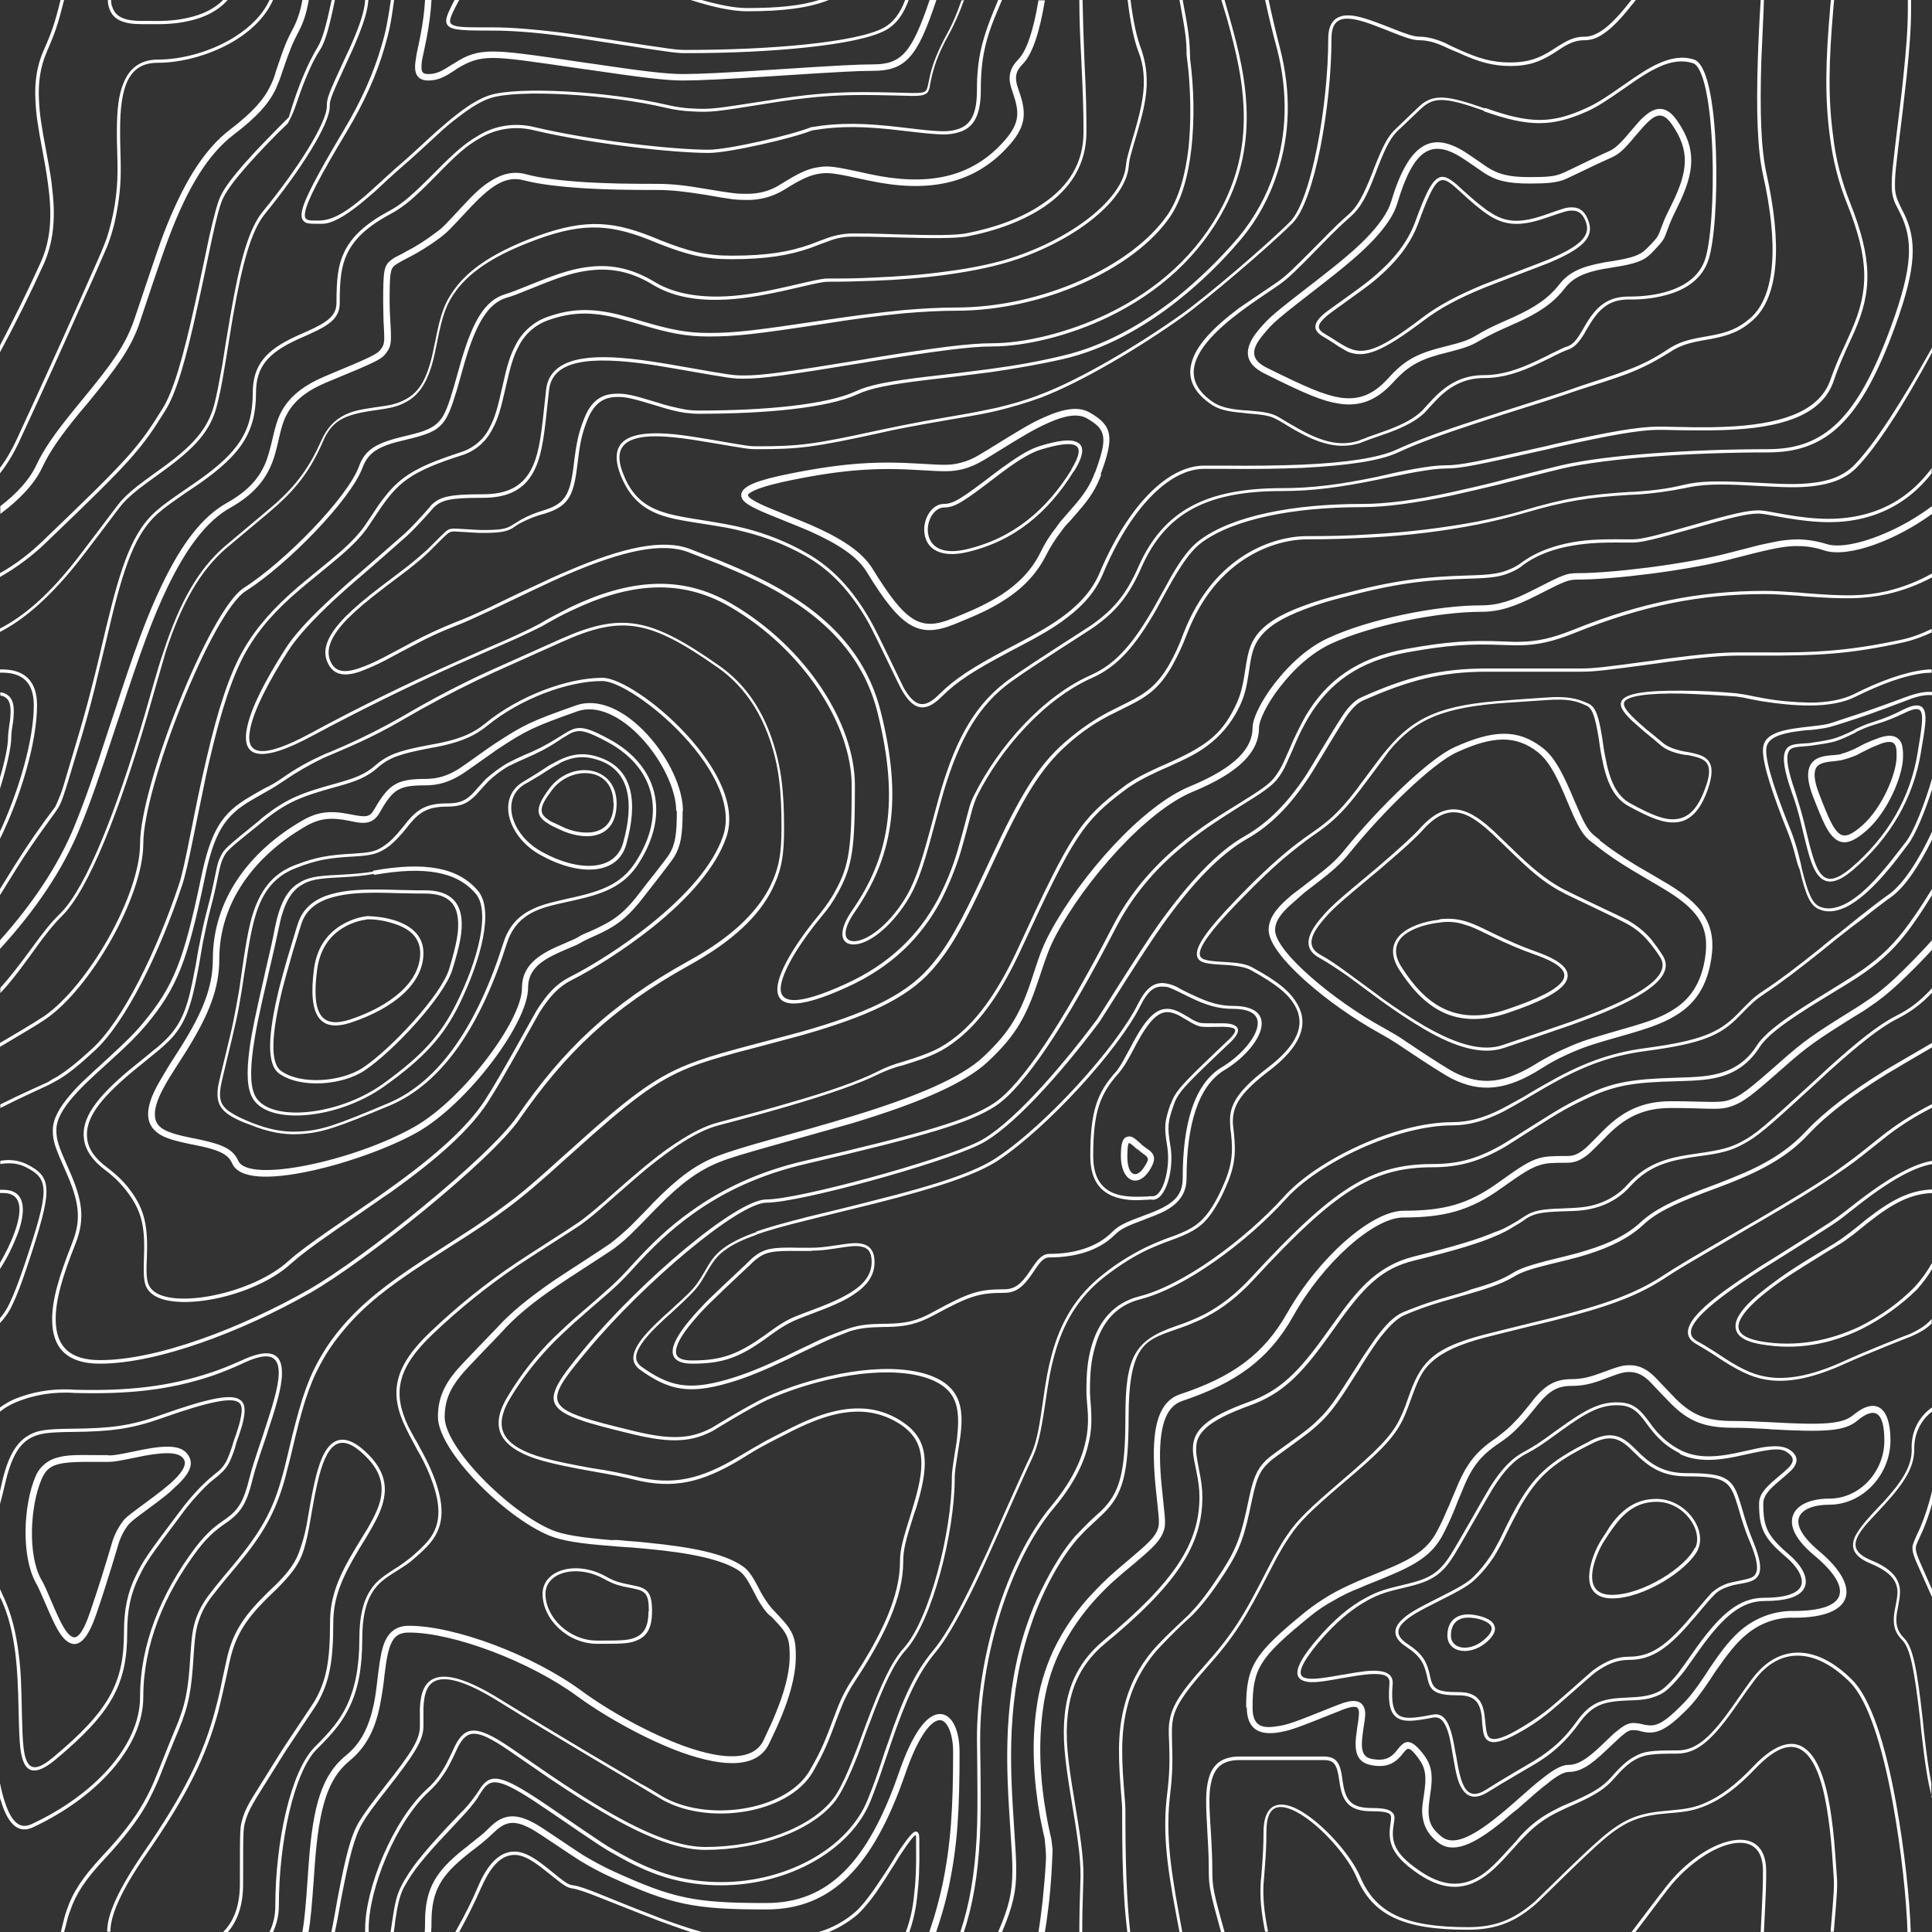 <svg xmlns="http://www.w3.org/2000/svg" width="600" height="600" viewBox="0 0 600 600">
    <rect x="0" y="0" width="600" height="600" fill="#333333" stroke="none"/>
    <path fill="#ffffff" d="M 600 325.1 v -1.2 c -6.5 3.8 -13.1 7.6 -14.7 8.6 c -10.6 6.6 -18.6 12.6 -24.7 19.1 c -5.6 5.9 -12.4 10.1 -22.4 14.1 c -1.5 0.6 -3 1.2 -4.8 1.9 l -4.8 1.8 c -9.8 3.8 -14.8 6.3 -19 10.1 c -4.2 3.9 -9.6 6.6 -16.8 8.8 c -1.9 0.6 -4 1.2 -6.5 1.8 l -6.1 1.5 c -5.3 1.4 -8.3 2.4 -10.5 3.8 c -3.1 1.9 -6.6 3.3 -12.7 5 C 455.4 401.1 453.8 401.5 452.2 402 c -2 0.6 -3.6 1 -5.2 1.5 C 443.2 404.6 439.5 406 435.8 407.5 c -2.7 1.1 -5.5 3.9 -8.8 8.4 C 424.9 418.9 422.8 422 420.9 425.1 c -5.8 9.1 -7.6 11.7 -10.2 14.5 C 409.2 441.1 407.7 442.6 406 443.9 c -2.3 1.9 -10.4 7.5 -11.8 8.7 C 392.8 453.7 391.5 455.2 390.6 456.8 c -1.2 2.3 -1.9 4.6 -2.8 8.9 c -2.2 10.6 -3.5 14.8 -8.2 22.1 c -4.1 6.3 -6.8 9.9 -9.8 13 c -0.5 0.5 -0.9 1 -1.5 1.5 l -3.8 3.6 c -1.7 1.6 -3.2 3.1 -4.9 4.9 C 355.1 515.5 351.7 521.3 349.8 527.6 c -2.5 8.1 -2.7 15.5 -1.8 27.2 c 0.5 5.8 0.5 6.4 0.5 8.2 c 0 10.5 0.1 17.5 0.6 25.8 c 0.2 4 0.6 7.8 1 11.2 h 0.9 c -1.1 -9.6 -1.5 -21.8 -1.5 -37 c 0 -1.9 0 -2.4 -0.5 -8.3 c -0.9 -11.6 -0.7 -18.9 1.7 -26.9 C 352.6 521.7 355.9 516 360.4 511.3 c 1.7 -1.8 3.2 -3.3 4.8 -4.9 c 0.6 -0.6 3.1 -3 3.8 -3.6 C 369.5 502.4 370 501.9 370.5 501.4 c 3.1 -3.2 5.9 -6.8 10 -13.1 c 4.8 -7.4 6.1 -11.7 8.3 -22.4 c 0.9 -4.2 1.5 -6.4 2.7 -8.6 c 0.7 -1.3 1.8 -2.5 3.4 -3.9 c 1.4 -1.1 9.4 -6.8 11.8 -8.7 c 1.7 -1.4 3.3 -2.8 4.7 -4.3 c 2.7 -2.9 4.6 -5.5 10.4 -14.7 C 423.7 422.6 425.7 419.5 427.8 416.5 c 3.2 -4.3 5.9 -7 8.4 -8.1 c 3.5 -1.5 7.1 -2.8 11.1 -4 C 449.8 403.7 452.4 402.9 454.9 402.2 l 2.4 -0.7 c 6.2 -1.8 9.8 -3.2 13 -5.1 c 2.1 -1.3 5.1 -2.3 10.3 -3.6 l 6.1 -1.5 c 2.5 -0.6 4.6 -1.2 6.5 -1.8 c 7.2 -2.3 12.8 -5.1 17.1 -9.1 c 4 -3.7 9 -6.2 18.7 -9.9 l 4.8 -1.8 c 1.9 -0.7 3.4 -1.3 4.9 -1.9 c 10.1 -4.1 17.1 -8.3 22.8 -14.4 c 6 -6.4 14 -12.4 24.5 -18.9 c 1.6 -1 7.8 -4.6 14.1 -8.3 v -64.6 c -4 8.1 -8.5 14.9 -12.7 17.9 c -2.5 1.8 -5.4 4 -9 6.9 C 576.2 287 574.1 288.6 572 290.3 l -1.3 1 C 569.1 292.6 567.5 293.9 565.9 295.2 c -7.5 6 -12.9 10.1 -17.6 13.2 c -3.1 2.1 -3.9 2.8 -8.1 7.1 c -5.8 6.1 -11.7 8.6 -29.1 10.9 c -11.3 1.5 -20 4.9 -30.8 11.1 c -1.6 0.9 -7.3 4.3 -7 4.1 c -2.7 1.6 -4.7 2.7 -6.6 3.7 c -5.6 2.8 -10.5 4.2 -15.7 4.2 c -17.1 0 -41.4 11.5 -51.6 22.8 c -12.1 13.4 -31.4 27.7 -45.3 31.2 c -7.4 1.9 -11.9 7.1 -14 14.7 c -1.3 4.4 -1.6 8.3 -1.6 13.8 c 0 0.8 0 1 0.2 3.6 c 0.4 5.2 0.4 8.7 -0.8 13.3 c -1.5 6.2 -4.9 12.6 -10.6 19.4 c -13.9 16.6 -22.9 46.6 -22.9 71.7 c 0 2.4 0 4.3 0.1 8.8 c 0.1 10.8 0.1 15.8 -0.2 22 c -0.6 11.2 -2.1 20.7 -5 29.3 h -1.1 c 2.9 -8.6 4.5 -18.1 5.1 -29.4 c 0.3 -6.1 0.3 -11.1 0.2 -21.9 c 0 -4.5 -0.1 -6.4 -0.1 -8.8 c 0 -25.3 9.1 -55.5 23.1 -72.3 c 5.6 -6.7 8.9 -13 10.4 -19 c 1.1 -4.4 1.2 -7.9 0.7 -12.9 c -0.2 -2.7 -0.2 -2.9 -0.2 -3.7 c 0 -5.6 0.3 -9.6 1.6 -14.1 c 2.3 -7.9 7 -13.4 14.8 -15.4 c 13.6 -3.4 32.8 -17.6 44.8 -30.8 C 409 360.1 433.6 348.5 451 348.5 c 5.1 0 9.8 -1.3 15.3 -4.1 c 1.9 -1 3.9 -2.1 6.6 -3.6 c -0.3 0.2 5.3 -3.2 7 -4.1 c 10.8 -6.2 19.7 -9.7 31.1 -11.2 c 17.2 -2.3 22.9 -4.8 28.6 -10.6 c 4.3 -4.4 5 -5.2 8.2 -7.3 c 4.7 -3.1 10 -7.1 17.5 -13.1 C 566.9 293.1 568.5 291.9 570.1 290.6 l 1.3 -1 C 573.5 287.9 575.6 286.2 577.6 284.6 c 3.7 -2.9 6.5 -5.1 9.1 -6.9 c 4.4 -3.2 9.2 -10.6 13.3 -19.4 v 66.9 z m 0 -116.2 c -0.6 0 -1.3 0.1 -2 0.1 c -6.1 0.6 -13.8 3.4 -21.8 7.4 c -3.6 1.8 -8.5 2.7 -14.2 2.7 c -4.7 0 -9.7 -0.5 -14.7 -1.3 c -1.7 -0.3 -3.3 -0.6 -4.7 -0.9 C 541.5 216.6 540.3 216.5 539.1 216.3 C 533.6 215.9 528 215.6 522.4 215.4 c -10.4 -0.2 -17.2 0.7 -18 2.7 c -0.4 1 0.6 2.6 3 4.9 c 1 1 2.2 2 4 3.6 C 513.1 227.9 514.7 229.3 516.3 230.6 c 1.4 1.2 3.1 1.9 5.5 2.5 c 0.7 0.2 0.9 0.2 2.6 0.5 c 3.5 0.7 5 1.3 6.1 2.6 c 1.4 1.8 1.4 4.5 -0.1 8.9 c -2.4 6.8 -5.7 10.1 -10.2 10.3 c -3.6 0.2 -7.6 -1.3 -14.5 -5.1 c -4.5 -2.5 -6.8 -7.3 -8.3 -15.3 c -0.2 -0.9 -0.3 -1.8 -0.5 -2.9 l -0.4 -2.8 c -1.1 -6.6 -1.9 -9.2 -3.7 -10.1 c -0.8 -0.4 -1.6 -0.7 -2.4 -1 c -2.3 -0.8 -4.6 -1 -8.1 -0.9 c -2.3 0.1 -14.7 1 -13.8 0.9 c -20.6 1.4 -28.8 5.1 -37.1 15 C 430 235.2 428.6 237 427.2 238.9 l -2.3 3.1 l -2.5 3.3 c -4.1 5.4 -7.1 8.5 -10.4 11.1 c -0.6 0.5 -1.3 1 -2.1 1.6 l -4.1 2.9 C 404 262.3 402.3 263.6 400.6 265 c -4.6 3.7 -9.7 8.6 -16.3 15.4 c -8.3 8.6 -11.8 13.5 -11.7 15.9 c 0.1 1.6 1.6 2.1 6.8 2.4 c 1.6 0.1 2.1 0.1 3 0.2 c 2.9 0.2 5.1 0.7 6.8 1.7 c 7.5 4.1 11.6 7.3 13.9 11.6 c 3.3 6.1 0.8 12.9 -8.9 20.3 c -8.3 6.3 -11.1 10.4 -11.3 15 c -0.1 1.2 0 1.9 0.3 4.4 c 0.7 6.5 0.3 10.6 -2.8 17.4 C 379.3 371.8 377.9 374.4 376.3 376.7 c -2.8 4 -5.5 5.7 -10.6 7.7 c -0.4 0.2 -3.3 1.2 -4.3 1.6 c -1.8 0.7 -3.4 1.4 -5 2.1 c -4.2 2 -8.4 4.6 -13.1 8.2 c -8.4 6.5 -13.2 14.6 -16 25.1 c -1.1 4.2 -1.6 6.8 -2.8 15.2 c -1.3 8.6 -2.2 12.6 -4.1 16.6 c -2.1 4.3 -11.9 26.6 -13 28.9 C 305.4 486.6 303.3 491.1 301.1 495.5 c -4.1 8.1 -7.6 14.1 -10.7 17.8 c -5.4 6.5 -9 14.4 -13.8 28.4 C 276 543.6 275.3 545.5 274.7 547.3 c -1.8 5.4 -3 8.6 -4.3 11.9 c -6.1 15.3 -25.4 26.3 -46.5 26.3 c -11.2 0 -20.6 -2.7 -31 -8.5 c -5.6 -3.1 -4.6 -2.4 -22.3 -14.5 c -14.3 -9.8 -17.7 -10.7 -20.5 -6.9 c -0.4 0.5 -1.8 2.7 -1.8 2.8 C 146.9 560.4 145.3 562.3 143.5 564.2 c -0.7 0.8 -5.5 5.9 -7 7.5 c -2.4 2.6 -4.3 4.8 -6 6.9 C 128.6 580.9 126.9 583.5 125.4 586.2 c -1.3 2.6 -1.9 5.3 -2.7 10.6 C 122.6 597.9 122.5 598.9 122.3 600 h -1 l 0.5 -3.3 c 0.8 -5.5 1.4 -8.2 2.8 -10.9 C 126 583 127.8 580.4 129.7 577.9 c 1.7 -2.1 3.6 -4.4 6 -7 c 1.4 -1.6 6.2 -6.7 7 -7.5 C 144.5 561.7 146.1 559.8 147.6 557.7 s 1.5 -2.3 1.9 -2.8 c 3.3 -4.5 7.1 -3.4 21.8 6.7 c 17.7 12.1 16.6 11.4 22.2 14.5 c 10.3 5.7 19.5 8.4 30.5 8.4 c 20.7 0 39.6 -10.8 45.5 -25.7 C 271.1 554.9 272.5 551 273.8 547 C 274.4 545.1 275 543.3 275.7 541.4 c 4.8 -14.2 8.5 -22.1 14 -28.7 c 3.1 -3.7 6.6 -9.6 10.6 -17.6 c 2 -3.9 4 -8.3 6.4 -13.4 c 1 -2.3 10.9 -24.6 13 -28.9 c 1.9 -3.8 2.8 -7.8 4 -16.3 c 1.2 -8.4 1.7 -11.1 2.8 -15.3 c 2.8 -10.7 7.7 -18.9 16.3 -25.6 C 346.8 392.4 351.3 389.6 356 387.3 c 1.7 -0.8 3.3 -1.5 5.1 -2.2 c 0.9 -0.4 3.9 -1.4 4.3 -1.6 c 4.9 -1.9 7.4 -3.6 10.1 -7.3 c 1.4 -1.9 2.7 -4.3 4.1 -7.4 c 3 -6.6 3.4 -10.6 2.7 -16.9 C 382 350.4 382 348.8 382 347.3 c 0.2 -4.9 3.2 -9.2 11.7 -15.7 c 9.3 -7.1 11.7 -13.3 8.6 -19 c -2.2 -4.1 -6.3 -7.1 -13.6 -11.2 c -1.6 -0.9 -3.6 -1.3 -6.4 -1.6 c -0.8 -0.1 -1.3 -0.1 -2.9 -0.2 c -5.8 -0.3 -7.6 -0.9 -7.7 -3.3 c -0.1 -2.8 3.5 -7.9 12 -16.7 c 6.5 -6.8 11.8 -11.7 16.3 -15.4 c 1.8 -1.5 3.4 -2.7 5.2 -4 l 4.1 -2.9 c 0.8 -0.6 1.5 -1.1 2.1 -1.6 c 3.3 -2.6 6.2 -5.7 10.2 -10.9 C 422.4 243.6 423.3 242.5 424.1 241.4 l 2.3 -3.1 c 1.8 -2.4 3 -4 4.3 -5.5 c 8.5 -10.2 17 -14 37.3 -15.3 c -0.4 0 12 -0.9 14.3 -1 c 3.6 -0.1 6.1 0.2 8.5 1 c 0.8 0.3 1.6 0.6 2.5 1 c 2.3 1.1 3.2 3.9 4.3 10.8 l 0.4 2.8 c 0.2 1.1 0.3 2 0.5 2.8 c 1.4 7.7 3.6 12.3 7.8 14.6 c 6.8 3.7 10.6 5.2 14 4.9 c 4 -0.3 7 -3.2 9.3 -9.7 c 1.5 -4 1.5 -6.5 0.3 -7.9 c -0.9 -1.1 -2.3 -1.6 -5.6 -2.3 C 523.4 234.5 522.5 234.3 521.6 234.1 c -2.5 -0.6 -4.4 -1.4 -5.9 -2.7 C 514.1 230 512.5 228.7 510.9 227.4 C 509.5 226.2 508.1 225 506.8 223.8 c -2.7 -2.6 -3.9 -4.4 -3.3 -5.9 c 1 -2.6 7.8 -3.5 18.9 -3.4 C 528 214.5 533.6 214.8 539.2 215.3 c 2.8 0.4 3.2 0.5 3.7 0.6 c 1.4 0.3 3 0.6 4.6 0.9 C 552.3 217.7 557.2 218.1 562 218.2 c 5.6 0 10.2 -0.9 13.7 -2.6 c 8.1 -4.1 15.9 -6.9 22.2 -7.6 c 0.7 -0.1 1.4 -0.1 2 -0.1 v 1 z m 0 -100.9 v 1.5 c -8.6 16 -17.3 29.6 -23.6 35.9 c -3.2 3.2 -7.6 4.9 -13.5 5.6 c -4.5 0.5 -8.3 0.4 -19.2 -0.2 c -9.9 -0.6 -15.3 -0.4 -20.5 0.8 C 518.2 152.6 513.2 153.3 508.1 153.6 l -2.3 0.1 c -12.5 0.8 -19.4 1.8 -32.7 5.7 c -4.5 1.3 -9.3 2.5 -14.3 3.5 C 448.1 165 437.2 166.3 426.2 166.9 c -7.6 0.4 -13.2 0.6 -20.2 0.6 c -5.4 0 -11.9 1.6 -18 5.2 c -8.3 4.9 -15.1 12.9 -19.5 24.5 C 367.2 200.6 365.7 203.8 363.9 207 c -3.6 6.2 -6.9 9 -13.4 12.2 l -4 2 C 341 223.8 335.9 227.2 331.3 231.4 c -8.2 7.3 -13.7 16.6 -22.5 35.6 l -2.1 4.5 c -7.3 15.7 -11.5 23.3 -17.4 29.9 c -7.7 8.7 -20.3 14.4 -40.3 20.1 c -4.4 1.2 -19 5.1 -19.2 5.1 c -6.9 1.9 -11.7 3.3 -15.6 4.9 c -10.6 4.2 -18.7 10.5 -36.4 26.5 l -1.7 1.5 c -8.6 7.8 -13.4 11.9 -18.8 15.9 c -3.9 2.9 -8 5.7 -13 8.9 c -2.1 1.3 -10.3 6.6 -12.3 7.9 c -11.5 7.5 -18.5 13 -24.6 20.1 C 105 415.1 102.8 418 100.9 421.2 c -4.1 6.9 -6.3 13.1 -9.2 25.1 l -1.5 6.3 c -0.6 2.4 -1.2 4.5 -1.7 6.6 c -3 10.7 -6.9 17.4 -14.8 26.9 L 69.6 491 C 68.2 492.7 66.8 494.5 65.4 496.3 C 64 498.2 62.8 500.3 62 502.6 c -1.2 3.2 -1.5 5.9 -1.9 11.9 c -0.6 10 -1.4 15 -4.6 22.7 c -1.6 3.7 -5.7 14 -6.4 15.8 C 48 555.5 46.8 558 45.5 560.4 c -2.9 5.1 -6.7 10.1 -13.1 17 c -6 6.4 -8.9 10.9 -10.6 16 C 21.2 594.9 20.8 596.5 20.4 598.2 l -0.5 1.8 h -1 l 0.5 -2.1 c 0.5 -2.1 0.9 -3.5 1.4 -4.9 c 1.8 -5.3 4.8 -9.9 10.8 -16.4 c 6.4 -6.8 10.1 -11.7 13 -16.8 C 45.9 557.5 47.1 555.1 48.1 552.6 c 0.8 -1.8 4.8 -12.1 6.4 -15.8 c 3.2 -7.5 4 -12.4 4.6 -22.3 c 0.4 -6.1 0.7 -8.9 1.9 -12.2 C 61.9 499.9 63.1 497.7 64.6 495.7 c 1.3 -1.7 2.6 -3.4 4.2 -5.3 l 4.1 -4.9 c 7.8 -9.5 11.7 -16 14.6 -26.5 c 0.6 -2 1.1 -4.1 1.7 -6.6 l 1.5 -6.3 c 3 -12 5.1 -18.4 9.3 -25.4 c 1.8 -3.1 4 -6.1 6.5 -9 c 6.2 -7.1 13.2 -12.7 24.8 -20.3 c 2.1 -1.3 10.3 -6.6 12.3 -7.9 c 5 -3.2 9 -6 12.9 -8.9 c 5.4 -3.9 10.2 -8.1 18.7 -15.8 l 1.7 -1.5 c 17.8 -16.1 26 -22.4 36.7 -26.7 c 4 -1.6 8.8 -3.1 15.8 -5 c 0.2 -0.1 14.9 -3.9 19.2 -5.1 c 19.9 -5.6 32.3 -11.3 39.8 -19.8 c 5.8 -6.5 9.9 -14 17.2 -29.6 l 2.1 -4.5 c 8.9 -19.1 14.4 -28.5 22.8 -35.9 C 335.3 226.5 340.5 222.9 346.1 220.2 l 4 -2 c 6.3 -3.1 9.5 -5.8 13 -11.8 C 364.8 203.4 366.3 200.2 367.5 196.8 c 4.6 -11.8 11.5 -20 20 -25 c 6.3 -3.7 12.9 -5.3 18.5 -5.3 c 7 0 12.6 -0.1 20.2 -0.6 C 437.1 165.3 447.9 164 458.7 162 c 5 -1 9.8 -2.1 14.2 -3.4 c 13.4 -4 20.4 -5 32.9 -5.8 l 2.2 -0.1 c 5.8 -0.4 9.8 -0.9 14.8 -2.1 c 5.3 -1.3 10.8 -1.3 22.6 -0.7 c 9 0.5 12.8 0.6 17.2 0.1 c 5.7 -0.6 9.9 -2.3 13 -5.3 c 6.4 -6.4 15.3 -20.4 24.4 -36.7 z m 0 450.2 c -1.3 -4.6 -2.2 -10.5 -3.3 -20.3 l -0.2 -2 l -0.2 -2 c -1.8 -15.7 -3.1 -22 -5.5 -24.5 c -2.5 -2.5 -3 -5 -2.5 -8.6 c 0.1 -0.6 0.2 -1.1 0.4 -2.1 c 0.7 -3.5 0.8 -5 0.1 -6.8 c -0.9 -2.4 -3.3 -4.4 -7.8 -6.3 c -5.1 -2.1 -6.5 -4.8 -4.9 -8.4 c 0.7 -1.4 1.8 -3 3.5 -5 c 1 -1.2 5.5 -6 5.1 -5.5 c 6.1 -6.7 9 -11.3 9 -16.5 C 593.4 444.9 595.8 440 600 437.1 v 1.3 C 596.4 441.1 594.4 445.5 594.5 450 c 0 5.5 -2.9 10.3 -9.2 17.2 c 0.4 -0.4 -4 4.3 -5.1 5.5 c -1.7 1.9 -2.8 3.4 -3.4 4.8 c -1.4 3 -0.2 5.2 4.4 7.1 c 4.7 1.9 7.3 4.2 8.3 6.8 c 0.8 2 0.7 3.7 0 7.4 c -0.2 1 -0.3 1.5 -0.4 2.1 c -0.5 3.3 0 5.6 2.2 7.8 c 2.7 2.7 4 9 5.8 25.1 l 0.2 2 l 0.2 2 c 0.8 7 1.5 12.1 2.3 16 v 4.3 z m 0 -62.2 c -1.4 -3.1 -4.4 -9.9 -5 -11.2 c -1 -2.5 -1.3 -3.8 -0.9 -5.2 c 0.2 -0.8 2 -4.7 2.3 -5.3 C 597.9 470.7 599.1 466.9 600 463.1 v 4 C 599.3 469.7 598.4 472.2 597.4 474.7 c -0.3 0.8 -2.1 4.5 -2.3 5.2 c -0.3 1.1 -0.1 2.2 0.9 4.6 c 0.4 1 2.5 5.7 4 9.1 v 2.4 z m 0 -85.1 c -1.6 1.7 -3.7 2.9 -6.4 4.1 c -0.3 0.1 -14 5.5 -20.4 8.4 c -9.4 4.3 -16.7 5.9 -23 5.3 c -5.1 -0.5 -9 -2.3 -14.8 -5.9 l -3.2 -2.1 C 530.4 419.5 528.6 418.5 526.8 417.4 c -4 -2.2 -3.3 -5.8 1.5 -10.5 c 3.7 -3.7 9.6 -7.9 18.7 -13.8 l 4.5 -2.8 c 18 -11.3 18.2 -11.5 22.3 -14.7 c 11.3 -9 19.7 -14 26.3 -15.1 v 1 c -6.4 1.1 -14.6 6 -25.7 14.9 c -4.1 3.3 -4.3 3.4 -22.4 14.8 C 550.5 392.1 549 393.1 547.5 394 c -9.1 5.8 -14.9 10.1 -18.6 13.7 c -4.3 4.3 -5 7.1 -1.7 8.9 c 1.7 0.9 3.3 1.9 5.5 3.3 l 3.2 2.1 c 5.6 3.6 9.5 5.3 14.3 5.8 c 6.1 0.6 13.3 -0.9 22.5 -5.1 c 6.5 -3 20.2 -8.4 20.4 -8.4 c 3 -1.4 5.1 -2.7 6.8 -4.7 v 1.5 z m 0 -41.4 v 1 c -6.6 0.3 -12.1 3.1 -19.7 9.1 l -4.6 3.7 C 574.2 384.4 572.8 385.5 571.3 386.4 c -0.8 0.5 -5.5 3.3 -6.2 3.8 c -3.3 2 -6.1 3.8 -8.9 5.6 C 553.4 397.6 550.6 399.6 548 401.7 c -4.6 3.7 -7.4 6.9 -8 9.4 c -0.6 2.7 1.5 4.5 7 5.5 c 10.7 1.8 20.9 -0.1 30.5 -4.6 C 583.9 408.8 589.7 404.7 594.6 399.7 C 596.7 397.4 598.5 394.9 600 392.2 v 1.9 C 598.7 396.4 597.1 398.4 595.4 400.4 C 590.3 405.4 584.4 409.6 578 412.8 c -9.7 4.7 -20.1 6.6 -31 4.7 c -6.1 -1 -8.6 -3.3 -7.9 -6.7 c 0.6 -2.7 3.5 -6.1 8.3 -9.9 c 2.4 -1.9 5.1 -3.9 8.2 -6 c 2.7 -1.8 5.6 -3.6 8.9 -5.6 c 0.7 -0.4 5.4 -3.2 6.2 -3.8 c 1.3 -0.8 2.6 -1.8 4.3 -3.1 c 0.8 -0.6 3.9 -3.1 4.6 -3.7 c 7.8 -6.1 13.5 -9 20.3 -9.3 z m 0 -154.6 v 1 c -1.8 -0.2 -4.3 0.2 -7.8 1.6 c -10 3.8 -13.8 5.1 -19.1 6.8 c -1.8 0.6 -2.6 0.8 -3.9 1.2 c -1.5 0.5 -3.2 0.8 -6.7 1.2 C 561.5 226.7 560.7 226.8 559.8 226.9 c -7.8 0.9 -11.3 2.5 -11.3 6.1 c 0 4.4 2.9 13.2 8 25.8 C 557.4 261.3 558.2 263.8 558.8 266.4 C 559.1 267.6 559.4 268.7 559.6 269.9 c 1.9 7.6 3.2 10.7 5.6 11.7 c 2.2 0.9 4.7 0.6 7.5 -0.7 c 3.5 -1.7 7.2 -4.9 11.2 -9.5 c 1.5 -1.7 3 -3.5 4.6 -5.6 l 3.2 -4.1 c 2.6 -3.2 6.1 -12.2 8.4 -20.2 v 3.4 c -2.3 7.2 -5.3 14.5 -7.6 17.4 c -0.4 0.6 -2.7 3.5 -3.1 4.1 c -1.6 2.1 -3.1 3.9 -4.6 5.6 c -4.1 4.6 -7.9 7.9 -11.5 9.7 c -3 1.4 -5.8 1.8 -8.3 0.7 c -2.8 -1.1 -4.2 -4.3 -6.1 -12.4 C 558.4 269 558.1 267.8 557.8 266.7 c -0.8 -3.2 -1.5 -5.4 -2.3 -7.5 c -5.1 -12.8 -8 -21.6 -8 -26.2 c 0 -4.4 3.8 -6.1 12.2 -7.1 C 560.5 225.8 561.4 225.7 562.3 225.6 c 3.5 -0.4 5.1 -0.6 6.5 -1.1 c 1.3 -0.4 2.1 -0.7 3.9 -1.3 c 5.3 -1.7 9.1 -3 19.1 -6.7 c 3.5 -1.3 6.2 -1.8 8.2 -1.6 z M 0 292 c 10.1 -11.3 18.1 -23.2 23.1 -35.4 c 3.3 -8.1 6.1 -16.1 10.8 -30.6 l 1.6 -4.8 c 6.5 -19.9 10.1 -29.8 14.8 -39.6 c 6.1 -12.7 12.5 -21.2 20.3 -25.5 c 6.7 -3.8 10.2 -7.9 12.2 -13.2 C 83.5 140.8 84.1 138.6 84.6 136.4 c 1.2 -5.2 2 -7.6 3.9 -10.4 c 2.5 -3.6 6.3 -6.5 12.1 -9 c 15.8 -6.6 16.7 -7 18 -9 c 0.7 -1 0.8 -2.2 0.7 -4.5 c 0 -0.7 -0.2 -3.8 -0.2 -4 C 119.1 97.7 119 95.9 119 94 c 0 -10 0.2 -11.4 2.4 -13.2 c 0.5 -0.4 1.1 -0.8 2.1 -1.3 c 0.3 -0.1 2.2 -1.1 2.8 -1.5 C 129.5 76.4 132.5 74.4 135.4 72.2 c 2.1 -1.5 2.6 -2.1 8 -7.9 c 3.8 -4.1 6.2 -6.4 9 -8.1 c 3.6 -2.3 7.2 -3.1 10.9 -2.1 c 4.4 1.2 10.8 2 18.8 2.5 c 6.9 0.4 12.9 0.5 21.9 0.5 c 4.9 0 9 0.5 15.4 1.6 c 7.8 1.3 9.3 1.5 12.4 1.5 c 4.1 0 7.4 -0.9 10.7 -3 c 5.1 -3.2 8.1 -4.7 11.2 -5.2 c 3.6 -0.6 4.8 -0.5 16.5 2.1 c 17.3 3.7 30.9 1.4 41.1 -9.7 c 5.1 -5.5 5.5 -8.9 3.5 -14.8 c -0.8 -2.4 -1 -3.1 -1.2 -4.3 c -0.3 -2.5 0.5 -4.7 2.7 -6.9 c 2.6 -2.7 4.7 -9.2 6.2 -18.3 h 2 c -1.6 9.7 -3.8 16.6 -6.8 19.7 c -1.8 1.8 -2.4 3.4 -2.1 5.3 c 0.1 1 0.3 1.6 1.1 3.9 c 2.2 6.5 1.8 10.7 -3.9 16.8 c -10.8 11.7 -25.1 14.1 -42.9 10.3 c -11.4 -2.5 -12.6 -2.6 -15.8 -2.1 c -2.8 0.5 -5.6 1.8 -10.5 4.9 C 240 61.1 235.9 62.2 231.8 62.1 c -3.3 0 -4.8 -0.2 -12.7 -1.6 C 212.7 59.5 208.7 59 204 59 c -9.1 0 -15.1 -0.1 -22.1 -0.5 c -8.1 -0.5 -14.6 -1.3 -19.2 -2.5 c -5.6 -1.5 -10.2 1.4 -17.8 9.7 c -5.5 5.9 -6.1 6.5 -8.3 8.2 C 133.6 76.1 130.5 78.1 127.2 79.8 c -0.7 0.4 -2.6 1.3 -2.8 1.5 c -0.8 0.4 -1.3 0.8 -1.8 1.1 C 121.2 83.6 121 84.8 121 94 c 0 1.8 0.1 3.5 0.2 5.4 c 0 0.2 0.2 3.3 0.2 4 c 0.1 2.8 -0.1 4.3 -1.1 5.7 c -1.7 2.5 -2.3 2.8 -19 9.7 c -5.5 2.3 -9 5 -11.2 8.2 c -1.7 2.5 -2.5 4.7 -3.6 9.7 c -0.8 3.5 -1.2 4.9 -1.9 6.8 c -2.2 5.7 -6 10.2 -13.1 14.2 c -7.3 4.1 -13.5 12.3 -19.5 24.7 c -4.6 9.6 -8.2 19.5 -14.7 39.3 l -1.6 4.8 c -4.8 14.5 -7.5 22.5 -10.9 30.7 c -5.3 13 -13.9 25.6 -24.9 37.6 v -3 z m 0 78 v -0.5 l 1 0 c 6.3 0 7.5 5.2 4.6 13.4 C 4.1 386.8 2.3 390.6 0 394.1 v -1.9 C 1.8 389.1 3.4 385.9 4.6 382.5 c 2.7 -7.6 1.7 -12 -3.6 -12 c -0.3 0 -0.7 0 -1 0 v -46.6 C 4.6 321.2 9.2 318.5 13.7 315.6 c 13.7 -9.5 29.8 -37.6 29.8 -53.6 c 0 -18.1 21.6 -72.6 32.2 -79.4 c 12.7 -8.1 32.2 -28 35.8 -37.8 c 1.9 -5.3 5.5 -7.3 14.4 -9.4 c 6.1 -1.4 8.6 -2.4 10.7 -4.8 c 1.5 -1.7 2.7 -4.8 4.3 -10.3 c 0.2 -0.8 1.9 -6.7 2.4 -8.5 c 3.6 -12.1 7.3 -18.5 13.5 -20.4 c 2.5 -0.8 3 -1 9.7 -3.7 c 7.5 -3 12 -4.4 17.1 -4.9 c 6.8 -0.7 13.1 0.8 19.6 4.7 c 5.4 3.3 12.2 4.7 20.2 4.6 c 6 -0.1 12.2 -1.1 19.8 -2.8 c 1.8 -0.4 7.4 -1.7 8.3 -1.9 c 2.7 -0.6 4.3 -0.9 5.5 -0.9 c 5 0 8.9 0 14.2 -0.3 c 7.9 -0.3 15.6 -0.9 22.8 -1.9 c 8.5 -1.1 15.9 -2.7 21.9 -4.8 c 18.9 -6.6 32.6 -18.3 33.7 -27.6 c 0.3 -2.6 0.4 -3 2.8 -11.1 c 2.3 -8 3.2 -12.9 2.7 -18.2 c -0.2 -2.2 -0.7 -4.4 -1.5 -6.4 c -1.5 -3.9 -2.6 -9.4 -3.4 -16.2 h 0.9 c 0.8 6.5 1.9 11.7 3.5 15.8 C 355.3 18 355.8 20.2 356 22.5 c 0.5 5.5 -0.4 10.5 -2.8 18.6 c -2.4 8.1 -2.5 8.5 -2.7 10.9 c -1.1 9.8 -15.1 21.7 -34.3 28.4 c -6.1 2.1 -13.5 3.7 -22.1 4.9 c -7.2 1 -14.9 1.6 -22.8 1.9 c -5.3 0.2 -9.3 0.3 -14.3 0.3 c -1 0 -2.6 0.3 -5.3 0.9 c -0.9 0.2 -6.4 1.5 -8.3 1.9 c -7.7 1.7 -13.9 2.7 -20 2.8 c -8.2 0.2 -15.1 -1.3 -20.7 -4.7 c -6.2 -3.8 -12.4 -5.2 -18.9 -4.5 c -5 0.5 -9.4 1.9 -16.8 4.9 c -6.8 2.7 -7.3 3 -9.8 3.7 c -5.7 1.8 -9.3 8 -12.8 19.7 c -0.5 1.8 -2.2 7.7 -2.4 8.5 c -1.7 5.7 -2.9 8.8 -4.5 10.7 c -2.2 2.6 -4.8 3.6 -12 5.3 c -7.8 1.8 -11.1 3.7 -12.9 8.5 c -3.7 10 -23.3 30.1 -36.2 38.3 C 65.9 190 44.5 244.2 44.5 262 c 0 16.3 -16.3 44.8 -30.2 54.4 c -2.1 1.5 -8.2 5.1 -14.3 8.7 v -1.2 v 46.1 z m 0 -173.7 v -1.1 c 7.4 -3.8 14.6 -10.2 21.8 -19 c 3.8 -4.6 14.2 -18.8 15.8 -20.6 c 1.8 -2 4.1 -4 7.4 -6.4 c 1.1 -0.8 4.9 -3.6 5.5 -4 c 9.4 -6.8 14 -12 16 -19.4 c 0.8 -3 1.5 -6.8 2.5 -12.3 c 0.2 -1.4 2 -12.5 2.6 -15.8 c 2.9 -16.8 5.7 -26.8 10.1 -32.1 C 92.5 52.4 101.5 38.1 101.5 33 c 0 -2.5 0.3 -3.4 6 -15.7 c 0.7 -1.5 1.3 -2.7 1.8 -3.9 c 2.5 -5.8 3.9 -10 4.1 -13.4 h 1 c -0.2 3.5 -1.7 7.9 -4.2 13.8 c -0.5 1.2 -1.1 2.5 -1.8 4 c -5.5 12 -6 13 -6 15.3 c 0 5.5 -9.1 19.8 -20.1 33.3 c -4.2 5.1 -7 15.1 -9.9 31.6 c -0.6 3.3 -2.3 14.3 -2.6 15.8 c -0.9 5.6 -1.7 9.4 -2.5 12.4 c -2 7.7 -6.8 12.9 -16.4 19.9 l -5.5 4 c -3.3 2.4 -5.5 4.3 -7.3 6.3 c -1.5 1.7 -11.9 15.9 -15.8 20.5 c -7.5 9 -14.9 15.6 -22.6 19.5 z m 0 361.8 v -4.3 c 0.5 2.4 1 4.4 1.6 6.1 c 2 6 4.6 8.3 8.2 6.6 C 28.8 557.7 43.5 542.4 43.5 527 c 0 -16.2 6.4 -32 17.1 -46.3 c 1.9 -2.5 3.7 -4.4 5.5 -6 c 0.7 -0.6 1.5 -1.2 2.3 -1.8 l 2 -1.4 c 3.7 -2.7 5.3 -5.3 7.1 -12.6 c 0.8 -3.1 1.4 -5 4.2 -13.3 l 0.6 -1.9 c 3.2 -9.6 4.6 -15 4.2 -18.6 c -0.5 -4.4 -3.8 -5.2 -11.3 -1.6 C 72.2 424.9 69.2 426.1 66.1 427.2 c -13.9 4.7 -27 5.8 -42.7 5.4 l -1.9 -0.1 l -1.4 0 C 14.8 432.5 9.7 433.5 4.9 435.5 C 3.2 436.2 1.5 437.2 0 438.4 v -1.3 C 1.4 436.1 2.9 435.2 4.5 434.5 C 9.9 432.3 15.7 431.3 21.5 431.5 l 1.9 0.1 c 15.6 0.4 28.6 -0.8 42.3 -5.4 C 68.8 425.2 71.8 423.9 74.8 422.6 c 8 -3.8 12.2 -2.9 12.7 2.4 c 0.4 3.9 -0.9 9.3 -4.2 19.1 l -0.6 1.9 c -2.8 8.2 -3.4 10.1 -4.2 13.2 c -1.8 7.5 -3.6 10.3 -7.5 13.2 l -2 1.4 c -0.8 0.6 -1.5 1.1 -2.3 1.8 C 64.8 477.2 63 479.2 61.4 481.3 c -10.6 14.1 -16.9 29.7 -16.9 45.7 c 0 15.9 -15 31.5 -34.3 40.5 c -4.3 2 -7.4 -0.7 -9.6 -7.2 c -0.2 -0.7 -0.4 -1.4 -0.7 -2.1 z m 0 -62.2 v -2.4 l 1.5 3.3 c 2.1 4.8 3.5 10.3 4.3 16.8 c 0.7 5.3 0.8 9.3 1 18.5 c 0.2 9.3 0.5 12.8 1.6 15 c 1.3 2.6 3.7 2.4 8.3 -1.5 c 17.1 -14.3 21.8 -22.9 21.8 -38.6 c 0 -7.2 1.1 -12.4 3.7 -17.7 c 2.3 -4.7 3.6 -6.6 13.4 -19.6 C 57.9 466.6 60.4 463.6 63.2 460.9 C 64.3 459.8 65.5 458.8 66.7 457.8 c 0.4 -0.3 0.6 -0.5 0.9 -0.7 C 68.7 456.2 69.6 455.1 70.3 453.8 C 71.2 451.9 71.9 449.9 72.5 447.8 l 0.4 -1.2 l 0.4 -1.1 c 0.3 -0.9 0.5 -1.6 0.7 -2.2 c 0.5 -1.5 0.7 -2.7 0.9 -3.7 c 0.4 -2.2 0.1 -3.5 -0.8 -4.1 c -2.3 -1.6 -9.3 -0.2 -23.8 4.9 c -9.5 3.4 -16.1 4.2 -27.9 4.3 c -7.7 0.1 -10.4 0.4 -13.3 2.1 c -3.5 2.1 -5.8 6.4 -7.6 14.3 c -0.5 2.2 -1 4.2 -1.5 6 v -4 l 0.5 -2.2 c 1.8 -8.1 4.3 -12.6 8 -14.9 c 3 -1.9 5.9 -2.2 13.8 -2.3 c 11.6 -0.1 18.1 -0.8 27.5 -4.2 c 14.9 -5.3 22 -6.7 24.7 -4.8 c 1.4 0.9 1.7 2.6 1.3 5.1 C 75.6 441.1 75.3 442.4 74.9 443.6 l -0.7 2.2 l -0.4 1.1 l -0.4 1.2 C 72.9 450.2 72.1 452.3 71.2 454.2 c -0.8 1.5 -1.6 2.5 -2.9 3.6 l -0.9 0.8 l -1 0.8 c -0.9 0.7 -1.7 1.4 -2.5 2.2 C 61.2 464.3 58.6 467.2 56.4 470.3 c -9.7 12.9 -11.1 14.9 -13.3 19.5 c -2.5 5.1 -3.6 10.2 -3.6 17.2 c 0 16 -4.8 24.9 -22.2 39.4 c -5 4.2 -8.2 4.5 -9.8 1.2 c -1.2 -2.5 -1.5 -5.9 -1.7 -15.5 c -0.2 -9.2 -0.4 -13.1 -1 -18.4 c -0.8 -6.3 -2.1 -11.8 -4.2 -16.5 L 0 496 z M 379.3 0 h 1 l 1.5 5.3 c 3.3 11.6 4.9 19.3 5.3 27.8 c 0.5 11 -1.5 21.3 -6.6 31.2 c -7.8 15.1 -20.5 26.5 -36.2 34.1 c -12.4 6 -26.1 9.2 -36.2 9.2 c -6.8 0 -17.2 1.4 -37.3 4.6 l -2.3 0.4 c -24.5 4 -31.7 5 -37.5 5 c -3.5 0 -4.1 -0.1 -19.5 -2.8 c -3.6 -0.6 -6.3 -1.1 -9 -1.5 c -20.2 -3 -31 -1.2 -32 7.9 c -0.1 0.8 -0.2 1.7 -0.3 2.8 l -0.3 2.7 c -1.1 10.9 -2 15.7 -4.3 20 c -2.9 5.3 -7.8 7.9 -15.6 7.9 c -10.2 0 -12.9 0.6 -15.5 3.2 c 0.5 -0.5 -5 5.8 -8.2 8.7 c -2.8 2.5 -14.3 12.6 -15.8 13.8 C 108.4 182.1 106.2 184.1 104 186.1 c -7 6.5 -11.8 11.8 -14.6 16.2 c -5.9 9.3 -10.5 18 -11.7 24.1 c -1.7 8.3 3.7 9.5 19 1.2 C 111.3 219.7 126.2 212.4 141.3 205.7 c 3.5 -1.6 14 -6.2 15.7 -6.9 c 5.1 -2.3 8.3 -3.8 10.8 -5.2 l 1.9 -1.1 l 2.2 -1.2 c 1.8 -0.9 3.4 -1.8 5 -2.6 c 18.1 -8.7 34.5 -10.5 50.3 -1.2 c 22.9 13.3 38.3 37 38.3 56.4 c 0 19.1 -0.7 25.1 -5.2 33.2 C 258.9 279.7 257.3 282.1 255.4 284.3 c -6.5 7.8 -11.8 16.2 -12.8 21.3 c -1.2 6.3 4.7 7 20.2 -0.1 c 13.3 -6.1 22.4 -14.9 28.5 -26.3 C 293.8 274.4 295.9 269.3 297.4 264.1 c 0.9 -3 3.2 -11.7 3.4 -12.5 C 301.2 250 301.8 248.3 302.6 246.8 c 7.5 -14.9 21.1 -30.5 36.3 -37.2 c 7.6 -3.4 13 -9.7 19.4 -20.8 c 0.8 -1.5 4.3 -7.6 5.1 -9.2 c 3.5 -6.1 6.2 -9.7 9.4 -12 c 10.1 -7.4 28.7 -11.1 50.3 -11.1 c 7.5 0 16.5 -1.2 27.5 -3.6 C 455.5 151.8 460.5 150.7 465.5 149.4 c -1.3 0.3 15.5 -4 19.4 -4.9 c 14.1 -3.3 41.1 -5 64.1 -5 c 17.4 0 27.8 -9.2 38.5 -38.7 c 6.6 -18.2 6.6 -26.4 2.7 -34.4 l -1.2 -2.4 C 588 62.2 587.5 60.1 587.5 58 c 0 -4 0 -4 2.5 -24.6 c 0.5 -3.7 0.8 -6.7 1.1 -9.6 c 0.9 -8.4 1.4 -15.2 1.4 -20.8 c 0 -0.9 0 -1.9 0 -3 h 1 c 0 1.1 0 2.1 0 3 c 0 5.7 -0.5 12.4 -1.4 20.9 c -0.3 2.9 -0.7 5.9 -1.1 9.7 c -2.5 20.4 -2.5 20.5 -2.5 24.4 c 0 2 0.5 3.6 1.5 5.7 c 0.2 0.5 1.2 2.4 1.2 2.4 c 4.1 8.2 4.1 16.7 -2.6 35.1 c -10.8 29.8 -21.6 39.3 -39.5 39.3 c -23 0 -49.8 1.7 -63.9 5 c -3.9 0.9 -20.7 5.2 -19.4 4.9 C 460.7 151.6 455.7 152.8 450.7 153.9 c -11 2.3 -20.1 3.6 -27.7 3.6 c -21.4 0 -39.8 3.7 -49.7 10.9 c -3 2.2 -5.6 5.7 -9.1 11.7 c -0.9 1.5 -4.3 7.7 -5.1 9.2 c -6.5 11.3 -12 17.7 -19.9 21.2 c -14.9 6.6 -28.4 22 -35.8 36.8 C 302.8 248.7 302.2 250.3 301.8 251.9 c -0.2 0.8 -2.5 9.5 -3.4 12.5 C 296.8 269.7 294.7 274.8 292.2 279.7 c -6.2 11.6 -15.4 20.6 -29 26.8 c -16.1 7.4 -23 6.6 -21.6 -1 c 1 -5.3 6.4 -13.8 13 -21.7 C 256.4 281.5 258.1 279.2 259.4 276.7 c 4.4 -7.9 5.1 -13.8 5.1 -32.7 c 0 -19 -15.2 -42.4 -37.7 -55.5 c -15.6 -9.1 -31.6 -7.4 -49.5 1.2 C 174.9 190.8 172.5 192.1 170.2 193.4 l -1.9 1.1 C 164.7 196.3 161.1 198 157.4 199.6 c -1.7 0.7 -12.2 5.4 -15.7 6.9 C 126.6 213.3 111.8 220.6 97.2 228.4 c -16 8.7 -22.4 7.2 -20.5 -2.3 c 1.2 -6.2 5.8 -15 11.8 -24.4 c 2.8 -4.5 7.7 -9.8 14.8 -16.3 c 2 -1.8 4.1 -3.8 6.6 -5.9 c 1.5 -1.3 13 -11.3 15.8 -13.8 c 3.1 -2.8 8.6 -9.1 8.1 -8.7 c 2.8 -2.8 5.8 -3.5 16.2 -3.5 c 7.5 0 12 -2.4 14.8 -7.4 c 2.2 -4.1 3.1 -8.8 4.2 -19.6 l 0.3 -2.7 l 0.3 -2.8 c 0.6 -5.4 4.5 -8.5 11.2 -9.6 c 5.4 -0.9 12.5 -0.5 21.9 0.9 c 2.7 0.4 5.5 0.9 9 1.5 c 15.3 2.7 16 2.8 19.4 2.8 c 5.7 0 12.9 -1 37.3 -5 l 2.3 -0.4 c 20.1 -3.3 30.5 -4.6 37.4 -4.6 c 9.9 0 23.5 -3.2 35.8 -9.1 c 15.6 -7.5 28.1 -18.7 35.8 -33.6 c 5 -9.8 7 -19.8 6.5 -30.7 c -0.4 -8.4 -2 -16.1 -5.2 -27.6 L 379.3 0 z m 13.7 0 h 1 c 0.8 3.9 1.9 8.7 3.5 14.9 c 3.6 14 3.1 27 -0.8 38.8 C 394.3 61.2 390.5 68.2 385.4 74.3 C 379.6 81.2 373.1 87.5 366.1 93.1 c -11.3 9 -23.4 15.5 -35.9 18.4 C 322.7 113.2 315.1 114.5 307.5 115.6 c -3.2 0.4 -6.4 0.8 -10.3 1.3 l -9.4 1.1 c -11.5 1.4 -17.4 2.5 -21.6 4.5 c -9.3 4.2 -28.3 6 -49.2 6 c -1.4 0 -2.8 -0.1 -4.3 -0.3 c -2.6 -0.4 -5 -1 -9.1 -2.3 c -7.3 -2.2 -9.6 -2.8 -12.6 -2.6 c -3.9 0.2 -6.6 2.3 -8.5 6.9 c -1.9 4.7 -2.4 7.5 -3.3 15 c -1.1 9 -2.9 12.1 -10 14.3 C 166.8 160.1 164.5 161 162.3 162.1 c -0.6 0.3 -1.2 0.6 -1.8 1 l -1.3 0.9 c -1.9 1.1 -3.9 1.5 -9.3 1.5 c -3.2 0 -8.8 -0.6 -9.5 -0.4 c -1.2 0.3 -0.8 -0.1 -7.1 6.2 c -1.5 1.5 -3.5 3.2 -6.3 5.4 c -1.5 1.2 -7.2 5.4 -7.9 6 c -5 3.8 -8.3 6.6 -11.1 9.4 c -4.9 5 -6.8 9.2 -5.6 12.7 c 1.3 3.7 4.1 4.4 8.9 2.8 C 114 206.7 116.6 205.5 119.1 204.2 c 1.5 -0.8 7.8 -4.1 9.4 -5 C 132.5 197.1 136.6 195.2 140.8 193.5 C 144.6 192.1 148.2 190.4 151.9 188.7 c 2 -1 10.7 -5.2 13 -6.2 c 4.4 -2.1 8.1 -3.8 11.7 -5.3 c 17.1 -7.3 29.3 -9.9 37.7 -6.7 l 5.4 2.1 c 2.3 0.9 4.2 1.6 6 2.4 C 230.1 176.8 234.4 178.8 238.7 181 c 18.3 9.6 30.3 22.1 34.8 39.9 c 7 27.8 3.6 45.5 -8.1 62.4 c -4 5.8 -3.5 9.2 0.1 9 c 4.1 -0.3 10.2 -4.9 15.1 -12.5 c 3.1 -4.8 5.1 -10.4 8.1 -21.5 l 1.7 -6.3 c 0.7 -2.5 1.2 -4.5 1.8 -6.5 c 4.9 -16.6 11 -27.3 21.6 -34.8 c 7.1 -5.1 23.7 -15.5 25.5 -16.8 c 6.7 -4.8 10.5 -9.4 14.3 -18 c 7.7 -17.4 21.1 -24.3 44.5 -24.3 c 9.4 0 17.9 -1.1 29.5 -3.5 C 429.6 147.6 431.7 147.2 433.7 146.7 c 2.4 -0.5 4.1 -0.8 5.7 -1.1 c 4 -0.7 7 -1.1 9.6 -1.1 c 4.4 0 9.4 -1 31.4 -6 l 2.9 -0.7 c 16.3 -3.7 25.6 -5.3 31.7 -5.3 c 1.5 0 2.4 0 6.4 0.1 c 7.8 0.2 12.3 0.1 17.3 -0.2 c 16.4 -1.1 26.7 -5.4 29.8 -14.6 C 569.6 114.8 570.7 111.9 572.1 109 c -0.1 0.3 2.3 -5 2.9 -6.4 c 5.4 -12.3 5.6 -21.9 -1.4 -39.4 C 570.9 56.5 569.2 49.6 568.3 42.5 c -1.6 -12 -1.4 -23.1 0.1 -40.4 l 0.2 -2.1 h 1 l -0.2 2.2 c -1.5 17.1 -1.7 28.2 -0.1 40.1 C 570.1 49.4 571.9 56.2 574.5 62.8 c 7.1 17.8 6.9 27.7 1.4 40.2 c -0.6 1.4 -3.1 6.7 -2.9 6.4 C 571.7 112.3 570.5 115.2 569.5 118.2 c -3.2 9.7 -13.9 14.2 -30.7 15.2 c -5.1 0.3 -9.6 0.3 -17.4 0.2 c -4 -0.1 -4.8 -0.1 -6.4 -0.1 c -5.9 0 -15.2 1.7 -31.4 5.3 l -2.9 0.7 c -22.2 5 -27.1 6 -31.6 6 c -2.5 0 -5.4 0.4 -9.4 1.1 c -1.6 0.3 -3.3 0.6 -5.6 1.1 C 431.9 148.1 429.8 148.6 427.7 149 c -11.7 2.4 -20.3 3.5 -29.7 3.5 c -23 0 -36 6.7 -43.5 23.7 c -3.9 8.8 -7.8 13.6 -14.7 18.5 c -1.8 1.3 -18.4 11.7 -25.5 16.8 c -10.3 7.3 -16.3 17.9 -21.2 34.2 c -0.6 2 -1.1 4 -1.8 6.5 l -1.7 6.3 c -3 11.2 -5 16.9 -8.2 21.8 c -5.1 7.8 -11.4 12.7 -15.9 13 c -4.7 0.3 -5.3 -4.2 -0.9 -10.5 c 11.5 -16.6 14.8 -34 7.9 -61.6 c -4.4 -17.4 -16.2 -29.7 -34.3 -39.2 c -4 -2.1 -8.2 -4 -13 -6 c -1.8 -0.8 -3.7 -1.5 -6 -2.4 l -5.4 -2.1 c -8 -3.1 -20 -0.6 -36.9 6.6 c -3.5 1.5 -7.2 3.2 -11.6 5.3 l -13 6.2 c -4.7 2.2 -8.2 3.8 -11.1 4.9 C 137 196.1 132.9 198 129 200.1 c -1.6 0.8 -7.9 4.2 -9.4 5 C 117.1 206.4 114.4 207.6 111.7 208.6 c -5.3 1.8 -8.6 0.8 -10.2 -3.4 c -1.5 -4 0.7 -8.5 5.8 -13.7 c 2.8 -2.8 6.2 -5.7 11.2 -9.5 c 0.8 -0.6 6.4 -4.8 7.9 -6 C 128.6 174.3 130.7 172.5 132.7 170.7 c 6.7 -6.7 6.1 -6.2 7.6 -6.5 c 0.9 -0.2 6.7 0.4 9.7 0.4 c 5.2 0 7 -0.3 8.7 -1.3 l 1.3 -0.8 c 0.6 -0.4 1.2 -0.7 1.8 -1.1 C 164.1 160.1 166.5 159.2 168.8 158.5 c 6.6 -2 8.2 -4.8 9.3 -13.5 c 0.9 -7.5 1.5 -10.5 3.4 -15.2 c 2 -5 5 -7.3 9.3 -7.5 c 3.2 -0.2 5.5 0.3 13 2.6 C 206.8 125.9 209.8 126.6 212.9 127.2 c 1.4 0.2 2.8 0.3 4.1 0.3 c 20.7 0 39.7 -1.8 48.8 -6 c 4.3 -2 10.3 -3.1 21.9 -4.5 l 9.4 -1.1 c 3.9 -0.5 7.1 -0.9 10.3 -1.3 c 8.2 -1.1 15.4 -2.4 22.5 -4.1 c 12.4 -2.9 24.3 -9.3 35.6 -18.2 C 372.4 86.7 378.8 80.5 384.6 73.7 C 389.6 67.7 393.4 60.8 395.8 53.4 c 3.8 -11.6 4.3 -24.4 0.8 -38.2 C 395.2 10.1 394 5.1 392.9 0 z M 506.7 0 h 1.3 c -0.5 0.7 -0.9 1.2 -1.2 1.5 c -3.9 5 -6.9 7.9 -9.8 9.6 C 495.5 12 493.8 12.5 492 12.5 c -2.4 0 -4.2 0.7 -6.7 2.2 l -2.6 1.7 c -4.4 2.8 -8 4.1 -13.6 4.1 c -5.6 0 -10 -1.3 -16.1 -4.1 C 452.2 16.1 451.4 15.7 450.6 15.4 l -2.2 -1 c -1.6 -0.7 -2.9 -1.2 -4.2 -1.5 C 443.2 12.7 442.1 12.5 441 12.5 c -2.3 0 -4.3 -0.7 -11 -3.4 l -1.6 -0.6 c -5 -2 -8.1 -2.8 -10.5 -2.7 c -2.9 0.2 -4.4 2 -4.4 6.2 c 0 20.8 -5.2 50.4 -12.1 57.3 c -7.6 7.6 -26.6 23.7 -34.1 29.1 c -13.2 9.4 -31.2 20.2 -44.1 25.1 C 318.8 125.1 314.4 126.4 309.9 127.5 c -3.3 0.8 -6.6 1.4 -11.3 2.2 c -0.5 0.1 -8.8 1.5 -11.5 2 c -4.9 0.9 -9.3 1.7 -14 2.8 c -20.6 4.5 -25.1 5 -38.1 5 c -2.5 0 -2.9 -0.1 -14.1 -2 c -2.4 -0.4 -4.3 -0.7 -6.2 -1 c -8.1 -1.2 -13.8 -1.4 -17.6 -0.2 c -4.5 1.4 -5.9 4.7 -3.7 10.5 c 2 5.3 4.8 8.6 8.8 10.7 c 3.3 1.7 6.8 2.6 13.8 3.7 c 9.4 1.5 10.9 1.8 15.5 2.9 C 238.1 165.8 244.4 168.3 250.2 171.6 c 8.3 4.6 14.6 11.5 20 20.9 c 2.7 4.7 9.5 19.3 10.5 21.2 c 3.4 5.8 6.3 6.6 10.9 2 c 4.9 -4.9 10.4 -8.4 21.1 -14.1 c 0.5 -0.3 2.1 -1.1 2.1 -1.1 c 8 -4.2 11.9 -6.5 15.9 -9.5 c 5.1 -3.9 8.7 -8.1 10.8 -13.1 c 8.5 -20.2 20.8 -33.3 32.5 -33.3 l 5.5 0 c 10.5 0.1 17.4 0 24.9 -0.3 c 13.7 -0.6 23.8 -2.1 29.4 -4.7 c 5.9 -2.7 13.4 -5.5 24.2 -9 c 3.5 -1.1 6.3 -2.1 12.7 -4.1 c 7.7 -2.5 11.1 -3.5 15.2 -4.9 C 489.6 120.3 493.4 119 497.2 117.8 c 3.7 -1.2 6 -2 8 -2.8 C 507.5 114.2 509.7 113.2 511.9 112.1 c 1.9 -1 3.8 -2.1 5.9 -3.5 c 3.5 -2.3 6.1 -3.1 12 -4.1 l 1.1 -0.2 c 5.7 -1 9 -2.3 12.8 -5.6 c 7.8 -7 8.6 -23.2 3.8 -44.5 c -1.7 -7.7 -2.1 -19.3 -1.6 -35.5 C 546.1 12.4 546.4 6.2 546.8 0 h 1 l -0.1 3.1 c -0.3 6.4 -0.5 11 -0.7 15.6 c -0.5 16.1 -0.1 27.6 1.6 35.2 c 4.8 21.7 4 38.2 -4.2 45.5 c -3.9 3.5 -7.4 4.8 -13.2 5.9 l -1.2 0.2 c -5.8 1 -8.3 1.8 -11.6 4 C 516.4 110.7 514.4 111.9 512.3 113 C 510.1 114.1 507.9 115.1 505.6 116 c -2.1 0.8 -4.4 1.6 -8.1 2.8 C 493.7 120 489.9 121.2 486.2 122.5 c -4.1 1.4 -7.5 2.5 -15.2 4.9 c -6.4 2 -9.2 3 -12.7 4.1 c -10.7 3.5 -18.3 6.3 -24.1 9 c -5.8 2.7 -16 4.1 -29.8 4.8 c -7.6 0.3 -14.4 0.4 -24.9 0.3 l -5.5 0 c -11.2 0 -23.2 12.8 -31.5 32.7 c -2.2 5.2 -5.8 9.5 -11.1 13.5 c -4 3.1 -8 5.4 -16 9.6 l -2.1 1.1 c -10.7 5.7 -16 9 -20.9 13.9 c -5.1 5.1 -8.8 4.2 -12.4 -2.2 c -1.1 -1.9 -7.9 -16.5 -10.5 -21.2 c -5.3 -9.2 -11.5 -16 -19.6 -20.5 C 244 169.2 237.8 166.8 231.4 165.2 c -4.5 -1.2 -6 -1.4 -15.4 -2.9 c -7.2 -1.1 -10.7 -2 -14.1 -3.8 c -4.2 -2.3 -7.2 -5.8 -9.3 -11.3 c -2.4 -6.4 -0.8 -10.3 4.3 -11.8 c 4 -1.2 9.8 -1.1 18.1 0.2 c 1.8 0.3 3.7 0.6 6.2 1 c 11 1.9 11.5 2 13.9 2 c 13 0 17.3 -0.5 37.9 -5 c 4.7 -1 9.2 -1.9 14 -2.8 c 2.7 -0.5 11 -1.9 11.5 -2 c 4.6 -0.8 7.9 -1.5 11.2 -2.2 c 4.6 -1.1 8.8 -2.3 13.2 -4 c 12.8 -4.8 30.8 -15.6 43.9 -24.9 c 7.5 -5.3 26.4 -21.4 33.9 -28.9 C 407.3 62 412.5 32.5 412.5 12 c 0 -4.6 1.9 -6.9 5.4 -7.2 c 2.6 -0.2 5.8 0.7 11 2.7 l 1.6 0.6 c 6.5 2.6 8.5 3.3 10.6 3.3 c 1.1 0 2.3 0.2 3.5 0.5 c 1.3 0.3 2.7 0.8 4.3 1.5 C 450 14 451.1 14.5 452.2 15 l 1.1 0.5 c 6 2.7 10.2 3.9 15.7 3.9 c 5.4 0 8.9 -1.2 13.1 -3.9 c 0.2 -0.1 2.1 -1.4 2.7 -1.7 c 2.6 -1.6 4.6 -2.4 7.2 -2.4 c 1.5 0 2.9 -0.4 4.5 -1.3 c 2.8 -1.6 5.7 -4.5 9.5 -9.3 l 0.7 -0.9 z M 324.5 600 h -2 c 0.5 -3 0.9 -6.2 1.3 -9.7 c 0.4 -4.1 0.8 -8.3 1 -12.2 c 0.1 -1.4 0.1 -2.6 -0.4 -7.3 c -0.5 -1.9 -0.9 -4.1 -1.4 -6.5 c -2 -11.3 -2.7 -22.9 -1.1 -33.8 C 322.7 524.3 324.5 518.3 327.1 512.6 C 330.3 505.9 334.6 499.7 339.7 494.4 c 3.4 -3.6 5.5 -5.5 11.8 -10.8 c 4.5 -3.8 6.4 -5.6 7.5 -7.5 c 0.6 -1.1 0.9 -2.1 0.9 -3.1 c 0 -1.8 0 -1.7 -0.8 -9.2 c -0.4 -3.7 -0.6 -6.3 -0.7 -9 c -0.5 -12.1 1.6 -19.6 8.1 -21.8 c 15.9 -5.3 25.9 -12.1 33.4 -25.5 C 409.6 390.6 425.9 376 436 376 c 12.4 0 20 -2 29.4 -8.8 c 6.8 -4.9 9.5 -6.6 12.5 -7.5 c 2.2 -0.6 3.8 -0.7 9.1 -0.7 c 1.9 0 3.5 -0.8 5.6 -2.6 c 1.1 -1 5.1 -5.1 5.6 -5.6 c 6 -5.9 12 -8.8 20.8 -8.8 c 2.5 0 4.5 0 7.3 0.1 c 7.5 0.2 8.9 0.2 11.3 -0.7 c 3 -1.1 5.5 -3 14.8 -11.2 c 8 -7.1 10.7 -8.9 22.9 -16.5 c 1.4 -0.9 2.6 -1.6 3.7 -2.4 C 582.3 309.2 585.4 306.7 588.4 303.9 c 4.1 -3.9 8 -7.9 11.6 -11.9 v 3 C 596.7 298.6 593.3 302 589.7 305.4 c -3.2 3 -6.2 5.4 -9.7 7.7 c -1.1 0.8 -2.3 1.5 -3.8 2.4 c -12 7.5 -14.7 9.3 -22.6 16.3 c -9.5 8.4 -12 10.3 -15.4 11.6 c -2.7 1 -4.2 1.1 -12 0.8 c -2.8 -0.1 -4.8 -0.1 -7.3 -0.1 c -8.3 0 -13.8 2.7 -19.4 8.2 c -0.4 0.4 -4.5 4.6 -5.7 5.7 c -2.4 2.1 -4.5 3.1 -6.9 3.1 c -5.1 0 -6.6 0.1 -8.6 0.7 c -2.7 0.8 -5.3 2.4 -11.9 7.1 c -9.8 7.1 -17.9 9.2 -30.6 9.2 c -9.2 0 -25 14.2 -34.1 30.5 c -7.8 13.9 -18.2 21 -34.6 26.5 c -5.3 1.8 -7.2 8.5 -6.8 19.8 c 0.1 2.6 0.3 5.2 0.7 8.8 c 0.8 7.6 0.8 7.6 0.8 9.4 c 0 1.4 -0.4 2.7 -1.2 4.1 c -1.3 2.2 -3.3 4.1 -7.9 8 c -6.3 5.2 -8.4 7.1 -11.7 10.6 C 336.2 500.9 332 506.9 328.9 513.4 C 326.3 518.9 324.7 524.8 323.9 530.8 c -1.5 10.7 -0.9 22.1 1.1 33.1 c 0.4 2.4 0.9 4.5 1.3 6.4 c 0.2 0.7 0.3 1.3 0.6 4.1 C 326.7 579.8 326.4 585.2 325.8 590.6 c -0.4 3.4 -0.8 6.5 -1.3 9.4 z m -13.4 0 h -1.1 l 0.1 -0.3 c 3.1 -7.2 4.3 -11.8 4.3 -18.7 c 0 -3.6 -0.1 -4.9 -0.8 -15.6 c -0.8 -12 -1 -19.6 -0.6 -28.3 c 0.6 -11.5 2.4 -22.1 5.8 -32.2 c 1.3 -3.8 2.8 -7.5 4.6 -11.1 c 3.5 -7.1 6.8 -12.4 10.4 -16.6 C 335.3 475.6 336.8 474.1 338.3 472.6 c 0.4 -0.4 3 -2.8 3.7 -3.4 c 5.7 -5.6 7.5 -11.5 7.5 -29.2 c 0 -18.8 2.9 -23.8 15.8 -28.2 c 1.1 -0.4 1.9 -0.7 2.8 -1 C 370.2 410 372.2 409.1 374.2 408.1 c 4.9 -2.6 9.6 -6.2 14.4 -11.4 c 25.5 -27.6 37.1 -35.2 56.4 -35.2 c 8.3 0 14.5 -1.9 22 -6.3 c 1.8 -1 13.8 -8.8 18.2 -11.3 c 2.8 -1.6 5.7 -3 8.6 -4.4 c 7.9 -3.6 14 -4.4 26.6 -4.8 c 7.5 -0.2 10.7 -0.5 14.3 -1.6 c 4.5 -1.4 8.1 -4 10.9 -8.4 c 2.2 -3.4 6.9 -7.1 14.7 -12.1 c 1.6 -1 3.3 -2.1 5.6 -3.5 c 9.5 -5.9 11.6 -7.1 14.8 -9.6 c 5.3 -4 9.3 -8.4 13.7 -14.8 C 596.3 282 598.2 279 600 276.1 v 1.9 c -2 3.2 -3.4 5.4 -4.8 7.4 c -4.4 6.5 -8.5 10.9 -13.9 15 c -3.3 2.5 -5.3 3.8 -14.9 9.6 C 564.5 311.2 562.6 312.3 560.8 313.5 c -7.7 4.9 -12.3 8.5 -14.4 11.8 c -3 4.6 -6.7 7.4 -11.5 8.9 c -3.7 1.1 -6.9 1.4 -14.5 1.6 c -12.5 0.3 -18.4 1.2 -26.2 4.7 C 491.3 341.8 488.4 343.2 485.6 344.8 c -4.3 2.4 -16.3 10.2 -18.1 11.3 c -7.6 4.4 -14 6.4 -22.5 6.4 c -18.9 0 -30.3 7.4 -55.6 34.8 c -4.9 5.3 -9.7 9 -14.7 11.6 c -2 1.1 -4 1.9 -6.2 2.8 c -0.9 0.3 -1.7 0.6 -5.4 1.9 c -5.1 1.8 -7.4 3.3 -9.3 6.4 c -2.2 3.8 -3.3 9.9 -3.3 20.1 c 0 17.9 -1.9 24.1 -7.8 29.9 c -0.7 0.7 -3.3 3.1 -3.7 3.5 C 337.5 474.8 336.1 476.3 334.7 477.8 c -3.5 4.1 -6.9 9.3 -10.3 16.4 C 322.7 497.8 321.2 501.5 320 505.2 c -3.4 10 -5.2 20.5 -5.8 31.9 c -0.4 8.6 -0.2 16.2 0.6 28.2 c 0.7 10.8 0.8 12.1 0.8 15.7 c 0 6.4 -1 10.9 -4.4 19 z m 25.1 0 h -1 c 0 -4.7 0.1 -9.4 0.3 -15 c 0.3 -6.4 -0.4 -11.8 -2.5 -24.4 l -0.3 -1.9 c -2.1 -12.5 -2.8 -19.4 -2 -26.5 c 1 -9.3 4.8 -16.7 12 -22.7 c 22 -18.2 29.8 -30.2 29.8 -44.6 c 0 -2.6 -0.3 -4.8 -1 -8.2 c -1 -4.8 -1.1 -5.7 -1 -7.6 c 0.2 -2.6 1.3 -4.7 3.6 -6.7 c 2.7 -2.4 7.1 -4.6 13.7 -7 c 9.7 -3.5 15.5 -9.2 24.3 -21.6 l 1.8 -2.5 c 4.5 -6.3 7.1 -9.6 10.4 -12.8 c 4.3 -4.1 9 -6.8 14.5 -8.2 c 13.3 -3.3 20.4 -5.5 25.3 -7.6 C 466 382.1 467.8 381.2 469.5 380.2 c 1.1 -0.6 1.8 -1 4.2 -2.6 c 2.7 -1.7 5.2 -2.1 11.4 -2.3 c 5.4 -0.2 7.9 -0.4 11 -1.4 C 499.8 372.7 503.1 370.6 505.6 367.7 c 4.9 -5.3 10 -7.6 17.8 -8.9 c 1.1 -0.2 1.9 -0.3 3.9 -0.6 c 6.9 -1 9.9 -1.7 13.5 -3.6 c 4.5 -2.4 6.8 -4.4 23.5 -19.7 l 3.1 -2.9 c 9.6 -8.7 16.1 -13.8 21.4 -16.5 c 4.3 -2.1 7.6 -4.7 11.2 -8.6 v 1.4 c -3.4 3.6 -6.7 6 -10.8 8.1 c -5.2 2.6 -11.6 7.7 -21.2 16.3 l -3.1 2.9 c -16.8 15.4 -19 17.3 -23.7 19.8 c -3.7 2 -6.8 2.8 -13.8 3.7 c -2 0.3 -2.8 0.4 -3.8 0.6 c -7.6 1.3 -12.5 3.5 -17.2 8.6 C 503.7 371.4 500.2 373.6 496.4 374.8 c -3.2 1 -5.7 1.3 -11.3 1.4 c -6 0.2 -8.4 0.6 -10.9 2.1 C 472.9 379.3 471.4 380.2 470 381 C 468.3 382.1 466.5 383 464.6 383.8 c -5 2.2 -12.1 4.4 -25.5 7.7 c -9.7 2.4 -15.3 7.6 -24.4 20.6 l -1.8 2.5 c -8.9 12.5 -14.8 18.3 -24.8 21.9 c -6.6 2.4 -10.9 4.6 -13.4 6.8 c -2.1 1.9 -3.1 3.7 -3.2 6 c -0.1 1.8 0 2.6 0.9 7.3 c 0.7 3.4 1 5.7 1 8.4 c 0 14.8 -7.9 27 -30.2 45.4 c -7 5.8 -10.6 13 -11.6 22 c -0.8 7 -0.1 13.7 2 26.2 l 0.3 1.9 c 2.1 12.6 2.8 18.1 2.5 24.6 c -0.2 5.6 -0.3 10.2 -0.3 15 z M 95.9 600 h -2 c 0.7 -3.8 1.1 -8.8 1.6 -16 c 0.2 -3.1 0.3 -4.1 0.4 -5.6 c 1.3 -17.5 4 -27.1 11.5 -33.2 c 4.7 -3.8 7.2 -8.9 8.7 -16 c 0.5 -2.5 0.7 -3.9 1.3 -9.2 c 0.7 -5.5 1.2 -8.1 2.2 -10.4 c 1.5 -3.1 3.8 -4.7 7.4 -4.7 c 14.3 0 38.5 9.1 53.6 20.2 c 8.7 6.4 21.3 13.3 31.7 17.1 c 13 4.7 21.9 4.4 24.8 -1.7 c 1.7 -3.6 1.9 -4.1 2.7 -5.8 c 2.9 -6.7 4.7 -12.2 5.3 -17.5 c 0.2 -2.2 0.2 -4.2 0 -6.2 c -0.3 -2.8 -1.4 -4.6 -4.1 -7.4 l -1.3 -1.4 C 238.7 501.5 237.9 500.6 237.2 499.6 C 236.3 498.3 235.4 497 234.7 495.5 l -1.1 -2.1 c -1.6 -3.1 -2.7 -4.6 -4.1 -5.6 c -5.3 -3.5 -14.8 -5.5 -28.6 -6.8 C 197.9 480.7 194.9 480.5 191.9 480.3 l -2.2 -0.2 c -9.6 -0.7 -15.1 -1.6 -19.1 -3.2 C 156.6 471.1 136 450.5 136 440 c 0 -5.3 1.7 -9.5 5.5 -14.1 c 2 -2.4 11.1 -11.7 12.8 -13.5 c 4.5 -5 10.2 -9.5 17.7 -14.7 c 2.8 -1.9 14.8 -9.6 17.5 -11.5 C 191.7 384.5 193.8 382.7 195.8 380.8 c 1.5 -1.5 7 -7.1 7.1 -7.3 c 7.2 -7.3 12.7 -11.6 19.7 -14.4 c 3.4 -1.3 8.1 -2.8 17.4 -5.4 C 244 352.6 247.9 351.5 251.9 350.4 C 256.1 349.2 260.3 348 264.5 346.7 c 20.4 -6.2 34 -12.1 40.8 -18.4 c 8.7 -8.2 11.8 -13.8 15.7 -26 c 2 -6.2 3.1 -9 5.1 -12.7 c 9.5 -17.7 28.7 -39.4 43.5 -45.4 C 383.8 238.3 389 232.3 389 226 c 0 -2.9 2.7 -8.4 6.8 -13.7 c 4.8 -6.2 10.6 -11.4 16.8 -14.2 c 12.5 -5.8 33.5 -10.1 47.4 -10.1 c 5.3 0 9.8 -1.5 16.4 -4.9 c 9.2 -4.7 10.1 -5.1 13.6 -5.1 c 10.4 0 32.1 -2.6 45.8 -6 l 3.9 -1 l 3.5 -0.9 c 2.6 -0.7 4.3 -1.1 5.9 -1.4 c 3.9 -0.9 6.8 -1.2 9.6 -1.2 c 2.7 0.1 5.5 0.5 8.7 1.5 c 4.6 1.4 13.7 -0.9 22.9 -5.7 C 593.6 161.6 596.9 159.5 600 157.2 v 2.4 c -11.1 8.1 -25.8 13.7 -33.3 11.4 C 564.1 170.1 561.3 169.6 558.6 169.6 c -2.6 -0.1 -5.4 0.3 -9.1 1.1 C 546.3 171.4 543.2 172.2 540.1 173 l -3.9 1 C 522.4 177.4 500.6 180 490 180 c -3 0 -3.9 0.4 -12.7 4.9 c -6.9 3.5 -11.6 5.1 -17.3 5.1 c -13.6 0 -34.4 4.3 -46.6 9.9 c -5.8 2.7 -11.4 7.6 -16 13.6 c -3.9 5 -6.4 10.2 -6.4 12.5 c 0 7.3 -5.8 13.8 -20.6 19.9 c -14.3 5.9 -33.2 27.2 -42.5 44.6 c -1.9 3.6 -2.9 6.3 -4.9 12.4 c -4.1 12.5 -7.2 18.4 -16.3 26.9 c -7.1 6.6 -20.9 12.6 -41.6 18.9 C 260.9 349.9 256.7 351.1 252.4 352.3 C 248.5 353.4 244.5 354.5 240.6 355.6 c -9.2 2.6 -14 4 -17.2 5.3 c -6.7 2.7 -12.1 6.8 -19.1 13.9 c -0.2 0.1 -5.6 5.8 -7.2 7.3 C 195.1 384.2 192.9 386.1 190.6 387.8 c -2.7 1.9 -14.8 9.6 -17.5 11.5 c -7.4 5 -12.9 9.5 -17.3 14.4 c -1.7 1.9 -10.8 11.1 -12.7 13.5 c -3.5 4.3 -5 8 -5 12.9 c 0 9.5 20 29.5 33.4 35.1 c 3.7 1.5 9.1 2.3 18.4 3.1 C 191.3 478.2 192.7 478.3 194.2 478.5 c 3.2 0.2 5.1 0.4 6.9 0.6 c 14.1 1.4 23.8 3.4 29.4 7.2 c 1.8 1.2 3 2.9 4.8 6.3 l 1.1 2.1 C 237.1 495.9 237.9 497.2 238.8 498.4 c 0.6 0.8 1.3 1.6 2.3 2.6 c 0.2 0.2 1.1 1.2 1.3 1.4 c 2.9 3.1 4.2 5.2 4.6 8.5 c 0.2 2.1 0.2 4.3 0 6.6 c -0.6 5.5 -2.4 11.3 -5.4 18.1 c -0.7 1.7 -1 2.1 -2.7 5.8 c -3.5 7.5 -13.3 7.8 -27.3 2.8 c -10.7 -3.9 -23.4 -10.9 -32.3 -17.4 C 164.6 516 140.8 507 127 507 c -5 0 -6.4 3 -7.6 13.3 C 119.1 523.4 118.6 526.5 118 529.6 c -1.5 7.5 -4.3 13 -9.4 17.2 c -6.9 5.6 -9.5 14.8 -10.8 31.8 c -0.1 1.5 -0.2 2.5 -0.4 5.6 c -0.5 7 -0.9 12 -1.6 15.9 z m 8 0 h -1 c 0.3 -1.4 0.6 -2.9 0.9 -4.6 l 1 -5.6 c 2.5 -13.3 4.2 -19.9 6.7 -24 c 1.7 -2.8 3.7 -5.5 8 -11 c 8.2 -10.4 10.9 -14.5 10.9 -18.7 l 0 -1.7 c 0 -1.8 0 -2.7 0 -3.8 c 0.2 -5 1.5 -8.2 4.6 -9.4 c 3.9 -1.5 10.4 0.4 20.1 6.4 c 9.6 5.9 17.5 10.7 25.9 15.7 c 1.3 0.8 14.3 8.4 17.7 10.5 C 201 555 203.1 556.3 205.2 557.6 c 13.8 8.5 38.9 5 46.3 -7.8 c 3.6 -6.3 4.5 -8.5 7.8 -17.3 C 259.7 531.4 260.1 530.4 260.5 529.4 C 261.6 526.7 263 524.1 264.6 521.7 c 9.3 -14 14.9 -26.1 14.9 -36.7 c 0 -3.7 0.8 -6.6 3.4 -14.9 c 0.5 -1.6 0.8 -2.7 1.1 -3.7 c 3.6 -12.2 3 -19.1 -4.3 -24 C 276.7 440.4 273.3 439.1 269.7 438.6 c -7.2 -0.9 -14.5 1.2 -23.9 5.9 c -1.6 0.8 -6.6 3.4 -7.6 3.9 C 236.8 449.2 235.4 449.9 234.1 450.7 l -4.4 2.7 c -11.6 6.9 -20.4 9.2 -32.8 6.1 c -3.3 -0.8 -6.2 -1.4 -13.1 -2.6 c -13.3 -2.4 -18.7 -3.8 -23.3 -6.5 c -6.2 -3.7 -7.5 -9 -2.9 -16.6 C 161.6 427.1 166.4 420.9 172 415.4 C 174.7 412.8 177.5 410.2 180.3 407.8 c -0.1 0.1 6.2 -5.3 7.8 -6.8 C 190.4 399 192.6 396.9 194.6 394.7 c 7.7 -8.5 12.8 -13.4 20.1 -18.6 c 9.9 -7.1 21.4 -12.4 35.2 -15.6 c 37 -8.6 51 -12.7 58.8 -17.9 c 8.6 -5.7 21.3 -24.8 36.8 -54.8 c 5.2 -10.1 12.3 -18.4 21.1 -25.7 c 5.1 -4.2 9.6 -7.3 17.6 -12.2 c 7.4 -4.6 9.6 -6.1 11.4 -8.2 C 396.8 240.2 397.8 238.5 398.6 236.8 c 0.6 -1.3 2.9 -6.5 3 -6.8 c 1.4 -3 2.6 -5.4 3.9 -7.7 c 6.5 -11 16 -18 31.4 -20.8 c 12.7 -2.3 19.9 -2.7 29.7 -2.3 c 3.3 0.1 4.1 0.2 5.6 0.1 c 5.1 -0.1 9.7 -1 16.6 -3.8 c 20.7 -8.3 38.8 -12 59.2 -12 c 3 0 6 0.2 10.5 0.5 l 2.1 0.2 c 12.5 1 18.1 1 25.3 -0.6 C 590.9 182.4 595.6 180.6 600 178.1 v 1.2 C 595.7 181.6 591 183.4 586.1 184.5 c -7.4 1.6 -13.1 1.6 -25.6 0.7 l -2.1 -0.2 c -4.4 -0.3 -7.4 -0.5 -10.4 -0.5 c -20.3 0 -38.2 3.7 -58.8 12 c -7 2.8 -11.7 3.8 -17 3.9 c -1.5 0 -2.4 0 -5.7 -0.1 c -9.8 -0.4 -16.8 0 -29.5 2.3 c -15.1 2.7 -24.3 9.6 -30.7 20.3 C 404.9 225.3 403.6 227.8 402.5 230.4 c -0.1 0.3 -2.4 5.5 -3 6.8 C 398.7 239.1 397.6 240.8 396.4 242.3 c -1.9 2.1 -4.1 3.7 -11.6 8.3 c -7.9 5 -12.4 8 -17.4 12.2 c -8.8 7.2 -15.7 15.4 -20.9 25.4 c -15.6 30.2 -28.4 49.3 -37.2 55.2 c -8 5.3 -22 9.4 -59.2 18.1 c -13.7 3.2 -25 8.4 -34.8 15.4 c -7.2 5.2 -12.3 10 -19.9 18.4 C 193.3 397.6 191.1 399.7 188.8 401.7 c -1.7 1.5 -7.9 6.8 -7.8 6.8 c -3.3 2.8 -5.8 5.2 -8.3 7.6 C 167.2 421.6 162.4 427.6 158.4 434.3 c -4.3 7.2 -3.2 11.9 2.5 15.3 c 4.5 2.6 9.9 4 23.2 6.4 C 188.5 456.6 192.9 457.5 197.1 458.5 c 12.1 3 20.6 0.8 32.1 -6 l 4.4 -2.6 c 1.7 -1 3 -1.7 4.2 -2.4 c 0.9 -0.5 6 -3.1 7.6 -3.9 c 9.6 -4.8 17 -6.9 24.5 -6 C 273.6 438.1 277.2 439.5 280.3 441.6 c 7.8 5.2 8.4 12.5 4.7 25.1 c -0.3 1.1 -0.6 2.1 -1.2 3.7 c -2.6 8.1 -3.3 11 -3.3 14.6 c 0 10.9 -5.7 23.1 -15.1 37.3 C 263.9 524.6 262.5 527.1 261.5 529.7 c -0.4 0.9 -0.7 1.8 -1.2 3 c -3.3 8.9 -4.2 11.1 -7.8 17.5 c -7.7 13.4 -33.4 17 -47.7 8.2 C 202.6 557.1 200.5 555.8 198.3 554.5 c -3.4 -2 -16.4 -9.7 -17.7 -10.5 c -8.4 -5 -16.4 -9.8 -25.9 -15.7 c -9.5 -5.9 -15.7 -7.7 -19.2 -6.4 c -2.7 1 -3.8 3.8 -4 8.5 C 131.5 531.8 131.5 533.1 131.5 534.3 l 0 1.7 c 0 4.5 -2.7 8.7 -11.5 19.9 c -3.9 5 -5.9 7.6 -7.5 10.4 c -2.4 4 -4.1 10.6 -6.6 23.7 l -1 5.6 l -0.9 4.4 z m 10.5 0 h -1 c 0 -0.3 0 -0.7 0 -1 c 0 -12.4 8.5 -33.6 19.2 -43.4 C 134 554.4 135.2 553 136.3 551.5 C 137.4 549.9 138.4 548.3 139.2 546.6 c 0.4 -0.7 1.8 -3.7 2.1 -4.4 c 3.2 -6.3 6.8 -6.5 17 0.4 c 1.3 0.9 6.1 4.2 6.4 4.4 c 2.6 1.8 4.7 3.2 6.7 4.6 c 5 3.4 9.4 6.2 13.5 8.7 c 14.3 8.7 25.5 13.3 34.1 13.3 c 16.9 0 32.7 -6 39.6 -14.8 c 1.6 -2 3.2 -5.2 5.1 -9.6 c 0.8 -1.9 1.6 -4.1 2.7 -6.8 l 2.7 -7.3 c 4.7 -12.4 7.8 -19.1 11.6 -23.3 c 7.9 -8.8 14.9 -36 14.9 -52.7 c 0 -1.9 0.2 -3.1 1 -8.3 c 0.4 -2.2 0.6 -3.6 0.7 -5.1 c 0.6 -5.5 0.2 -9.5 -1.7 -12.4 c -4.6 -7.1 -19.7 -9.2 -38.5 -4.8 C 250.6 430 244.3 432.1 238.2 434.8 c -5.2 2.4 -17.1 9.7 -16.5 9.4 c -6.7 3.6 -13 4.1 -24.8 1.3 c -29.6 -7.1 -30.4 -8.6 -15.3 -26.8 c 17.4 -20.9 47.1 -46.2 56.4 -46.2 c 9.9 0 53.8 -12 65.8 -17.9 c 9.5 -4.7 24.3 -21.2 36.8 -37.9 c 0.7 -0.9 13.5 -21.6 19.2 -29.6 c 9.4 -13.1 18.2 -22.6 26.9 -27.5 c 7.3 -4.2 13.2 -10.3 18.8 -18.7 c 1.9 -2.9 10.5 -17.7 12.7 -20.4 c 1.5 -1.9 3 -3.2 4.5 -3.9 c 14.1 -6.3 24.2 -9 39.2 -9 h 29 c 4.1 0 7.4 -0.4 22.9 -2.5 l 4.3 -0.6 c 9.9 -1.3 16.6 -1.9 21.8 -1.9 c 1.7 0 3 0 6 0 c 18.6 0.2 28.5 -0.5 44.9 -4 c 3.1 -0.7 6.1 -1.8 9.1 -3.3 v 1.1 C 597.2 197.7 594.2 198.8 591.1 199.5 c -16.4 3.6 -26.4 4.2 -45.1 4.1 c -3.1 0 -4.4 0 -6 0 c -5.1 0 -11.8 0.6 -21.6 1.9 l -4.3 0.6 c -15.6 2.1 -18.9 2.5 -23.1 2.5 h -29 c -14.8 0 -24.8 2.8 -38.8 9 c -1.3 0.6 -2.7 1.8 -4.1 3.6 c -2.2 2.7 -10.7 17.4 -12.7 20.3 c -5.7 8.6 -11.7 14.8 -19.1 19 c -8.6 4.9 -17.4 14.2 -26.6 27.2 c -5.7 8 -18.5 28.6 -19.2 29.6 c -12.6 16.8 -27.5 33.3 -37.2 38.1 c -12.1 6 -56.1 18.1 -66.2 18.1 c -8.8 0 -38.4 25.1 -55.6 45.8 c -14.6 17.5 -14.2 18.2 14.7 25.2 c 11.6 2.8 17.6 2.3 24.1 -1.2 c -0.7 0.4 11.3 -7 16.6 -9.4 c 5.4 -2.5 11.6 -4.6 19.1 -6.4 c 19.1 -4.5 34.6 -2.4 39.5 5.2 c 2.1 3.2 2.5 7.3 1.8 13 C 298 447.5 297.8 449.2 297.5 450.9 c -0.8 5.1 -1 6.3 -1 8.1 c 0 16.9 -7 44.3 -15.1 53.3 c -3.7 4.1 -6.8 10.6 -11.4 23 c -0.4 0.9 -2.2 5.9 -2.7 7.3 c -1 2.8 -1.9 4.9 -2.7 6.8 c -1.9 4.5 -3.6 7.7 -5.2 9.9 c -7.1 9.1 -23.3 15.2 -40.4 15.2 c -8.9 0 -20.2 -4.6 -34.6 -13.4 c -4.2 -2.5 -8.5 -5.3 -13.6 -8.7 C 168.6 550.9 166.3 549.3 164.1 547.8 l -6.4 -4.4 c -9.7 -6.6 -12.6 -6.4 -15.5 -0.8 c -0.3 0.7 -1.7 3.6 -2.1 4.4 C 139.2 548.8 138.3 550.4 137.1 552 c -1.1 1.6 -2.4 3 -3.8 4.3 c -10.5 9.6 -18.8 30.5 -18.8 42.6 l 0 1 z m -29.6 0 h -1.1 c 1.2 -2.5 1.8 -5.2 1.8 -8 c 0 -20 4.8 -42 12.2 -49.4 c 5.2 -5.2 7.8 -8.4 9.9 -12.7 c 2.6 -5.4 4 -12 4 -20.9 c 0 -6.8 1.1 -11.6 3.4 -15.1 c 1.7 -2.7 3.6 -4.2 8.9 -7.5 C 125.1 485.6 126.4 484.6 127.7 483.6 c 4.6 -4 6.6 -6.2 7.7 -9.4 c 1.4 -4 0.9 -9 -1.9 -16 C 132.4 455.4 131 452.7 129.5 450.1 l -0.9 -1.7 C 127.7 446.8 126.8 445.1 126 443.4 c -5.2 -10.7 -3.8 -18.9 7.7 -29.8 C 142 405.7 150.9 398.5 160.5 392.1 c 4 -2.7 16.8 -10.8 19.2 -12.5 c 2 -1.4 4.3 -3.3 7.8 -6.3 c 0 0 7.2 -6.4 9.5 -8.3 c 5 -4.3 9.1 -7.5 13.1 -10.1 c 4.7 -3.1 9 -5.3 12.9 -6.3 c 12.8 -3.4 15.6 -4.2 21.8 -6 c 12.6 -3.6 22 -6.9 28.1 -10 C 275.2 331.4 277.7 330.5 280.2 329.8 c 8.7 -2.7 12 -4.1 17 -8.1 c 6.8 -5.5 13.1 -14.3 19.3 -27.9 c 16 -34.8 19.1 -39.4 32.1 -49.2 c 3.1 -2.4 6.4 -4.1 11.4 -6.4 l 2.3 -1 c 11.9 -5.3 16.9 -8.9 21.1 -17.4 c 1.9 -3.8 2.5 -6.3 3.4 -12.3 c 0.8 -5.2 1.5 -7.6 3.5 -10.3 c 2.6 -3.4 7 -6.3 14.4 -9 c 3.4 -1.3 7.4 -2.5 12.1 -3.7 c 16.3 -4.3 25.3 -5.4 39.6 -5.8 c 6.9 -0.2 9.5 -0.6 12.7 -2 c 1.2 -0.5 2.4 -1.2 3.6 -2.1 c 3.7 -2.7 8.1 -4.5 13.2 -5.7 c 5.7 -1.3 10.7 -1.5 18.7 -1.4 l 2.4 0 c 2.8 0 6.8 -1 19.7 -4.7 c 10.8 -3.1 16 -4.3 19.3 -4.3 c 0.8 0 1.9 0.1 3.5 0.4 l 5 0.9 c 9.8 1.7 17.4 1.9 25.1 -0.2 c 8 -2.2 14.8 -6.8 20.3 -14.2 V 147 c -5.5 7 -12.2 11.4 -20 13.6 c -7.9 2.2 -15.6 1.9 -25.6 0.2 l -5 -0.9 c -1.6 -0.3 -2.6 -0.4 -3.4 -0.4 c -3.2 0 -8.3 1.2 -19.7 4.5 c -12.4 3.5 -16.3 4.5 -19.3 4.5 l -2.4 0 c -7.9 -0.1 -12.9 0.2 -18.5 1.4 c -5 1.1 -9.3 2.9 -12.9 5.5 C 472.1 176.3 470.9 177 469.5 177.6 c -3.3 1.5 -6 1.9 -13 2.1 c -14.3 0.4 -23.1 1.5 -39.4 5.8 C 413.1 186.5 409.1 187.7 405.2 189.2 c -7.2 2.7 -11.5 5.5 -13.9 8.7 c -1.9 2.5 -2.6 4.8 -3.3 9.8 c -0.9 6.1 -1.5 8.7 -3.5 12.6 C 382.2 224.8 378.9 228.7 374.8 231.7 c -3.1 2.3 -5.9 3.7 -11.9 6.4 l -2.3 1 c -5 2.3 -8.2 4 -11.3 6.3 c -12.9 9.7 -15.9 14.2 -31.9 48.8 c -6.3 13.8 -12.7 22.7 -19.6 28.3 c -5.1 4.1 -8.5 5.6 -17.3 8.3 C 278 331.4 275.6 332.3 273.2 333.4 c -6.2 3.1 -15.7 6.4 -28.3 10.1 C 237.7 345.6 230.4 347.6 223.1 349.5 c -3.8 1 -7.9 3.1 -12.6 6.2 C 206 358.8 201.7 362.1 197.6 365.7 c -2.2 1.9 -9.5 8.3 -9.5 8.3 C 185.6 376.3 183 378.4 180.3 380.4 c -2.5 1.7 -15.3 9.8 -19.3 12.5 C 151.5 399.3 142.6 406.5 134.3 414.4 c -11.1 10.6 -12.4 18.3 -7.5 28.6 C 127.7 444.7 128.5 446.3 129.5 447.9 l 0.9 1.7 C 131.9 452.3 133.3 455 134.4 457.8 c 2.9 7.2 3.4 12.5 1.9 16.7 c -1.2 3.4 -3.3 5.8 -8 9.8 c -1.1 1 -2.3 1.8 -5.3 3.7 c -3.9 2.4 -5.7 3.9 -7.3 6.4 c -2.1 3.3 -3.2 7.9 -3.2 14.5 c 0 9.1 -1.3 15.8 -4 21.3 c -2.2 4.5 -4.8 7.8 -10.1 13 c -7.1 7.1 -11.8 28.9 -11.8 48.6 c 0 2.8 -0.6 5.5 -1.7 8 z m 282.5 0 h -1 l -1.1 -5.8 c -3.1 -16.3 -4.1 -26.2 -2.7 -37.3 c 0.7 -5.8 0.8 -9.7 0.6 -15.3 c -0.2 -4.5 -0.2 -5.7 0.2 -7.6 c 0.8 -4.3 3.4 -8.5 10.4 -16.3 c 9.1 -10.2 12.3 -15.4 19.8 -30.1 c 1.4 -2.6 2.3 -4.5 3.4 -6.3 c 0.9 -1.6 1.8 -3.1 2.8 -4.5 c 3.1 -4.7 7 -8.4 16.8 -16.8 c 11.2 -9.6 15.5 -13.9 18.1 -19.1 c 0.7 -1.4 1.3 -2.8 1.9 -4.4 C 437 435 437.5 433.7 438 432.3 c 3.6 -9.9 8 -13.9 22.9 -17.8 c 5 -1.3 20.6 -5.1 21.4 -5.3 c 16.2 -4.1 25.3 -7.4 33.5 -12.6 c 5.9 -3.8 5.8 -3.8 27.7 -16.5 l 2.6 -1.5 c 10.2 -6 17.1 -10.2 22.7 -13.9 C 571.7 362.6 574.7 360.5 577.5 358.3 C 579.6 356.6 581.8 354.9 583.9 353.2 C 588.9 349.2 594.3 345.8 600 342.9 v 1.1 C 594.5 346.8 589.3 350.1 584.5 354 c 0.2 -0.1 -4.8 3.8 -6.4 5.1 C 575.3 361.3 572.3 363.4 569.3 365.4 c -5.6 3.8 -12.5 8 -22.8 14 l -2.6 1.5 c -21.8 12.8 -21.8 12.7 -27.6 16.5 c -8.3 5.3 -17.5 8.6 -33.8 12.7 c -0.8 0.2 -16.4 4 -21.4 5.3 c -8 2.1 -13.1 4.5 -16.4 7.5 c -2.7 2.4 -4 4.9 -5.8 9.7 l -1.5 4.1 C 436.8 438.3 436.2 439.8 435.5 441.2 c -2.7 5.4 -7 9.8 -18.4 19.4 c -9.7 8.3 -13.6 12 -16.6 16.6 C 399.5 478.7 398.5 480.2 397.7 481.7 c -1.1 1.8 -2 3.6 -3.4 6.3 c -7.6 14.8 -10.8 20.1 -20 30.4 c -6.8 7.7 -9.4 11.8 -10.1 15.9 c -0.3 1.9 -0.3 3 -0.2 7.4 c 0.2 5.7 0.1 9.6 -0.6 15.5 c -1.3 10.9 -0.3 20.8 2.7 37 l 1.1 6 z m -76.6 0 h -2.1 l 1.4 -4.3 c 1 -3.3 1.9 -6.8 2.7 -10.4 c 2.6 -12.7 3.3 -23.6 3.3 -41.3 c 0 -5.7 -1.9 -9.8 -4.1 -9.8 c -2.9 0 -7 5.6 -10.9 17.1 C 271.1 579.7 258.3 593 238 593 c -22.4 0 -29.3 -1.4 -48.4 -10.1 C 186.3 581.4 183.2 579.7 180.2 577.9 c -2.9 -1.8 -12.8 -8.6 -14.8 -9.7 c -4.2 -2.4 -7 -2.7 -9.7 -1 c -0.6 0.4 -1.3 0.9 -1.9 1.5 C 152.3 570.1 150.9 571.4 149.4 572.6 C 148.4 573.4 147.4 574.2 146.3 575 l -1 0.8 C 137 582.4 134 587.2 134 597 c 0 1 0 2 -0.1 3 h -2 c 0.1 -1 0.1 -2 0.1 -3 c 0 -10.5 3.3 -15.8 12.1 -22.8 C 144.8 573.7 145.4 573.2 146.1 572.6 c 0.8 -0.6 1.4 -1.1 2 -1.6 C 149.6 569.9 151 568.6 152.3 567.3 c 0.7 -0.7 1.5 -1.3 2.2 -1.8 c 3.5 -2.2 7 -1.8 11.8 0.9 c 2.2 1.2 12 8 14.9 9.8 C 184.2 578 187.2 579.6 190.4 581.1 C 209.3 589.7 215.8 591 238 591 c 19.3 0 31.5 -12.7 41.1 -40.3 c 4.2 -12.3 8.7 -18.4 12.8 -18.4 c 3.8 0 6.1 5.1 6.1 11.8 c 0 17.8 -0.6 28.8 -3.3 41.7 c -0.8 3.7 -1.7 7.2 -2.8 10.6 c -0.4 1.3 -0.8 2.5 -1.2 3.7 z m -149.3 0 l 0.5 -0.9 C 144.4 594.7 146.6 590.3 148.5 585.8 c 2.7 -6.3 5.8 -9.6 9.2 -10.5 c 3.7 -1 7.2 0.7 12.6 5.1 c 5.4 4.4 6.1 4.9 7.7 5.1 c 1.6 0.2 4.3 1.1 8.9 3 c 1.3 0.5 10.8 4.4 13.8 5.5 c 3.1 1.2 5.8 2.3 8.5 3.2 c 3.1 1.1 6 2 8.7 2.8 h -3.4 c -1.8 -0.6 -3.6 -1.2 -5.5 -1.9 C 206.1 597.1 203.2 596 200.4 594.9 c -3.1 -1.2 -12.6 -5 -13.9 -5.5 c -4.5 -1.8 -7.2 -2.7 -8.6 -2.9 c -1.9 -0.3 -2.5 -0.7 -8.2 -5.3 c -5.2 -4.2 -8.4 -5.8 -11.7 -4.9 c -3.1 0.8 -5.9 3.9 -8.6 10 C 147.4 590.9 145.1 595.5 142.6 600 h -1.1 z m 112.9 0 C 258.6 598.7 262.4 596.6 265.7 593.7 c 1.6 -1.4 3.3 -3.5 5.3 -6.3 c 1.1 -1.5 2.1 -3.1 3.4 -5 C 275.3 581.1 276.1 579.8 276.9 578.5 l 0.5 -0.8 l 0.9 -1.5 C 279.3 574.6 280.4 573 281.6 571.4 c 1.1 -1.4 1.8 -2.2 2.4 -2.5 c 1 -0.4 1.5 0.5 1.5 2 l 0 2.1 c 0.1 6.9 -0.1 11.3 -0.7 16.3 C 284.4 593 283.6 596.6 282.4 600 h -1.1 C 282.6 596.5 283.4 593 283.8 589.3 c 0.6 -5 0.8 -9.3 0.7 -16.2 l 0 -2.1 c 0 -1 -0.1 -1.1 -0.1 -1.1 c -0.4 0.1 -1.1 0.9 -2 2.1 C 281.2 573.6 280.2 575.2 279.1 576.8 l -0.9 1.5 l -0.5 0.8 C 276.9 580.3 276.1 581.6 275.3 582.9 c -1.3 2 -2.4 3.6 -3.4 5.1 c -2.1 2.9 -3.9 5 -5.5 6.5 C 263.7 596.8 260.6 598.7 257.4 600 h -3 z m -183.7 0 H 69.3 c 3.4 -3.4 5.2 -8.3 5.2 -15 c 0 -18.6 0 -17.4 1 -20.8 c 0.6 -1.9 1.5 -3.7 3.3 -6.6 c 0.4 -0.7 4.9 -7.8 6.8 -10.9 c 3 -5 11 -16.5 12.2 -18.6 c 3.5 -6.1 4.7 -12.1 4.7 -24.2 c 0 -7.9 2.5 -14.2 8.1 -23.4 l 2.8 -4.6 C 114.3 474.5 115.1 473 115.9 471.5 c 1.6 -3.1 2.5 -5.8 2.6 -8.3 c 0.2 -3.8 -1.3 -7.3 -4.9 -10.9 c -5.1 -5.1 -8.6 -5.4 -11.2 -1.9 c -2.1 2.9 -3.5 7.7 -5.1 16.5 c -0.2 1 -0.8 4.6 -0.8 4.6 c -0.8 4.7 -1.4 7.3 -2.1 9.6 c -1.3 4.4 -3.7 7.6 -8.4 12.3 l -3.3 3.2 c -6.4 6.4 -9.7 11.5 -11.4 19.5 l -1.2 5.5 c -0.9 4.1 -1.6 7 -2.3 9.9 c -3.7 13.7 -9.6 26 -22.6 44.7 c -7.7 11.1 -11 18.9 -10.9 23.7 h -1 c -0.1 -5.2 3.4 -13 11.1 -24.3 c 12.9 -18.7 18.8 -30.8 22.4 -44.4 c 0.8 -2.9 1.5 -5.8 2.3 -9.9 l 1.2 -5.5 c 1.7 -8.2 5.1 -13.5 11.6 -20 c 0.6 -0.6 2.8 -2.8 3.3 -3.2 c 4.6 -4.5 6.8 -7.6 8.1 -11.8 C 94.4 477.7 95.1 474.6 95.6 471.4 l 0.8 -4.6 c 1.6 -8.9 3 -13.8 5.2 -16.9 c 3 -4.1 7.2 -3.8 12.7 1.7 c 3.8 3.8 5.4 7.6 5.2 11.7 c -0.2 2.7 -1 5.4 -2.7 8.7 C 116 473.5 115.2 475 114.3 476.5 l -2.8 4.6 c -5.5 9.1 -8 15.3 -8 22.9 c 0 12.3 -1.3 18.4 -4.8 24.7 c -1.2 2.1 -9.2 13.6 -12.2 18.6 c -1.9 3.1 -6.4 10.2 -6.8 10.9 c -1.7 2.8 -2.6 4.6 -3.2 6.4 c -1 3.3 -1 2.1 -1 20.5 c 0 6.5 -1.7 11.4 -4.8 15 z M 310.1 0 h 1.1 c -0.4 0.9 -0.8 1.8 -1.2 2.8 c -3.9 9.1 -5.4 15.1 -5.4 25.2 c 0 7.6 -2.1 11.6 -6.6 13 c -3.5 1.1 -5.7 1 -17.6 -0.4 c -11.6 -1.4 -19.2 -1.6 -28.2 -0.1 c -6.2 2.5 -25.9 7 -32.1 7 c -11.2 0 -36.8 -2.9 -54.1 -7 C 160.1 39 154 39.9 148.9 43 c -4.1 2.3 -7.1 5 -13.9 12 c -6.3 6.4 -9.5 9.2 -13.8 11.5 c -7.1 3.8 -11.2 7.7 -13.4 12.3 c -1.8 3.8 -2.3 7.8 -2.3 15.3 c 0 4.4 -2.7 6.7 -9.5 9.7 c 0.1 0 -3 1.3 -3.8 1.7 c -8.8 4.1 -12.7 8.3 -12.7 16.5 c 0 12.5 -4.9 19.2 -17.3 28 l -4.6 3.1 c -1.9 1.3 -3.3 2.3 -4.7 3.3 c -0.9 0.7 -1.8 1.3 -2.6 2 c -7.2 5.6 -11 14.5 -15.6 33.3 c -0.6 2.6 -3.3 14 -4.1 17.1 C 29.1 215.3 27.4 221.8 25.5 228.2 c -1.4 4.5 -4.5 15.1 -5 16.5 c -1.1 3.4 -1.6 4.9 -2.5 6.3 c -0.8 1.4 -6.8 9.1 -12.6 18.3 L 0 278 v -1.9 l 4.6 -7.4 C 8.5 262.5 12.7 256.4 17.2 250.5 c -0.3 0.5 1.4 -2.8 2.4 -6.1 c 0.4 -1.4 3.6 -12 4.9 -16.5 c 1.8 -6 3.4 -12.1 5.2 -19.3 c 0.8 -3.1 3.4 -14.6 4.1 -17.1 c 4.6 -18.9 8.5 -28 15.9 -33.8 c 0.8 -0.7 1.7 -1.3 2.6 -2 c 1.4 -1 2.8 -2 4.7 -3.3 l 4.5 -3.1 C 73.8 140.6 78.5 134.1 78.5 122 c 0 -8.7 4.2 -13.3 13.3 -17.5 c 0.9 -0.4 4 -1.8 3.8 -1.7 c 6.5 -2.9 8.9 -5 8.9 -8.8 c 0 -7.6 0.5 -11.7 2.4 -15.7 c 2.3 -4.8 6.6 -8.8 13.8 -12.7 c 4.2 -2.2 7.3 -5 14.2 -11.9 c 6.3 -6.4 9.4 -9.1 13.5 -11.5 C 153.7 38.9 160.1 38 166.1 39.5 c 17.3 4.1 42.8 7 53.9 7 c 6.1 0 25.7 -4.5 31.9 -7 c 9.1 -1.5 16.8 -1.3 28.5 0.1 c 11.6 1.4 13.9 1.5 17.1 0.5 c 4.1 -1.3 5.9 -4.9 5.9 -12.1 c 0 -10.1 1.6 -16.3 6.6 -28 z m 25.1 0 h 1 c 0.1 5.6 0.3 11.5 0.6 19.4 c 0.5 9.7 0.6 14.6 0.6 21.6 c 0 9.8 -4.7 17.5 -13.1 23.2 c -6.5 4.4 -14.9 7.5 -24.3 9.3 c -3.7 0.5 -9.4 0.6 -22.7 0.2 c -6.7 -0.2 -9.4 -0.2 -12.4 -0.2 c -2.8 0 -5 0.4 -7.6 1.4 c -0.9 0.3 -4.6 1.7 -5.6 2.1 c -6.6 2.3 -13.6 3.5 -24.8 3.5 c -8.1 0 -13.6 -1.4 -22.5 -4.9 l -3.2 -1.3 c -12.6 -4.9 -21.3 -5.2 -37.2 1.1 c -11.2 4.4 -18.1 9.2 -22.3 14.8 c -3.2 4.3 -4.3 7.8 -5.9 15.8 c -1.2 6.1 -1.9 8.7 -3.5 12.1 c -1.7 3.5 -4 5.8 -7.1 7.2 c -2.3 1.1 -4.3 1.5 -9.3 2.2 c -9 1.3 -12.8 3.1 -15.6 9.6 c -3.7 8.5 -7.7 13.9 -14.2 19.8 c -2.4 2.2 -13.1 11 -15.9 13.4 c -8.2 7.1 -13.9 17.4 -18.7 32 C 50.5 205.9 49.4 209.5 48.4 213 c 0 0.1 -2.3 8 -2.9 10.1 c -8.5 28.8 -17.9 53 -26.1 61.2 c -2.8 2.8 -5.1 5.6 -10.4 13 c -3.4 4.7 -6.2 8.3 -8.9 11.1 v -1.6 c 2.7 -3 5.7 -6.8 9.5 -12 c 4 -5.5 6.3 -8.4 9.2 -11.2 c 8.1 -8.1 17.4 -32.1 25.9 -60.8 c 0.6 -2.1 2.9 -10 2.9 -10.1 c 1.2 -4.2 2.2 -7.5 3.3 -10.7 c 4.9 -14.8 10.6 -25.2 19 -32.4 c 2.8 -2.4 13.5 -11.3 15.9 -13.4 c 6.4 -5.8 10.3 -11.1 14 -19.4 c 1.7 -3.8 4 -6.3 7.2 -7.9 c 2.4 -1.2 4.6 -1.7 9.5 -2.4 c 4.5 -0.6 6.5 -1 8.7 -2.1 c 2.9 -1.3 5 -3.4 6.6 -6.7 c 1.5 -3.3 2.2 -5.9 3.4 -11.9 c 1.6 -8.1 2.8 -11.8 6.1 -16.2 c 4.3 -5.8 11.4 -10.7 22.7 -15.2 c 16.2 -6.4 25.1 -6.1 37.9 -1.1 l 3.2 1.3 c 8.8 3.5 14.1 4.8 22.1 4.8 c 11.1 0 18 -1.2 24.5 -3.5 c 1 -0.4 4.7 -1.8 5.6 -2.1 C 259.6 73 262.3 72.5 265 72.5 c 3.1 0 5.7 0 14.1 0.3 c 11.5 0.3 17.2 0.3 20.8 -0.3 c 9.3 -1.8 17.5 -4.8 23.9 -9.2 C 332 57.8 336.5 50.5 336.5 41 c 0 -7 -0.2 -11.9 -0.7 -22.7 c -0.4 -7.3 -0.6 -12.8 -0.6 -18.3 z M 93.9 0 h 2 c -0.7 4 -1.6 6.8 -3 9.5 c -2.3 4.4 -2.8 5.8 -5.3 13 C 87.1 24.2 86.4 25.9 85.7 27.5 c -2.2 4.7 -5.9 8.8 -13.1 14.3 c -8 6.1 -14.3 16.5 -20 31.5 c -2.4 6.2 -8.8 25.6 -9.6 28 c -2.7 7.2 -6.6 12.7 -15.6 23.7 l -2.7 3.2 c -6 7.3 -9.3 12.1 -11.7 17.2 c -2.3 4.9 -7.1 9.9 -12.9 14.2 v -2.4 c 5.1 -3.9 9.1 -8.3 11.1 -12.6 c 2.5 -5.3 5.9 -10.1 12 -17.6 l 2.7 -3.3 c 8.9 -10.8 12.7 -16.2 15.3 -23.1 c 0.9 -2.3 7.2 -21.7 9.6 -28 c 5.9 -15.3 12.3 -26 20.7 -32.4 c 6.9 -5.3 10.4 -9.2 12.5 -13.6 c 0.7 -1.4 1.2 -2.7 1.8 -4.8 c 2.5 -7.4 3 -8.8 5.4 -13.3 C 92.5 5.9 93.4 3 93.9 0 z m 9.1 0 h 1 c -1.7 8.3 -2.9 12.7 -4.5 15.3 C 97.8 17.9 96.5 20.6 95.3 23.5 c -1.3 3 -2.4 6.2 -3.5 9.4 c -0.4 1.1 -0.7 2.2 -2.4 5.4 C 85 42.5 80.7 47 76.6 51.6 c -3.5 4 -6 7.3 -7.2 9.7 c -1 1.9 -2.1 6 -3.6 13 c -0.6 2.9 -3.6 17.2 -4.5 21.1 c -3.6 16.5 -6.6 26.7 -9.9 32 c -7.7 12.4 -10.6 15.7 -37.1 41.1 C 10.1 172.6 5.2 176.2 0 179.2 v -1.2 C 5 175.2 9.5 171.7 13.7 167.6 c 26.4 -25.3 29.3 -28.6 36.9 -40.9 c 3.2 -5.2 6.2 -15.4 9.8 -31.7 c 0.9 -3.9 3.9 -18.2 4.5 -21.1 c 1.6 -7.1 2.7 -11.2 3.7 -13.2 c 1.2 -2.5 3.8 -5.9 7.3 -9.9 c 0.9 -1 1.9 -2.1 2.9 -3.2 c 2.4 -2.6 5 -5.2 7.5 -7.8 c 0.9 -0.9 1.7 -1.7 3.4 -3.4 C 91 32 92.5 27.5 94.4 23.1 C 95.6 20.2 97 17.4 98.6 14.7 c 1.5 -2.4 2.7 -6.7 4.4 -14.7 z M 83.7 0 h 1.1 c -2.1 4.7 -6 8.9 -11.4 12.3 c -7.2 4.5 -16.5 7.2 -24.4 7.2 c -8.9 0 -11.8 7 -11.7 21.5 c 0 1.7 0 3.2 0.1 6 c 0.1 3.3 0.1 4.5 0.1 6 c 0 5.7 -0.8 11.3 -2 16.5 C 34.9 71.9 34.2 74.2 33.3 76.5 C 31 81.8 28.7 87.1 26.3 92.3 C 19.8 107 13.2 121.6 6.4 136.2 C 4.7 140 2.6 143.7 0 147 v -1.7 C 2.2 142.4 4 139.1 5.5 135.8 C 14.1 117.2 22.5 98.6 30.7 80 c 0.5 -1.2 1 -2.2 2.4 -5.9 C 35.3 67.3 36.5 60.2 36.5 53 c 0 -1.5 0 -2.7 -0.1 -6 c -0.1 -2.8 -0.1 -4.3 -0.1 -6 c 0 -6.8 0.5 -11.6 2.1 -15.3 c 1.9 -4.7 5.4 -7.2 10.7 -7.2 c 7.7 0 16.8 -2.6 23.9 -7.1 C 77.9 8.3 81.7 4.4 83.7 0 z m 282.6 0 h 1 c 1.9 10 2.2 12.7 2.3 18.3 C 370.8 27.5 371 36.9 370 46.1 c -1 8.8 -3.1 16 -6.6 21.2 c -11.3 16.5 -39.8 29.2 -66.4 29.2 c -5.1 0 -10.5 0.3 -16.3 0.8 C 272.5 98.1 264.4 99.2 256.3 100.5 c -21.6 3.3 -27.7 4 -36.3 4 c -6.9 0 -12.2 -1 -21.7 -3.9 l -2.8 -0.8 c -1.4 -0.4 -2.5 -0.7 -3.7 -1 c -8 -2 -14.2 -2 -21.7 0.7 C 166.2 100.9 162.9 103.8 161 107.7 c -1.6 3 -2.5 6.1 -4 12.8 c -1.5 6.6 -2.3 9.5 -4 12.6 C 151 137.2 147.5 140.2 143.1 141.5 C 139.9 142.5 136.8 143.6 133.7 144.9 c -6.5 2.8 -10.1 5.6 -13.8 10.5 c -1.3 1.8 -1 1.3 -5.4 7.9 c -2 3 -4.7 5.8 -8.5 9.1 c -2 1.8 -10.7 8.8 -12.9 10.7 c -7.4 6.3 -12.6 12.1 -16.6 19.1 c -4.2 7.3 -7.8 18.3 -11.3 33.3 c -0.9 3.7 -1.7 7.6 -2.6 12.1 l -1.2 5.8 l -1.1 5.4 c -1.8 9 -2.8 13.3 -3.8 16.3 c -6.8 20.4 -17.3 42.2 -27.1 51.2 c -5.1 4.7 -8.1 7.1 -11.1 8.9 c -0.9 0.5 -1.8 1 -2.9 1.6 c -0.4 0.2 -9.6 4.4 -14.1 6.7 l -1.2 0.6 v -1.1 l 0.8 -0.4 c 4.5 -2.3 13.7 -6.4 14.1 -6.6 C 15.8 335.4 16.8 334.9 17.7 334.4 c 2.9 -1.8 5.9 -4.1 10.9 -8.7 c 9.7 -8.9 20.1 -30.5 26.9 -50.8 c 1 -2.9 1.9 -7.2 3.7 -16.1 l 1.1 -5.5 C 61.5 247.2 62.8 241.3 64.2 235.3 c 3.5 -15.1 7.1 -26.1 11.4 -33.5 c 4.1 -7.1 9.4 -13 16.8 -19.4 c 2.2 -1.9 10.9 -8.9 12.9 -10.7 c 3.8 -3.3 6.4 -6.1 8.3 -8.9 c 4.4 -6.6 4.1 -6.2 5.5 -8 c 3.8 -5 7.5 -7.9 14.2 -10.8 c 2.6 -1.1 5.7 -2.2 9.6 -3.5 C 146.9 139.3 150.3 136.5 152.1 132.7 c 1.6 -3 2.4 -5.8 4 -13 c 1.4 -6.3 2.3 -9.3 4 -12.5 C 162.1 103.2 165.6 100 169.8 98.5 c 7.7 -2.8 14.1 -2.8 22.3 -0.8 c 1.1 0.3 2.3 0.6 3.7 1 l 3.7 1.1 c 8.5 2.5 13.7 3.6 20.5 3.6 c 8.6 0 14.7 -0.8 36.2 -4 C 264.3 98.2 272.4 97.1 280.6 96.3 c 5.9 -0.5 11.3 -0.8 16.4 -0.8 c 26.3 0 54.4 -12.6 65.6 -28.8 c 3.4 -5 5.5 -12.1 6.5 -20.7 c 0.8 -7.7 0.7 -16 0 -23.9 C 368.9 20.4 368.7 18.7 368.5 17 c 0 -4.5 -0.3 -6.9 -2.2 -17 z M 18.9 0 h 1 C 18 7.6 17.1 10.2 14.5 16.2 c -1.9 4.4 -2.7 9.2 -2.4 14.9 c 0.2 4.3 0.7 7.7 2.3 16.1 c 1.1 5.9 1.6 8.8 1.9 12.2 c 1 8.9 0.2 16.1 -2.8 22.8 C 9.3 91.4 4.8 100.5 0 109.4 v -2.1 C 4.4 98.9 8.6 90.4 12.5 81.8 c 3 -6.5 3.7 -13.5 2.7 -22.3 c -0.4 -3.4 -0.8 -6.3 -1.9 -12.1 c -1.6 -8.5 -2.1 -11.9 -2.3 -16.3 c -0.3 -5.8 0.5 -10.8 2.5 -15.3 c 2.6 -5.9 3.5 -8.5 5.3 -15.8 z m 280.5 0 C 298 3.9 296.4 7.6 294.4 11.2 c -2.6 4.7 -4 8.4 -4.9 12 l -0.4 1.8 l -0.3 1.4 C 288.8 27.2 288.5 27.9 288.2 28.5 c -0.7 1 -1.9 1.3 -5.1 1.3 c 0.9 0 -9.9 -0.3 -15 -0.3 c -10.2 0 -18.4 0.8 -29.5 2.6 c -16.9 2.7 -17.7 2.8 -23.7 2.5 C 212.2 34.5 209.5 34.1 206.9 33.5 c -17.7 -4.2 -46.2 -5.9 -54.7 -3 c -2.7 0.9 -5.9 2.8 -9.5 5.6 C 140.4 37.8 138.2 39.6 136.1 41.6 c -1.4 1.3 -9.2 8.5 -10.8 9.8 c -1.5 1.2 -8.2 7.4 -8.8 8 C 115 60.7 113.5 62 111.9 63.3 c -5 4 -8.9 6.2 -11.9 6.2 c -3.5 0 -4.3 0 -5.1 -0.4 c -1.1 -0.6 -1.5 -1.7 -1.1 -3.6 c 0.7 -3.6 4.5 -10.8 12.8 -24.8 c 5.7 -9.5 9.4 -18 11.8 -26.2 c 1.5 -5 1.9 -7.4 3 -14.5 h 1 c -1 7.3 -1.5 9.7 -3 14.8 c -2.4 8.3 -6.2 16.9 -11.9 26.4 c -8.3 13.8 -12 21 -12.7 24.5 c -0.3 1.5 -0.1 2.1 0.6 2.5 c 0.6 0.3 1.3 0.3 3.5 0.3 c 3.9 0 7.7 -2.1 12.5 -6 c 1.4 -1.1 2.9 -2.4 4.5 -3.9 c 0.7 -0.6 7.4 -6.8 8.9 -8 c 1.6 -1.3 9.3 -8.5 10.8 -9.8 c 2.4 -2.1 4.6 -4 6.6 -5.5 c 3.7 -2.9 7 -4.8 9.8 -5.7 c 8.8 -2.9 37.4 -1.2 55.3 3 c 2.6 0.6 5.1 1 7.8 1.1 c 5.8 0.3 6.7 0.1 23.5 -2.5 c 11.1 -1.8 19.4 -2.6 29.6 -2.6 c 5.2 0 16 0.3 15.1 0.3 c 2.9 0 3.8 -0.2 4.3 -0.8 c 0.2 -0.3 0.4 -0.8 0.6 -1.7 l 0.3 -1.4 l 0.4 -1.9 c 0.9 -3.6 2.4 -7.4 5 -12.2 c 1.9 -3.4 3.4 -7 4.7 -10.8 h 1.1 z m -8.6 0 c -5.9 17.9 -9.6 22 -19.8 22 c -4.5 0 -10.2 0.3 -28.7 1.5 l -1.5 0.1 c -15.6 1 -23.5 1.4 -28.8 1.4 c -5.3 0 -13.2 -1 -28.9 -3.3 l -1.5 -0.2 C 163.2 18.8 157.5 18 153 18 c -4.4 0 -7.3 1 -11 3.3 c -0.1 0.1 -1.8 1.2 -2.3 1.5 c -2.4 1.5 -4.3 2.2 -6.7 2.2 c -2.8 0 -4.1 -1.5 -4.1 -4.2 c 0 -1 0.2 -2.3 0.5 -4.1 c 0.2 -0.8 0.9 -4.4 1.1 -5.3 c 0.8 -4.1 1.3 -7.7 1.5 -11.4 h 2 c -0.2 3.8 -0.7 7.5 -1.5 11.8 c -0.2 0.9 -0.9 4.5 -1.1 5.3 C 131.1 18.3 130.9 19.5 130.9 20.8 c 0 1.7 0.5 2.2 2.1 2.2 c 2 0 3.6 -0.6 5.7 -1.9 c 0.5 -0.3 2.2 -1.4 2.3 -1.4 C 144.9 17.1 148.1 16 153 16 c 4.6 0 10.3 0.7 28.9 3.5 l 1.5 0.2 C 198.9 22 206.8 23 212 23 c 5.3 0 13.1 -0.4 28.7 -1.4 l 1.5 -0.1 C 260.7 20.3 266.4 20 271 20 c 8.9 0 12.1 -3.4 17.7 -20 h 2.1 z M 141.5 0 h 1.1 c -2.1 3.9 -2.6 5.1 -2.8 6.2 c -0.2 1.1 0.4 1.6 2.3 2 c 1.8 0.3 3.8 0.3 10.8 0.3 c 6 0 13 0.6 21.3 1.6 c 3.9 0.5 8 1.1 13.1 1.9 c 24 3.7 22.5 3.5 26.8 3.5 c 24 0 51.8 -2.2 60.4 -6.9 c 2.9 -1.6 5.1 -4.5 6.6 -8.6 h 1.1 c -1.6 4.5 -4 7.7 -7.2 9.4 c -8.8 4.8 -36.7 7.1 -60.9 7.1 c -4.4 0 -2.8 0.2 -27 -3.5 c -5.1 -0.8 -9.2 -1.4 -13.1 -1.9 c -8.3 -1.1 -15.3 -1.6 -21.2 -1.6 c -7 0 -9.1 -0.1 -11 -0.4 c -2.4 -0.4 -3.4 -1.3 -3.2 -3.1 c 0.2 -1.2 0.7 -2.4 2.6 -6.1 z m 76.4 0 c 5.7 1.6 10.4 2.5 14.1 2.5 c 9.6 0 16.7 -0.7 22.4 -2.5 h 3 C 251.1 2.5 243.2 3.5 232 3.5 c -4.5 0 -10.3 -1.2 -17.5 -3.5 h 3.4 z M 70.7 0 c -2.9 3.3 -7 5.4 -12 6.5 c -4 0.9 -7.5 1.1 -12.9 1 C 45.2 7.5 44.6 7.5 44 7.5 c -5.4 0 -8.9 -1.2 -10.1 -5 C 33.6 1.7 33.5 0.9 33.5 0 h 1 c 0 0.8 0.1 1.6 0.4 2.2 C 35.9 5.4 39 6.5 44 6.5 l 1.8 0 c 5.4 0.1 8.8 -0.1 12.7 -1 C 63 4.5 66.6 2.7 69.3 0 h 1.4 z M 0 207.9 c 7.3 -0.2 11.5 3.3 11.5 11.1 c 0 11.4 -5 28.3 -11.5 41.5 v -2.3 c 5.9 -12.7 10.5 -28.5 10.5 -39.2 c 0 -7.2 -3.7 -10.3 -10.5 -10.1 v -1 z m 0 7.1 c 1.2 0.1 2.2 0.6 2.9 1.3 c 1.4 1.5 1.6 3.7 1.2 7.6 l -0.2 1.3 C 3.7 226.4 3.5 227.7 3.5 229 c 0 3.2 -1.5 9.5 -3.5 15.9 v -3.4 c 1.5 -5.1 2.5 -9.9 2.5 -12.4 c 0 -1 0.1 -1.8 0.4 -4 l 0.2 -1.3 c 0.4 -3.6 0.2 -5.6 -0.9 -6.8 c -0.5 -0.5 -1.2 -0.9 -2.1 -1 v -1 z M 0 410.9 v -1.5 C 1.2 408 2.2 406.4 3 404.7 c 1.3 -2.7 2.7 -6.3 4.6 -11.9 c 7.9 -23.6 7.8 -26.6 0.3 -30.4 c -2.3 -1.1 -4.8 -1.4 -7.8 -0.9 v -1 C 2.8 360 5.7 360.3 8.2 361.5 c 8.2 4.1 8.3 7.6 0.3 31.6 c -1.9 5.7 -3.3 9.3 -4.6 12 C 2.9 407.3 1.6 409.2 0 410.9 z M 33.6 452 c 1.7 0 3 -0.2 8.3 -1.3 l 2.4 -0.5 c 8.3 -1.6 12.7 -1.3 14.5 2.3 c 1.4 2.8 -0.5 5.9 -4.8 9.7 C 52.5 463.7 50.8 465 49.1 466.3 c -0.9 0.7 -4.9 3.6 -5.8 4.3 c -1.9 1.4 -3 2.4 -3.5 3 C 38.5 475.3 37.6 477.1 36.9 479.1 c 0.1 -0.2 -4 13.6 -7 22.2 c -2.7 7.9 -5.6 10.7 -8.8 8.6 c -2.1 -1.4 -3.7 -4.2 -6.6 -11 c -2 -4.6 -2.5 -5.8 -3.4 -7.4 c -4.5 -8.2 -3.9 -23.9 -0.1 -32.9 C 12.2 455.6 14.9 453.3 18.1 452.6 c 2.6 -0.7 4.9 -0.8 11.8 -0.7 l 3.8 0 z m 0 2 c -1.1 0 -2.1 0 -3.8 0 c -12.1 -0.1 -14.8 0.6 -16.9 5.4 c -3.6 8.5 -4.3 23.6 -0.1 31.1 c 1 1.7 1.5 2.9 3.5 7.6 c 2.7 6.3 4.2 9.1 5.9 10.1 c 1.6 1.1 3.5 -0.8 5.8 -7.6 C 30.5 493.3 32.8 485.9 35 478.4 C 35.7 476.3 36.8 474.2 38.2 472.4 c 0.6 -0.9 1.9 -1.9 3.9 -3.4 c 0.9 -0.7 4.9 -3.6 5.8 -4.3 c 2 -1.5 3.6 -2.8 5 -4 c 3.6 -3.2 5.1 -5.7 4.3 -7.3 c -1.2 -2.4 -5.1 -2.6 -12.4 -1.3 l -2.4 0.5 c -5.5 1.1 -6.9 1.4 -8.7 1.4 z m 345.6 146 c -3.4 -12.3 -3.8 -14.1 -3.8 -19 c 0 -3.3 -0.1 -6.3 -0.4 -11.3 c -0.6 -10.3 -0.6 -13.5 0.3 -17.1 c 1.2 -4.7 4.2 -7.1 9.7 -7.1 h 26 c 4.1 0 5.2 1.9 5.9 7.1 c 0.1 0.8 0.1 1 0.2 1.3 c 0.8 5.4 2.8 7.6 8.9 7.6 c 3.6 0 5.5 0.4 6.4 1.4 c 0.8 0.8 0.8 1.4 0.4 3.9 c -0.9 5.3 0.5 8.9 7.5 13.8 c 6.3 4.5 11.6 5.4 16.6 3.4 c 3.8 -1.5 6.7 -4.2 11.9 -10 l 1.1 -1.2 l 1.1 -1.2 C 471.8 570.5 472.7 569.6 473.7 568.6 C 476.4 565.9 479.7 563.6 483.2 561.9 c 1.5 -0.8 1.7 -0.9 5.7 -2.6 c 6.1 -2.7 9 -4.5 11.7 -7.6 c 2.6 -3 4.7 -4.9 6.7 -6 c 3.2 -1.9 5.5 -2.1 13.7 -2.1 c 6 0 10.6 -4.3 18 -15 l 2.8 -4 c 1.1 -1.5 1.9 -2.7 2.8 -3.8 c 7.9 -10.1 19.4 -10.4 30.7 1 c 5.5 5.5 10.2 19.4 13.6 38.5 c 2.5 13.8 4.2 29.5 4.5 39.8 h -1 c -0.3 -10.3 -2 -26 -4.5 -39.7 c -3.4 -18.9 -8 -32.6 -13.4 -38 c -11 -10.9 -21.8 -10.7 -29.3 -1 c -0.8 1.1 -1.7 2.3 -2.8 3.8 l -2.8 4 c -7.6 11 -12.4 15.4 -18.8 15.4 c -8 0 -10.2 0.3 -13.2 2 c -1.9 1.1 -3.9 2.9 -6.4 5.8 c -2.9 3.3 -5.9 5.1 -12.1 7.9 C 487.4 561 485.5 561.9 483.7 562.8 C 480.2 564.5 477.1 566.7 474.4 569.4 C 473.1 570.7 471.8 572 470.6 573.4 l -1.1 1.2 c -5.3 6 -8.3 8.6 -12.3 10.3 c -5.3 2.1 -10.9 1.2 -17.5 -3.5 c -7.3 -5.2 -8.8 -9.1 -7.9 -14.8 c 0.3 -2.1 0.3 -2.6 -0.1 -3.1 c -0.6 -0.7 -2.3 -1 -5.7 -1 c -6.6 0 -9 -2.6 -9.9 -8.4 l -0.2 -1.3 c -0.7 -4.8 -1.5 -6.2 -4.9 -6.2 h -26 c -5 0 -7.6 2 -8.7 6.3 c -0.9 3.4 -0.9 6.6 -0.2 16.8 C 376.3 573.4 376.5 577.2 376.5 581 c 0 4.8 0.3 6.6 3.8 19 h -1 z m 13.7 0 c -1.3 -6.6 -1.6 -10.7 -1.4 -14.8 c 0 -0.7 0.1 -1.4 0.2 -2.4 l 0.2 -2.6 c 0.3 -3.8 0.5 -7 0.5 -11.2 c 0 -4.9 1.5 -7.8 4.2 -8.4 c 2.4 -0.6 5.6 0.5 9.2 3 c 6.6 4.5 14 13.1 16.6 19.2 c 4.8 11.4 14.1 15.7 33.5 15.7 c 8.6 0 14.3 -2.4 20.7 -7.9 c 1.4 -1.3 15.1 -15 21 -20 c 7.2 -6.1 11.8 -7.6 20.6 -8.3 c 5.5 -0.5 8 -0.9 11.4 -2.4 c 4.6 -2 9.4 -5.5 14.9 -11.3 c 7.4 -7.8 13.3 -8.9 17.5 -4.3 c 3.3 3.6 5.5 10.6 6.8 20.2 c 0.7 5.2 0.9 7.7 1.6 17.4 c 0.3 3.8 0.2 5.3 -0.9 18 h -1 c 1.1 -12.7 1.2 -14.3 0.9 -18 c -0.6 -9.6 -0.9 -12.2 -1.6 -17.3 c -1.3 -9.5 -3.4 -16.3 -6.6 -19.7 c -3.8 -4.1 -8.9 -3.1 -16 4.3 c -5.6 5.9 -10.5 9.5 -15.3 11.5 c -3.6 1.5 -6.1 2 -11.6 2.4 c -8.8 0.7 -13.2 2.2 -20.2 8.1 c -5.9 5 -19.5 18.7 -21 20 c -6.5 5.7 -12.5 8.1 -21.3 8.1 c -19.8 0 -29.5 -4.4 -34.5 -16.3 c -2.5 -6 -9.7 -14.4 -16.2 -18.8 c -3.4 -2.3 -6.4 -3.4 -8.4 -2.9 c -2.2 0.5 -3.4 2.9 -3.4 7.5 c 0 4.3 -0.2 7.5 -0.5 11.3 l -0.2 2.6 c -0.1 0.9 -0.1 1.6 -0.2 2.4 c -0.2 4.1 0.1 8.2 1.4 14.8 h -1 z m 113.8 0 c 2.5 -3.3 8.9 -11.8 10.9 -14.3 c 5.5 -7 13 -12.4 19.4 -13.9 c 7 -1.7 11.5 1.5 11.5 9.2 c 0 4 0 5.2 -0.7 19 h -1 c 0.7 -13.9 0.7 -15 0.7 -19 c 0 -7.1 -3.9 -9.8 -10.3 -8.3 c -6.1 1.5 -13.5 6.8 -18.9 13.6 c -1.9 2.4 -7.6 10.1 -10.4 13.7 h -1.3 z m -9.9 -339 c 3.4 2.7 7 5.1 11.4 7.8 c 1.1 0.6 8.4 4.9 10.4 6.1 c 11.3 7 15 13.4 12.4 25.3 c -1.5 6.5 -4.5 11.1 -9.4 14.4 c -3.8 2.6 -8.1 4.3 -16.1 6.6 c -12 3.4 -13.7 4 -18.8 6.3 C 484 328.7 481.4 330.1 478.9 331.7 c -11.1 7.1 -19.1 7.7 -28 3.3 c -3.6 -1.8 -17.2 -11 -17.2 -11 C 432 322.9 430.3 321.9 428.5 320.9 c -16 -8.8 -34.3 -24.2 -34.5 -31.9 c -0.1 -3.5 2 -6.6 6.3 -10.3 c 1 -0.9 2.2 -1.8 3.7 -2.9 c 0.7 -0.6 3.4 -2.6 3.9 -3 c 4.5 -3.4 7.2 -5.8 9.3 -8.4 c 11.1 -13.8 26.6 -28.7 34.4 -32.3 c 12.1 -5.5 19.8 -5.8 27.4 0.1 c 3.3 2.5 5.6 6.5 8.6 13.3 c 0.3 0.7 2.3 5.4 2.9 6.7 c 1.6 3.7 2.9 5.8 4.2 6.9 c 0.7 0.6 1.4 1.2 2.2 1.8 z m -3.5 -0.3 c -1.6 -1.4 -3 -3.7 -4.8 -7.7 c -0.6 -1.3 -2.6 -6.1 -2.9 -6.8 c -2.8 -6.5 -5.1 -10.3 -8 -12.6 c -6.8 -5.3 -13.9 -5.2 -25.3 0.1 c -7.4 3.4 -22.7 18.1 -33.6 31.7 c -2.3 2.8 -5.1 5.3 -9.7 8.8 l -3.9 3 C 403.9 278.3 402.7 279.3 401.6 280.3 c -3.9 3.3 -5.7 6 -5.6 8.7 c 0.2 6.6 18.1 21.7 33.5 30.1 c 1.8 1 3.5 2 5.3 3.1 c 0.1 0.1 13.6 9.2 17 10.9 c 8.2 4.1 15.5 3.5 26 -3.2 C 480.4 328.4 483.1 326.9 485.9 325.7 c 5.3 -2.4 7 -2.9 19.1 -6.4 c 7.8 -2.2 11.9 -3.8 15.5 -6.3 c 4.4 -3 7.2 -7.2 8.6 -13.2 c 2.4 -11 -0.8 -16.6 -11.5 -23.2 c -1.9 -1.2 -9.2 -5.4 -10.3 -6.1 c -4.5 -2.7 -8.1 -5.1 -11.6 -7.9 c -0.8 -0.6 -1.5 -1.2 -2.3 -1.8 z M 87.7 241.6 c 4.3 -3 7.9 -5 12.1 -6.9 c 0.8 -0.4 1.7 -0.8 2.8 -1.2 l 4.4 -1.9 C 113.1 228.9 119 225.9 124.8 222.6 C 133.8 217.3 143.1 212.4 152.6 208.1 c 4.2 -1.9 21.9 -9.8 21.2 -9.5 c 19.2 -8.6 28.1 -6.9 49.5 8.1 c 7.9 5.5 13.2 13.3 16.4 22.7 c 3 8.8 3.8 16.5 3.8 27.8 c 0 8.3 -0.7 12.9 -3.7 19 c -4.2 8.4 -12.3 16.1 -25.6 23.5 c -24.4 13.5 -38.8 27.6 -52.8 47.8 c -8.8 12.8 -47.8 44.2 -65.2 54.1 C 75 413.6 48.9 423.5 31 423.5 c -10.1 0 -14.7 -4.8 -14.8 -13.4 c -0.1 -6.3 2.1 -13.7 6.3 -24.3 c 2.9 -7.4 2 -12.9 -2.2 -22.3 c -3.2 -7.2 -3.9 -9.1 -3.9 -12.5 c 0 -3.4 1.9 -6.9 5.5 -11.1 c 2.6 -3 3.5 -3.8 11.9 -11.5 c 5.1 -4.7 8.1 -7.6 10.7 -10.8 c 9.5 -11.4 12.6 -19.5 17.9 -44.8 c 3.1 -15.1 6.6 -20.3 15.1 -25.3 c 0.8 -0.5 4 -2.3 4.7 -2.7 C 84.2 243.9 86 242.8 87.7 241.6 z m 0.6 0.8 C 86.5 243.6 84.7 244.8 82.8 245.8 l -4.7 2.7 c -8.2 4.8 -11.6 9.8 -14.6 24.6 c -5.3 25.4 -8.5 33.7 -18.1 45.2 c -2.7 3.2 -5.7 6.2 -10.8 10.8 c -8.4 7.6 -9.2 8.5 -11.8 11.4 c -3.5 4 -5.3 7.4 -5.3 10.4 c 0 3.2 0.7 5.1 3.8 12.1 c 4.3 9.6 5.2 15.4 2.2 23.1 c -4.2 10.5 -6.3 17.8 -6.2 23.9 c 0.1 8.1 4.3 12.4 13.8 12.4 c 17.7 0 43.7 -9.9 64.8 -21.9 c 17.3 -9.9 56.1 -41.2 64.8 -53.9 c 14.1 -20.4 28.6 -34.6 53.2 -48.2 c 13.1 -7.2 21.1 -14.9 25.2 -23 c 2.9 -5.9 3.6 -10.4 3.6 -18.5 c 0 -11.1 -0.7 -18.7 -3.7 -27.4 c -3.2 -9.2 -8.4 -16.8 -16.1 -22.2 c -21.1 -14.8 -29.7 -16.4 -48.5 -7.9 c 0.7 -0.3 -17 7.6 -21.2 9.5 c -1.7 0.8 -3.3 1.6 -4.9 2.3 C 140.4 215 132.7 219.1 125.3 223.4 C 119.5 226.8 113.5 229.8 107.4 232.4 l -4.4 1.9 c -1 0.4 -1.9 0.8 -2.8 1.2 C 96.1 237.5 92.1 239.8 88.3 242.4 z m -7.6 12.2 c 7.7 -6.3 12.3 -8.2 23.7 -11.3 c 6.1 -1.7 9.1 -2.9 12.3 -5.7 c 3.8 -3.3 7.5 -4.5 15.9 -6.1 c 2.8 -0.5 3.7 -0.7 5.1 -1 c 5.5 -1.2 9.5 -2.9 13.1 -5.9 c 10.4 -8.5 25.4 -14.1 36.3 -14.1 c 5.3 0 16.8 7.6 25.7 17.2 c 10.7 11.5 16 23.3 12.7 32.5 c -3.2 9.1 -11.4 18.6 -23 27.9 c -8.4 6.7 -18.4 13 -25.2 16.4 c -3.7 1.9 -6.6 4.9 -9.8 10 c -0.7 1.1 -11.1 20.3 -16 27.8 c -5.6 8.6 -15.4 17.4 -30.2 28 C 118.1 372.4 115.1 374.6 112 376.7 c -0.1 0.1 -6.8 4.6 -8.6 5.9 c -6.5 4.5 -10.3 7.4 -13 9.8 c -11.6 10.7 -37.1 15.5 -43.7 9 c -2 -2 -2.2 -4.1 -2 -10.5 c 0.4 -9.4 -0.5 -14.5 -5 -20.5 C 37.7 367.7 35.4 365.4 32.7 363.4 c -3.9 -2.9 -6.1 -6.1 -6.6 -9.5 c -1 -6.6 3.9 -13.1 14.2 -21.7 c 1.6 -1.3 6.7 -5.4 7.1 -5.8 C 49.3 325 51 323.4 52.6 321.7 c 4.1 -4.6 5.9 -9.6 7.8 -20.1 C 60.7 300.2 61 298.7 61.2 297.2 c 0.3 -1.9 0.6 -3.3 0.9 -4.7 c 0.7 -3.8 1.5 -7.2 2.4 -10.6 c 1 -3.8 1.4 -5.5 2.4 -10.4 c 0.6 -3 0.9 -4.2 1.6 -5.5 c 1.2 -2.4 1.3 -2.5 12.3 -11.4 z m 0.6 0.8 c -10.8 8.7 -10.9 8.8 -12 11.1 c -0.6 1.2 -0.9 2.3 -1.5 5.2 c -1 4.9 -1.4 6.6 -2.4 10.4 c -0.9 3.4 -1.6 6.8 -2.4 10.6 C 62.6 295 62.2 297.3 61.8 299.7 l -0.4 2.1 c -2 10.7 -3.8 15.7 -8 20.5 C 51.7 324.1 49.9 325.7 48 327.2 c -0.4 0.3 -5.5 4.5 -7.1 5.8 c -10 8.4 -14.7 14.6 -13.8 20.8 c 0.4 3.1 2.4 6 6.2 8.8 c 3 2.3 5.4 4.6 7.2 7.1 c 4.6 6.2 5.5 11.5 5.1 21.1 c -0.3 6.1 0 8.1 1.7 9.8 c 6.1 6.1 31 1.3 42.3 -9 c 2.8 -2.5 6.7 -5.4 13.2 -9.9 l 8.6 -5.9 c 3.6 -2.5 6.5 -4.4 9.2 -6.4 c 14.7 -10.5 24.4 -19.2 30 -27.7 c 4.9 -7.5 15.3 -26.7 16 -27.8 c 3.3 -5.3 6.3 -8.4 10.2 -10.4 c 6.8 -3.4 16.7 -9.6 25 -16.3 c 11.5 -9.2 19.6 -18.5 22.7 -27.4 c 3.1 -8.8 -2 -20.3 -12.5 -31.5 c -8.8 -9.4 -20 -16.8 -25 -16.8 c -10.7 0 -25.4 5.5 -35.7 13.9 c -3.8 3.1 -7.9 4.8 -13.5 6.1 c -1.4 0.3 -2.3 0.5 -5.1 1 c -8.2 1.6 -11.8 2.7 -15.4 5.9 c -3.3 2.9 -6.5 4.2 -12.7 5.9 c -11.3 3.1 -15.8 4.9 -23.3 11.1 z M 212 251.8 c 0 7.6 -0.6 10.9 -2.6 14.3 c -1.1 1.8 -7.7 10.1 -8.6 11.3 c -6 7.9 -9.3 10.3 -17.3 13.8 c -1.3 0.6 -2.2 1 -3 1.5 c -0.6 0.3 -1.2 0.7 -2 1 c -0.7 0.3 -4.5 1.9 -5.5 2.4 c -6.1 2.8 -9 5.8 -9 10.7 c 0 11 -18.9 36.1 -34.5 44.9 c -8.2 4.6 -21.3 9.4 -32.8 11.9 c -13.3 2.9 -22.5 2.5 -24.6 -2.3 c -1.3 -3 -4.4 -4.3 -12 -5.8 l -0.6 -0.1 c -4.8 -1 -6.9 -1.6 -9 -2.6 c -2.9 -1.5 -4.5 -3.7 -4.5 -6.8 c 0 -2.7 1.1 -5.8 3.3 -9.7 c 0.9 -1.5 1.8 -3.1 3.2 -5.4 c -0.2 0.3 2.8 -4.4 3.7 -5.8 c 6.7 -10.7 9.9 -18.5 9.9 -27.2 c 0 -18.4 11.2 -33.4 27.5 -42.9 c 5.2 -3.1 9.2 -3.3 15.2 -2.1 c 5 1 6 0.9 7.4 -1.5 c 4.5 -7.8 7 -9.5 15.9 -9.5 c 3.9 0 7 -1 10.5 -3.2 c 1.6 -1 8.7 -6.2 11 -7.7 c 9.2 -6 11.3 -7 25.2 -11.9 c 6.9 -2.5 15.2 1.3 22.3 9.1 c 6.6 7.2 11 16.6 11 23.7 z m -2 0 c 0 -6.5 -4.3 -15.5 -10.5 -22.3 c -6.7 -7.3 -14.2 -10.7 -20.2 -8.6 c -13.7 4.9 -15.7 5.8 -24.8 11.8 c -2.2 1.5 -9.4 6.7 -11 7.7 c -3.8 2.4 -7.2 3.5 -11.5 3.5 c -8.1 0 -10 1.2 -14.1 8.5 c -1.1 1.9 -2.5 2.9 -4.3 3.1 c -1.3 0.1 -1.9 0.1 -5.2 -0.6 c -5.5 -1.1 -9.1 -0.9 -13.8 1.9 c -15.7 9.2 -26.5 23.6 -26.5 41.1 c 0 9.2 -3.3 17.3 -10.1 28.3 l -3.7 5.8 c -1.4 2.2 -2.4 3.8 -3.2 5.3 c -2 3.6 -3 6.4 -3 8.7 c 0 4.2 2.9 5.7 11.9 7.5 l 0.6 0.1 c 8.3 1.7 11.7 3.1 13.4 6.9 c 3.2 7.1 36 0 54.6 -10.5 c 15 -8.4 33.5 -33 33.5 -43.1 c 0 -5.9 3.5 -9.5 10.2 -12.6 c 1.1 -0.5 4.8 -2.1 5.5 -2.4 c 0.7 -0.3 1.3 -0.6 1.8 -0.9 c 0.9 -0.6 1.8 -1 3.3 -1.6 c 7.7 -3.4 10.8 -5.5 16.5 -13.1 c 1 -1.4 7.5 -9.4 8.5 -11.1 c 1.8 -3 2.3 -6.1 2.3 -13.3 z m -37.2 -22.4 c 0.2 -0.1 2.4 -1.5 2.9 -1.8 c 1 -0.6 1.7 -0.9 2.4 -1.2 c 2.6 -0.8 5.1 -0.1 11 3.1 c 14.9 8 19.4 22.9 9.2 38.7 c -4 6.2 -9.4 9 -18.7 11.1 c -0.8 0.2 -1.2 0.3 -3.1 0.7 c -6 1.3 -8.8 2.1 -11.6 3.6 c -3.6 2 -6.1 5 -7.5 9.4 c -7.9 24.9 -19.7 43.3 -36.3 50.3 c -16.5 6.9 -21.1 8.5 -28 8.9 c -4.9 0.3 -9.8 -0.6 -15.4 -2.9 C 75.9 348.7 74 347.9 72.2 346.9 c -4 -2.3 -5.1 -4.7 -4.5 -9.3 c 0.3 -2.1 3.8 -15.5 4.8 -20.6 c 0.6 -3.1 1.2 -6.1 1.8 -9.7 C 74.7 304.2 75.2 301.3 75.6 298.3 c 1.4 -9.4 2.5 -14.3 4.5 -18.6 c 2.5 -5.4 6.1 -9 11.7 -11.1 c 6.6 -2.5 10.5 -3.1 18 -3.5 c 4.8 -0.3 6.7 -0.6 9 -2.1 c 0.6 -0.4 1.2 -0.8 1.8 -1.3 C 121.9 260.6 123 259.4 124 258.2 c 0.6 -0.7 2.4 -2.9 2.6 -3.2 c 3.4 -4 6.3 -5.5 12.3 -5.5 c 3.9 0 5.9 -0.9 8.2 -3.4 c -0.2 0.2 2.8 -3.1 3.8 -4.2 C 153.1 240 155.3 238.3 157.8 236.9 c 1.5 -0.8 3.2 -1.6 5 -2.4 C 166.3 233.1 169.6 231.4 172.8 229.4 z m -14.5 8.3 C 155.9 239.1 153.7 240.7 151.7 242.6 C 150.4 244 149.1 245.4 147.9 246.8 c -2.5 2.6 -4.7 3.7 -8.9 3.7 c -5.7 0 -8.4 1.4 -11.6 5.2 c -0.2 0.3 -2 2.5 -2.6 3.2 C 123.7 260.1 122.6 261.3 121.3 262.4 c -0.7 0.6 -1.3 1 -2 1.4 c -2.5 1.5 -4.5 1.9 -9.5 2.2 c -7.4 0.4 -11.3 1 -17.7 3.5 c -5.3 2 -8.8 5.4 -11.2 10.6 c -1.9 4.3 -3 9.1 -4.4 18.4 l -0.7 4.3 l -0.7 4.6 c -0.6 3.6 -1.1 6.7 -1.8 9.7 c -1.1 5.2 -4.5 18.5 -4.8 20.6 c -0.6 4.2 0.3 6.2 4 8.3 c 1.3 0.8 3.1 1.6 5.5 2.6 c 5.5 2.2 10.2 3.1 15 2.8 c 6.7 -0.3 11.3 -1.9 27.6 -8.8 c 16.2 -6.8 27.9 -25 35.7 -49.7 c 1.5 -4.7 4.1 -7.9 8 -10 c 2.9 -1.6 5.7 -2.4 11.9 -3.8 c 1.9 -0.4 2.3 -0.5 3.1 -0.7 c 9.1 -2.1 14.2 -4.7 18.1 -10.7 c 9.9 -15.3 5.6 -29.6 -8.8 -37.3 c -5.8 -3.1 -8 -3.8 -10.3 -3.1 c -0.7 0.2 -1.3 0.5 -2.2 1.1 c -0.6 0.3 -2.8 1.7 -2.9 1.8 C 170.1 232.3 166.7 234 163.2 235.5 c -1.8 0.8 -3.4 1.5 -4.9 2.3 z m -42.4 32.7 c 16.1 -2.9 26.4 -1 32.5 6.2 c 5.1 5.9 1.1 21.4 -5.9 35.6 c -4.8 9.6 -10.6 16.2 -23.2 25.2 c -14.2 10.1 -35.5 12.2 -40.7 3.9 c -1.9 -3 -2.1 -8.1 -1.1 -15.7 c 0.8 -5.7 1.9 -10.7 4.7 -23 l 0.1 -0.5 c 1.6 -6.8 2.4 -10.3 3.1 -14.1 c 1.5 -7.3 3.7 -11.5 7.3 -13.7 c 2.8 -1.8 5.5 -2.3 12.3 -2.6 c 5.3 -0.3 7.6 -0.5 10.8 -1 z m 0.2 1 c -3.3 0.6 -5.6 0.8 -10.9 1.1 c -6.6 0.3 -9.2 0.8 -11.8 2.5 c -3.3 2.1 -5.4 6.1 -6.8 13.1 c -0.8 3.8 -1.6 7.4 -3.2 14.2 l -0.1 0.5 c -2.9 12.2 -3.9 17.3 -4.7 22.9 c -1 7.4 -0.8 12.4 0.9 15.1 c 4.8 7.7 25.5 5.7 39.3 -4.1 c 12.4 -8.9 18.1 -15.4 22.8 -24.8 c 6.9 -13.7 10.8 -29 6.1 -34.4 c -5.8 -6.8 -15.7 -8.6 -31.5 -5.8 z M 132 276.5 c 7.1 0 10.7 3.1 11.3 8.7 c 0.4 4 -0.4 8.1 -2.8 15.9 c -2.6 8.5 -18.4 25.4 -27.2 31.3 c -7 4.7 -20 5.7 -26.6 1 c -4 -2.9 -3.5 -12.1 0 -26.5 c 0.7 -2.8 1.5 -5.6 2.4 -8.8 C 90.1 294.8 91.1 291.4 92.1 288.1 l 0.4 -1.2 c 1.5 -4.8 5.1 -7.8 10.7 -9.3 c 4.4 -1.2 9.5 -1.5 17.5 -1.3 l 3.9 0.1 c 3.9 0.1 5.4 0.1 7.4 0.1 z m 0 1 c -2 0 -3.5 0 -7.4 -0.1 l -3.9 -0.1 c -7.8 -0.2 -12.9 0.1 -17.2 1.3 c -5.3 1.4 -8.7 4.2 -10 8.6 C 93 288.9 92.4 290.6 91.9 292.4 c -0.7 2.2 -1.3 4.2 -1.8 6.1 c -0.9 3.1 -1.7 6 -2.4 8.7 c -3.4 13.9 -3.9 22.9 -0.4 25.4 c 6.2 4.4 18.7 3.4 25.4 -1 c 8.7 -5.8 24.3 -22.5 26.8 -30.7 c 2.3 -7.7 3.1 -11.7 2.7 -15.6 c -0.5 -5.1 -3.6 -7.8 -10.3 -7.8 z m -17.8 7 C 117.1 284.6 120 285 122.8 285.9 c 5.4 1.8 8.7 5 8.7 10.1 c 0 9.6 -9.5 17.2 -22.3 21.5 c -9.8 3.3 -13.6 -1.8 -11.7 -16.5 c 0.8 -6.3 3.8 -10.7 8.2 -13.5 C 108.3 285.9 111.2 284.8 114.2 284.5 z m -0.6 1.1 C 111 286 108.5 286.9 106.3 288.3 c -4.2 2.6 -7 6.8 -7.8 12.8 c -1.9 14.1 1.4 18.4 10.3 15.5 C 121.3 312.4 130.5 305 130.5 296 c 0 -4.6 -3 -7.5 -8 -9.1 C 119.8 286 117.1 285.5 114.3 285.5 c -0.1 0 -0.3 0 -0.7 0.1 z m 80.9 -23.4 c -2.7 9.8 -14.9 9.9 -26.7 3.3 c -10.2 -5.6 -13.8 -18 -5 -22.9 C 164.3 241.7 165.8 240.8 167.2 239.9 l 2 -1.3 C 170.5 237.7 171.8 237 173.2 236.3 c 4.7 -2.4 8.8 -2.8 14 -0.7 c 9.2 3.7 11 13.3 7.3 26.6 z m -20.8 -25 C 172.3 237.8 171.1 238.6 169.8 239.4 l -2 1.3 c -0.8 0.5 -1.5 0.9 -2.2 1.3 c -0.8 0.5 -1.6 1 -2.4 1.4 c -7.9 4.4 -4.6 15.8 5 21.1 c 11.3 6.3 22.8 6.2 25.3 -2.7 c 3.6 -12.8 1.8 -22 -6.7 -25.4 c -4.9 -1.9 -8.7 -1.6 -13.2 0.7 z m 17.8 12.2 c 0 5.7 -2.4 9 -6.6 10 c -3.3 0.8 -7.6 -0.1 -11.1 -1.8 l -1.9 -0.9 c -0.7 -0.3 -1.2 -0.6 -1.6 -0.9 c -4.1 -2.4 -4.1 -5 0.3 -10.9 c 6.8 -9.1 20.9 -7.2 20.9 4.6 z m -1 0 c 0 -5.3 -2.9 -8.6 -7.3 -9.2 c -4.2 -0.6 -9 1.4 -11.8 5.2 c -4.2 5.5 -4.1 7.4 -0.6 9.5 c 0.4 0.3 0.9 0.5 1.6 0.8 l 1.9 0.9 c 3.3 1.7 7.4 2.4 10.4 1.7 c 3.7 -0.9 5.9 -3.7 5.9 -9 z M 387 530.3 c 0 -12.8 2.4 -16.7 18.5 -29.8 C 407.9 498.6 410.4 496.9 413.1 495.3 c 2.6 -1.5 5.3 -2.8 8.5 -4.2 c 1.2 -0.5 2.5 -1.1 4.1 -1.7 l 3.9 -1.6 c 9.4 -3.8 13.7 -6.7 16.6 -12.1 c 1.2 -2.2 2.2 -4.4 3.2 -6.8 C 450 467.7 450.5 466.4 451 465.2 l 0.3 -0.7 l 0.6 -1.4 c 3.2 -8 6.1 -12.1 12.7 -16.5 C 466.3 445.3 468 444 469.5 442.5 C 470.9 441.1 472.2 439.7 473.4 438.2 c 0.3 -0.3 2.6 -3.2 3.2 -4 c 3.5 -4.1 6.5 -5.9 11.5 -5.9 c 3.1 0 5.6 -0.6 9.6 -2.1 c 5.4 -2 6.5 -2.3 9 -2.2 c 2.5 0.1 4.9 1.3 7.2 3.6 c 1.3 1.3 5.5 5.8 6.5 6.8 c 5.1 5 9.4 6.9 17.8 6.9 C 542.1 441.3 546.2 441.5 550.2 441.7 c 15.9 0.9 21.9 0.6 25.3 -2.2 c 6.9 -5.8 11.6 -2.7 11.6 7.8 c 0 10.7 -8.6 20 -19 20 c -4.8 0 -8.3 1.4 -9.3 3.7 c -1.1 2.5 0.7 6.1 6 10.6 c 13.6 11.3 11.2 20.8 -7.6 20.8 C 551.8 502.2 546.6 504.1 542.5 507.5 c -3.3 2.7 -5.8 5.9 -9.9 11.8 l -1.5 2.3 c -3.1 4.6 -5 7.1 -7.3 9.4 c -6.2 6.2 -9.3 7.6 -13.1 6.9 l -1 -0.2 C 508.9 537.4 508 537.3 507.1 537.3 c -1.6 0 -2.4 0.7 -8.2 6.2 c -4.9 4.7 -8.1 6.8 -11.8 6.8 c -1.3 0 -3.5 1.1 -6.4 3.5 c -1.3 1 -2.7 2.1 -4.5 3.7 l -4.9 4.3 C 469.7 563 468.2 564.3 466.7 565.6 c -9.3 7.6 -15.6 10.2 -20.2 6.5 c -2.7 -2.1 -4.1 -4.5 -4.6 -7.3 c -0.4 -2 -0.3 -3.6 0.3 -7.3 c 0.9 -5.9 0.6 -8.4 -1.8 -11.6 c -2.3 -3 -3 -3.2 -3.8 -2.4 c -0.3 0.3 -1.4 1.6 -1.6 1.9 c -2.2 2.5 -4.9 3.6 -9 2.8 c -4.6 -0.8 -5.6 -4.1 -4.7 -10.1 l 0.2 -1.6 c 0.6 -3.7 0.7 -4.9 0.3 -5.8 c -0.4 -0.9 -1.9 -0.9 -5.2 0.4 l -0.7 0.3 c -13.8 5.5 -15.3 6.1 -19.4 6.7 c -6 0.8 -9.3 -1.6 -9.3 -7.9 z m 2 0 c 0 5 2.1 6.6 7 5.9 c 3.9 -0.5 5.4 -1.1 18.9 -6.5 l 0.8 -0.3 c 4.2 -1.7 6.7 -1.5 7.8 0.6 c 0.7 1.4 0.6 2.8 -0.1 7 l -0.2 1.5 c -0.7 5 -0.1 7.3 3.1 7.8 c 3.4 0.6 5.4 -0.2 7.1 -2.2 c 0.2 -0.2 1.3 -1.7 1.7 -2 c 1.9 -2 3.8 -1.3 6.8 2.5 c 2.9 3.7 3.2 6.8 2.2 13.1 c -1 6.8 -0.5 9.4 3.6 12.7 c 3.5 2.8 9.1 0.5 17.7 -6.5 c 1.4 -1.1 2.8 -2.3 4.5 -3.8 l 4.9 -4.3 c 1.8 -1.6 3.3 -2.8 4.6 -3.8 c 3.3 -2.6 5.7 -3.9 7.7 -3.9 c 3 0 5.9 -1.9 10.4 -6.2 l 2.5 -2.4 c 0.9 -0.9 1.7 -1.6 2.4 -2.1 c 1.8 -1.5 3.3 -2.3 4.7 -2.3 c 1 0 1.8 0.1 3.1 0.4 c 0.7 0.2 0.7 0.2 1 0.2 c 3 0.6 5.5 -0.5 11.2 -6.3 c 2.2 -2.2 4.1 -4.6 7.1 -9.1 l 1.5 -2.3 c 4.1 -6.1 6.8 -9.4 10.2 -12.2 C 545.7 502.2 551.3 500.2 557.1 500.3 c 16.9 0 18.6 -7 6.4 -17.2 c -5.9 -4.9 -8.1 -9.4 -6.5 -12.9 c 1.4 -3.1 5.7 -4.8 11.2 -4.8 c 9.3 0 17 -8.3 17 -18 c 0 -8.9 -2.9 -10.8 -8.4 -6.2 c -3.9 3.3 -10 3.6 -26.7 2.7 l -1 -0.1 c -5.1 -0.3 -8 -0.4 -11 -0.4 c -8.9 0 -13.8 -2.1 -19.2 -7.5 c -1 -1 -5.3 -5.5 -6.5 -6.8 c -2 -2 -3.9 -2.9 -5.9 -3 c -2 -0.1 -3.1 0.2 -8.1 2.1 c -4.1 1.6 -6.9 2.2 -10.3 2.2 c -4.3 0 -6.8 1.5 -10 5.2 c -0.6 0.7 -2.9 3.6 -3.2 3.9 C 473.7 441 472.3 442.5 470.9 443.9 C 469.3 445.5 467.5 446.9 465.7 448.1 c -6.3 4.2 -8.9 7.9 -11.9 15.6 l -0.6 1.4 l -0.3 0.7 C 452.4 467.2 451.8 468.5 451.3 469.8 C 450.3 472.2 449.2 474.5 448 476.8 c -3.2 5.9 -7.8 9 -17.6 13 l -3.9 1.6 c -1.6 0.6 -2.8 1.1 -4.1 1.7 C 419.5 494.2 416.8 495.5 414.1 497.1 C 411.5 498.5 409 500.2 406.7 502.1 C 391.1 514.8 389 518.2 389 530.3 z m 133.2 -79.8 c 3.1 1.5 6.5 2 10.7 1.7 c 2.5 -0.2 4.9 -0.6 8.8 -1.5 c 5.4 -1.2 6.3 -1.4 8.3 -1.5 c 2.8 -0.2 4.8 0.2 6.3 1.4 c 1.6 1.3 2 2.7 1.3 4.2 c -0.7 1.4 -1 1.7 -5 5.1 c -3.5 2.9 -5 4.8 -5 7.1 c 0 7.3 1.3 10 7.8 15.6 c 3.9 3.3 5.9 6.8 5.3 9.6 c -0.8 3.3 -5 5 -12.6 5 c -7.2 0 -12.7 4.6 -20 14.7 c -0.5 0.7 -4 5.6 -4.9 6.9 C 521.6 520.8 520.1 522.6 518.3 524.3 c -1.1 1 -2.1 1.7 -3.1 2.1 c -2.9 1.3 -5.1 1.6 -9.8 1.7 c -7.7 0.3 -10.9 1.5 -15 7.1 c -1.6 2.2 -3.1 4 -4.7 5.6 C 483.1 543.5 480.2 545.7 477.1 547.6 c -0.1 0.1 -10.7 6.2 -14.8 8.8 c -3.8 2.4 -6.4 2 -8.2 -0.8 c -1.3 -2 -1.9 -4.5 -2.9 -10.4 c -0.8 -5.1 -1.3 -7.1 -2.1 -8.9 c -1 -2.3 -2.2 -3.2 -4 -2.9 c -6.2 1.2 -8.9 1.4 -11 0.2 c -2.4 -1.4 -3.1 -4.6 -2.6 -10.7 c 0.2 -2 -1 -2.9 -3.8 -3 c -2.2 -0.1 -4.9 0.2 -9.9 1.1 l -0.7 0.1 c -8 1.5 -10.7 1.7 -12.7 0.7 c -2.9 -1.4 -1.6 -5.3 4.2 -12.2 c 5.5 -6.5 10.6 -10.8 15.8 -13.5 c 3.7 -2 5.9 -2.6 12.2 -4.1 c 7.3 -1.7 10.4 -3.5 14 -9.3 c 3 -4.8 10.7 -18.6 12.1 -20.8 c 3.6 -5.7 6.8 -9.1 11.1 -11.3 c 2.6 -1.4 4.7 -2.8 9.2 -6.1 l 1.4 -1 c 7.9 -5.7 12.3 -8 17.7 -8 c 4.2 0 6.5 1.4 9.1 4.8 c 0.3 0.4 1.7 2.2 2 2.7 c 0.9 1.1 1.6 2 2.5 2.8 C 517.5 447.7 519.8 449.3 522.2 450.5 z m -0.4 0.9 c -2.8 -1.4 -5 -3 -6.9 -5 c -0.9 -0.9 -1.6 -1.8 -2.5 -2.9 c -0.4 -0.5 -1.7 -2.3 -2 -2.7 c -2.5 -3.2 -4.5 -4.4 -8.3 -4.4 c -5.1 0 -9.4 2.2 -17.1 7.8 l -1.4 1 c -4.5 3.3 -6.6 4.7 -9.3 6.1 c -4.1 2.1 -7.2 5.4 -10.7 11 c -1.4 2.2 -9.2 16.1 -12.1 20.8 c -3.8 6.1 -7.1 8 -14.7 9.8 c -6.1 1.4 -8.3 2.1 -11.9 4 c -5 2.7 -10.1 6.9 -15.5 13.3 c -5.4 6.5 -6.5 9.7 -4.6 10.7 c 1.7 0.8 4.5 0.6 12.1 -0.8 l 0.7 -0.1 c 5.1 -0.9 7.8 -1.3 10.2 -1.1 c 3.2 0.2 4.9 1.5 4.7 4.1 c -0.5 5.8 0.2 8.6 2.1 9.8 c 1.7 1 4.3 0.9 10.3 -0.3 c 2.4 -0.5 4 0.8 5.1 3.5 c 0.8 2 1.3 4 2.1 8.8 l 0.1 0.4 c 0.9 5.6 1.6 8.1 2.7 10 c 1.5 2.3 3.5 2.6 6.8 0.5 c 4.1 -2.7 14.7 -8.8 14.8 -8.9 C 479.6 544.9 482.5 542.7 485 540.2 C 486.7 538.5 488.2 536.6 489.6 534.7 c 4.3 -6 7.8 -7.2 15.7 -7.5 c 4.7 -0.2 6.8 -0.5 9.5 -1.7 c 0.9 -0.4 1.9 -1.1 2.8 -2 C 519.3 521.9 520.9 520.1 522.2 518.2 c 1 -1.3 4.4 -6.2 4.9 -6.9 c 7.5 -10.3 13.2 -15.1 20.8 -15.1 c 7.2 0 11 -1.6 11.6 -4.2 c 0.5 -2.3 -1.4 -5.6 -5 -8.6 c -6.8 -5.8 -8.2 -8.8 -8.2 -16.4 c 0 -2.7 1.6 -4.7 5.4 -7.9 c 3.8 -3.2 4.2 -3.6 4.8 -4.7 c 0.5 -1.1 0.3 -2 -1 -3 c -2.2 -1.9 -4.7 -1.6 -13.8 0.4 c -3.9 0.9 -6.4 1.3 -8.9 1.5 c -4.3 0.3 -8 -0.2 -11.2 -1.8 z m -28 -3.9 c 5.6 -2.8 9 -2.2 12.9 1.4 c 0.6 0.5 2.6 2.5 3 2.9 c 4.2 3.9 8.1 5.7 14.3 5.7 c 11.4 0 14 1.4 16.1 8.1 c 0.3 0.8 1.4 4.6 1.7 5.6 c 0.8 2.6 1.6 5 2.7 7.6 c 2.1 5.2 2.6 8.3 1.7 10.2 c -0.8 1.6 -2.1 2.2 -5.4 2.8 c -2.3 0.4 -2.8 0.5 -3.9 0.9 c -1.9 0.6 -3.4 1.4 -4.6 2.7 c -1 1 -2 2.1 -3.3 3.7 c -0.6 0.7 -2.9 3.5 -3.5 4.1 c -7.2 8.5 -12.4 12.3 -19.6 12.3 c -3.8 0 -6.9 1.3 -10.6 4 c -1.8 1.4 -11.6 10.3 -15.2 13.1 C 477.4 534.7 474.4 536.7 471.2 538.4 c -4.6 2.5 -7.4 3.2 -9 2.2 c -1.3 -0.8 -1.6 -2.1 -1.9 -5.5 C 460.3 534.6 460.2 534 460.2 533.4 c -0.5 -4.7 -2.2 -6.9 -7.2 -6.9 c -7.1 0 -8.9 -1.2 -9.7 -5.4 c -1 -4.6 -2.1 -6.7 -6.6 -9.7 c -4 -2.6 -4.3 -5.4 -1.5 -8.2 c 2 -2 4.6 -3.5 11.4 -6.9 c 6.6 -3.3 9.2 -4.8 11.1 -6.7 C 459.6 487.7 461.4 485.5 462.9 483.2 c 1 -1.5 1.8 -3 2.9 -5.1 l 2.1 -4.3 c 0.9 -1.8 1.7 -3.4 2.6 -5 c 5.7 -10.3 10.4 -14.8 23.2 -21.2 z m -22.3 21.7 c -0.9 1.6 -1.7 3.1 -2.6 4.9 l -2.1 4.3 C 465.8 480.3 464.9 482 463.8 483.7 C 462.2 486.1 460.4 488.3 458.3 490.3 c -2 2 -4.6 3.5 -11.4 6.9 c -6.6 3.3 -9.2 4.8 -11.1 6.7 c -2.3 2.3 -2.1 4.4 1.4 6.7 c 4.7 3.1 6 5.5 7 10.3 c 0.8 3.7 2.1 4.6 8.8 4.6 c 5.5 0 7.6 2.6 8.1 7.8 c 0.1 0.5 0.1 0.8 0.2 1.8 c 0.3 3.1 0.6 4.2 1.5 4.7 c 1.2 0.7 3.7 0.1 8 -2.3 C 473.8 535.8 476.8 533.9 479.6 531.8 c 3.6 -2.7 13.3 -11.6 15.2 -13.1 c 3.8 -2.8 7.2 -4.2 11.2 -4.2 c 6.8 0 11.8 -3.7 18.8 -12 l 3.5 -4.1 C 529.4 497.1 530.5 495.8 531.6 494.6 C 533.1 493.3 534.8 492.3 536.7 491.7 c 1.1 -0.3 1.6 -0.4 4 -0.9 c 3 -0.6 4.1 -1 4.6 -2.2 c 0.8 -1.6 0.3 -4.5 -1.7 -9.4 C 542.5 476.7 541.6 474.1 540.8 471.5 c -0.3 -1 -1.4 -4.8 -1.7 -5.6 c -2 -6.2 -4.2 -7.4 -15.1 -7.4 c -6.5 0 -10.6 -1.9 -15 -6 c -0.4 -0.4 -2.5 -2.4 -3 -2.9 c -3.6 -3.3 -6.5 -3.9 -11.8 -1.2 c -12.7 6.3 -17.1 10.6 -22.8 20.8 z m 55.9 11.9 c -3 6.4 -16.8 15.3 -26.7 15.3 c -5.3 0 -7.6 -3 -7.1 -7.9 c 0.3 -3.5 2.1 -7.9 3.9 -10.6 l 1.5 -2.3 C 499.5 474.7 500.1 473.8 500.8 472.9 c 3.7 -4.8 7.9 -7.4 13.6 -7.4 c 9.1 0 15.8 9.5 12.9 15.7 z m -0.9 -0.4 c 2.5 -5.5 -3.6 -14.3 -12 -14.3 c -5.4 0 -9.3 2.5 -12.8 7.1 c -0.6 0.8 -1.2 1.6 -1.9 2.6 c 0 0 -1.2 1.9 -1.5 2.3 c -1.7 2.6 -3.5 6.9 -3.8 10.1 c -0.4 4.3 1.4 6.8 6.1 6.8 c 9.6 0 23 -8.6 25.8 -14.7 z m -69.7 20.7 c 2.1 0.2 4.4 0.8 5.9 1.8 c 2.1 1.5 2.2 3.6 -0.3 6.1 c -5.1 5.2 -12.9 4.3 -12.9 -1.4 c 0 -4.7 3.1 -6.8 7.2 -6.5 z m -0.1 1 c -3.6 -0.3 -6.1 1.5 -6.1 5.5 c 0 4.6 6.5 5.3 11.1 0.6 c 2 -2 2 -3.4 0.4 -4.5 c -1.3 -0.9 -3.5 -1.5 -5.4 -1.6 z m 29.6 -225.9 c 4.6 2.4 17.3 8.2 19.4 9.4 C 508.3 287.4 510.7 289.3 512.7 291.6 C 514 293.3 515.3 295 516.4 296.8 c 2.4 3.8 0 7.7 -6.2 11.6 c -5 3.2 -12.2 6.3 -21.9 9.8 c -4.8 1.7 -19.6 6.7 -21.1 7.2 c -6.6 2.3 -14.9 0.1 -25.1 -5.9 c -3.9 -2.3 -8 -5 -12.9 -8.5 c -2.2 -1.6 -9.5 -7 -10.7 -7.9 C 415.6 301.1 412.8 299.2 409.8 297.5 c -4.8 -2.6 -4.4 -6.6 0.2 -12.1 c 3.3 -3.9 4.2 -4.7 18.1 -16.3 C 431.1 266.5 434 264 436.9 261.3 C 438.5 259.8 440.1 258.3 441.6 256.6 c 5.1 -5.4 9.8 -6.5 15 -3.9 c 2.2 1.1 4.5 2.8 7.4 5.5 c 1.5 1.4 6.9 6.7 8 7.7 c 5.2 4.9 9.5 8.2 14.2 10.6 z m -0.5 0.9 c -4.9 -2.4 -9.2 -5.8 -14.4 -10.8 c -1.1 -1 -6.5 -6.3 -8 -7.7 c -2.8 -2.6 -5.1 -4.3 -7.2 -5.4 c -4.8 -2.4 -9 -1.4 -13.8 3.7 C 440.8 259 439.2 260.5 437.6 262 c -2.5 2.3 -5.2 4.6 -8.9 7.8 c -13.9 11.6 -14.8 12.4 -18 16.2 c -4.3 5.1 -4.6 8.4 -0.5 10.6 c 2.2 1.2 4.9 3 8.7 5.8 c 1.2 0.9 8.5 6.2 10.7 7.9 C 433.8 313.3 438.1 316.1 442.5 318.7 c 10.1 5.8 18.1 8 24.3 5.8 c 1.5 -0.5 16.3 -5.5 21.1 -7.2 c 9.7 -3.5 16.9 -6.6 21.8 -9.7 c 5.8 -3.7 7.9 -7.1 5.9 -10.3 C 514.5 295.6 513.3 293.9 511.9 292.3 C 510 290 507.7 288.2 505.1 286.8 c -2.1 -1.2 -14.7 -7.1 -19.4 -9.4 z m -38.8 8.1 c 3.1 -0.4 5.7 -0.1 8.4 0.7 c 2.1 0.7 2.7 0.9 8.6 3.8 c 4.8 2.3 8.4 3.9 13.2 5.6 c 8.4 3 11.3 6.2 8.8 9.8 c -2.1 2.9 -8 5.9 -17.8 9.2 c -8.4 2.8 -15.5 2.4 -21.4 -0.9 c -4.6 -2.6 -8.3 -6.5 -12.1 -12.3 c -2.9 -4.4 -2.7 -8.2 0.2 -11.1 c 2.5 -2.4 6.9 -4.1 12.2 -4.7 z m 0.1 1 c -5.1 0.6 -9.3 2.2 -11.6 4.4 c -2.5 2.5 -2.7 5.8 0 9.8 c 3.7 5.7 7.3 9.5 11.8 12 c 5.7 3.1 12.4 3.6 20.6 0.8 c 9.6 -3.2 15.4 -6.1 17.3 -8.8 c 1.9 -2.8 -0.5 -5.4 -8.4 -8.2 c -4.8 -1.7 -8.5 -3.3 -13.3 -5.6 c -5.8 -2.8 -6.4 -3.1 -8.5 -3.7 C 452.5 286.3 449.7 286.1 447.1 286.5 z M 202.5 500.4 c 0 4.8 -1.4 7.6 -4.4 8.9 c -2.3 1.1 -4.6 1.2 -10.8 1.2 l -1.8 0 c -9.2 0 -17 -7.6 -17 -15.5 c 0 -7.6 10.6 -10.5 19.7 -5.4 c 2.8 1.6 4.2 1.9 8.6 2.8 c 4.4 0.8 5.7 2.3 5.7 8.1 z m -1 0 c 0 -5.3 -0.9 -6.3 -4.9 -7.1 c -4.4 -0.8 -6 -1.3 -8.9 -2.9 c -8.6 -4.8 -18.3 -2.1 -18.3 4.6 c 0 7.3 7.4 14.5 16 14.5 h 1.8 c 6.1 0 8.3 -0.1 10.4 -1.1 c 2.6 -1.2 3.8 -3.6 3.8 -8 z m 33.3 -117.9 c 3.7 -1.3 8.7 -2.7 16.1 -4.6 c 2.6 -0.6 16.5 -4 20.6 -5.1 c 19.6 -4.9 31.6 -8.9 38.2 -13.4 c 14.9 -9.9 36.9 -33.9 43.8 -47.8 c 2.3 -4.5 4.6 -6.4 7.7 -6.3 c 1.3 0.1 2.6 0.4 4.3 1.2 C 366.8 307.3 367.9 307.8 369.1 308.4 l 1.3 0.6 c 4.8 2.3 8.4 3.4 12.6 3.4 c 7.2 0 10 3.1 8.4 7.9 c -1.4 4.1 -5.9 8.9 -11.1 12 c -8.3 5 -11.8 17.3 -11.8 33.6 c 0 3.6 -1.4 6.3 -4 8.4 c -2 1.6 -4.2 2.6 -8.5 4.2 l -1 0.4 c -4.9 1.8 -7 2.8 -8.7 4.5 c -5.1 5.1 -12.5 7.1 -20.4 7.1 c -1.4 0 -2.5 0.9 -4 3.1 c -0.3 0.4 -1.3 1.9 -1.5 2.2 c -2.7 3.9 -4.9 5.7 -8.5 5.7 c -7.8 0 -10.7 0.9 -21.8 6.9 c -5.2 2.8 -8.8 3.6 -14.7 3.7 c -0.3 0 -0.5 0 -0.9 0 c -4.8 0.1 -7.1 0.3 -10.5 1.3 C 261.1 414.5 258.1 415.7 255.3 417 c -2.2 1 -10.5 5 -10.2 4.9 c -7.8 3.7 -13.3 6 -18.9 7.6 c -12.4 3.6 -18.6 2.2 -27.4 -4.1 c -2.6 -1.9 -2.7 -4.4 -0.8 -7.6 c 1.4 -2.4 3.9 -5.1 8.1 -9 l 1.8 -1.6 c 3.9 -3.6 4.5 -4.1 5.9 -5.5 c 2.3 -2.3 3.1 -3.5 5.5 -7.6 c 1.9 -3.4 3.4 -5.1 6.3 -7.1 c 2.3 -1.5 5.3 -3 9.4 -4.4 z m 0.3 0.9 c -4 1.4 -7 2.8 -9.2 4.3 c -2.8 1.9 -4.1 3.5 -6 6.7 c -2.4 4.2 -3.2 5.4 -5.6 7.8 c -1.4 1.4 -2 2 -5.9 5.6 l -1.8 1.6 c -4.1 3.8 -6.5 6.4 -7.9 8.8 c -1.7 2.8 -1.5 4.8 0.6 6.3 c 8.6 6.1 14.5 7.4 26.6 3.9 c 5.5 -1.6 11 -3.8 18.7 -7.5 c -0.3 0.1 8.1 -3.9 10.2 -4.9 C 257.8 414.7 260.8 413.5 263.8 412.5 c 3.5 -1.1 5.9 -1.3 10.8 -1.4 h 0.9 c 5.7 -0.1 9.2 -0.8 14.2 -3.6 c 11.2 -6.1 14.2 -7.1 22.2 -7.1 c 3.2 0 5.2 -1.6 7.7 -5.3 l 1.5 -2.2 c 1.7 -2.4 3 -3.5 4.8 -3.5 c 7.6 0 14.8 -2 19.6 -6.9 c 1.8 -1.8 4 -2.9 9 -4.7 l 1 -0.4 c 8.6 -3.1 11.8 -5.7 11.8 -11.6 c 0 -16.6 3.5 -29.2 12.2 -34.4 c 5 -3 9.4 -7.7 10.7 -11.5 c 1.4 -4.1 -0.8 -6.6 -7.4 -6.6 c -4.4 0 -8.2 -1.1 -13.1 -3.5 c -7.5 -3.7 -6.8 -3.3 -8.7 -3.4 c -2.6 -0.1 -4.6 1.5 -6.7 5.7 c -7 14.1 -29.1 38.1 -44.2 48.2 c -6.8 4.5 -18.8 8.5 -38.6 13.5 c -4 1 -18 4.4 -20.6 5.1 c -7.4 1.8 -12.3 3.2 -16 4.5 z M 252 387.5 c 2.1 0 4 -0.2 7.3 -0.7 c 5.2 -0.8 6.6 -0.9 8.5 -0.5 c 2.5 0.6 3.8 2.4 3.8 5.7 c 0 4.1 -2.3 7.3 -6.6 10.1 c -3.2 2.1 -6.5 3.5 -14.2 6.4 l -0.3 0.1 l -2.3 0.9 c -3 1.2 -5.3 2.5 -9.3 5.4 l -0.8 0.6 c -8.2 5.9 -13.3 8 -23.1 8 c -5 0 -6.9 -2 -5.8 -5.6 c 0.9 -2.8 3.6 -6.6 7.8 -11.1 c 1.3 -1.4 2.6 -2.8 4.2 -4.3 c 3.2 -3.1 11.3 -10.6 11.4 -10.8 c 0.5 -0.5 0.9 -0.9 1.4 -1.3 c 3.4 -2.7 5.8 -3.1 14.2 -2.9 c 1.7 0 2.6 0 3.8 0 z m 0 1 c -1.2 0 -2.1 0 -3.8 0 c -8.2 -0.1 -10.4 0.2 -13.5 2.7 c -0.4 0.4 -0.9 0.7 -1.3 1.2 c -0.2 0.2 -8.3 7.7 -11.4 10.8 C 220.5 404.6 219.1 406 217.8 407.4 c -4.1 4.5 -6.8 8.1 -7.6 10.8 c -0.9 2.9 0.4 4.3 4.8 4.3 c 9.5 0 14.4 -2.1 22.5 -7.8 l 0.8 -0.6 c 4.1 -3 6.4 -4.4 9.6 -5.6 l 2.3 -0.9 l 0.3 -0.1 c 7.6 -2.8 10.8 -4.3 14 -6.3 c 4.1 -2.6 6.2 -5.6 6.2 -9.3 c 0 -2.9 -1 -4.3 -3 -4.7 c -1.6 -0.4 -3.1 -0.3 -8.1 0.5 c -3.3 0.5 -5.3 0.7 -7.4 0.7 z m 112.5 -45.3 c -1.9 5.4 -2 6.8 -1 12.8 c 1.2 7.1 -1.4 16.6 -5.5 16.6 C 357.5 372.5 357 372.5 356.5 372.6 l -0.6 0 c -2.9 0.2 -4.8 0.2 -6.9 -0.2 c -6.6 -1.1 -10.4 -5.1 -10.4 -13.4 c 0 -13.9 2.1 -19.7 8.1 -26.3 C 347.6 331.5 348.4 330.3 349.1 328.9 c 0.6 -1 2.8 -5.1 2.7 -5 c 4.4 -8.1 7.7 -11.5 12.3 -10.4 c 1.2 0.3 2.2 0.8 3.6 1.6 l 1.4 0.8 C 370.1 316.6 371.1 317.1 372.2 317.5 c 0.7 0.3 1.8 0.3 4.8 0.3 l 0.7 0 c 3.2 -0.1 4.8 0.1 5.8 0.7 c 1.6 0.9 1.2 2.6 -1.1 4.9 C 381.1 324.6 379.8 325.9 378.5 327.1 c -10.6 10.1 -12.8 12.4 -14 16.1 z m -0.9 -0.3 c 1.3 -3.9 3.5 -6.2 14.3 -16.5 c 1.6 -1.5 2.7 -2.6 3.9 -3.7 c 1.9 -1.9 2.2 -2.9 1.4 -3.3 c -0.8 -0.4 -2.4 -0.6 -5.3 -0.5 l -0.7 0 c -3.1 0.1 -4.3 0 -5.1 -0.3 c -1.1 -0.4 -2 -0.9 -3.3 -1.7 l -1.4 -0.8 C 366.2 315.3 365.1 314.8 363.9 314.5 c -3.9 -1 -6.9 2.2 -11.1 9.9 c 0.1 -0.1 -2.1 4 -2.7 5 C 349.3 330.8 348.4 332.1 347.4 333.3 c -5.8 6.5 -7.9 12 -7.9 25.7 c 0 7.8 3.5 11.5 9.6 12.4 c 2 0.3 3.9 0.3 6.7 0.2 C 356.2 371.6 356.6 371.6 357 371.5 c 0.4 0 0.7 0 1 0 c 3.2 0 5.6 -8.9 4.5 -15.4 c -1 -6.2 -0.9 -7.6 1 -13.2 z m -9.3 12.4 c 0.6 0.5 2.5 1.9 2.6 1.9 c 2 1.6 2 3.3 0 6.4 c -3.7 5.6 -8.8 3.1 -8.8 -4.6 c 0 -3.8 0.5 -5.7 2.1 -6 c 1.2 -0.3 2 0.3 4.2 2.3 z m -1.3 1.5 c -1.5 -1.4 -2.2 -1.9 -2.4 -1.8 c -0.2 0 -0.5 1.2 -0.5 4.1 c 0 5.9 2.7 7.2 5.2 3.4 c 1.5 -2.3 1.5 -2.8 0.4 -3.7 c 0 0 -1.9 -1.4 -2.6 -2 z m 222.9 -130.2 c 2.2 -1.1 3.7 -1.7 5.9 -2.4 l 0.3 -0.1 C 585 223.2 588 222 590.8 220.5 c 4.2 -2.1 6.4 -1.9 7 0.8 c 0.4 2 0.2 4 -1.3 12.7 c -2.3 13.6 -9.2 26.1 -21.2 36.3 c -4.3 3.6 -7.4 4.4 -9.8 2.4 c -1.9 -1.6 -3.1 -4.6 -4.6 -10.5 c -0.3 -1.1 -1.4 -5.8 -1.7 -7 C 558.5 252.3 557.6 249.2 556.5 246.2 c -2.4 -6.8 -3 -10.8 -2.1 -12.9 c 0.8 -1.8 2.1 -2.2 5.6 -2.4 c 1.5 -0.1 2.1 -0.1 3 -0.3 l 2 -0.3 c 0.7 -0.1 1.2 -0.2 1.7 -0.3 c 1.1 -0.2 1.9 -0.4 2.7 -0.6 c 1.7 -0.5 3.4 -1.2 6.5 -2.7 z m 0.4 0.9 c -3.1 1.5 -4.9 2.3 -6.6 2.8 c -0.8 0.2 -1.7 0.4 -2.8 0.6 C 565.5 231.1 564.3 231.3 563 231.5 c -0.8 0.1 -1.4 0.2 -2.9 0.3 c -3.1 0.2 -4.2 0.5 -4.7 1.8 c -0.8 1.8 -0.2 5.6 2.1 12.2 C 558.5 248.9 559.4 252 560.2 255.1 l 1.7 7 c 1.5 5.7 2.6 8.6 4.3 10 c 1.9 1.6 4.5 0.9 8.5 -2.4 c 11.8 -10 18.6 -22.3 20.8 -35.7 c 1.4 -8.4 1.6 -10.5 1.3 -12.3 c -0.4 -1.9 -1.9 -2 -5.5 -0.2 C 588.4 222.9 585.4 224.1 582.3 225 l -0.3 0.1 C 580 225.7 578.1 226.5 576.3 227.4 z m -4.5 6.6 c 1.4 -0.3 2.5 -0.8 3.9 -1.4 c 0.4 -0.2 2.6 -1.3 3.3 -1.7 c 1.5 -0.7 3 -1.3 4.7 -1.9 c 2.7 -0.9 4.6 -0.8 5.9 0.4 c 1 0.9 1.3 2.3 1.4 4.2 c 0 0.4 0 0.7 0 1.4 c 0 5.6 -4.6 16.9 -11.3 22.8 c -4.3 3.8 -7.3 4.7 -9.9 2.5 c -2.1 -1.7 -3.5 -4.7 -6.7 -12.9 c -1.9 -4.8 -2 -8.1 -0.7 -10.2 c 1.1 -1.7 2.9 -2.4 5.8 -2.7 l 1.3 -0.1 c 1.2 -0.1 1.8 -0.2 2.3 -0.3 z m -2.1 2.3 l -1.2 0.1 c -2.4 0.3 -3.7 0.8 -4.4 1.8 c -0.9 1.4 -0.8 4.1 0.9 8.4 c 3 7.8 4.4 10.7 6.1 12.1 c 1.6 1.3 3.6 0.8 7.3 -2.5 C 584.6 250.8 589 240.1 589 235 c 0 -0.6 0 -0.9 0 -1.3 c 0 -1.4 -0.3 -2.3 -0.8 -2.8 c -0.6 -0.6 -1.8 -0.7 -3.9 0 C 582.8 231.5 581.3 232.1 579.9 232.8 c -0.7 0.3 -2.9 1.5 -3.3 1.7 C 575.2 235.1 573.7 235.6 572.2 236 c -0.7 0.2 -1.3 0.2 -2.6 0.4 z m -227.7 -89 c -1.6 4.3 -3.5 7.3 -7.1 11.4 l -2.6 3 C 331.3 162.8 330.4 163.8 329.6 165 C 327.8 167.3 326.2 169.8 324.9 172.4 c -2.9 5.7 -7.1 10.2 -12.9 13.9 c -4.3 2.8 -8.3 4.6 -15.7 7.6 c -11 4.4 -16.4 1.3 -27.2 -16.4 c -2.9 -4.7 -8.8 -8.6 -18 -12.7 c -3 -1.3 -12.9 -5.2 -14.4 -5.9 c -5 -2.2 -7 -3.7 -6.4 -5.8 c 0.7 -2.3 5.3 -4.1 15.5 -6.1 c 16.6 -3.3 26.9 -3.8 39.9 -3 c 7.9 0.5 9.7 0.5 12.7 -0.3 c 2 -0.5 3.9 -1.3 6 -2.6 l 2.8 -1.7 c 9.9 -6.1 12.9 -8 17.3 -9.9 c 6 -2.7 10.6 -3.3 13.9 -1.4 c 7.2 4.1 7.7 7.7 3.4 19.2 z m -1.9 -0.7 c 3.9 -10.7 3.6 -13.3 -2.6 -16.8 c -2.7 -1.5 -6.6 -1 -12.1 1.5 c -4.2 1.9 -7.3 3.7 -17.1 9.8 l -2.8 1.7 C 303.5 144.1 301.3 145.1 299 145.7 c -3.4 0.8 -5.2 0.8 -13.3 0.3 c -12.8 -0.8 -23 -0.3 -39.4 3 c -4.9 1 -8.4 1.9 -10.8 2.8 c -2 0.8 -3 1.4 -3.2 1.9 c -0.2 0.6 1.5 1.8 5.3 3.5 c 1.5 0.7 11.4 4.6 14.4 5.9 c 9.5 4.2 15.7 8.3 18.9 13.4 c 10.4 16.9 14.9 19.6 24.8 15.6 c 7.3 -2.9 11.2 -4.8 15.3 -7.4 c 5.4 -3.5 9.5 -7.8 12.1 -13.1 c 1.4 -2.9 3 -5.4 4.9 -7.8 C 328.8 162.6 329.7 161.5 330.7 160.4 l 2.6 -3 c 3.5 -4 5.3 -6.8 6.8 -10.8 z m -6.6 -0.4 c -7.9 12.8 -18.5 21.8 -33.3 25.2 c -7.8 1.8 -12.5 -0.8 -13.1 -5.9 c -0.6 -4.4 2.3 -9.1 6 -9.1 c 3 0 5.6 -1.7 15.4 -9.2 c 1.5 -1.1 2.6 -2 3.7 -2.7 c 4.4 -3.2 7.8 -5.2 10.8 -6.1 c 5.6 -1.7 9.3 -2.2 11.4 -1.2 c 2.5 1.1 2.2 4.1 -0.8 9 z m -0.8 -0.5 c 2.7 -4.4 2.9 -6.7 1.2 -7.5 c -1.7 -0.8 -5.3 -0.3 -10.6 1.3 c -2.9 0.9 -6.2 2.8 -10.5 5.9 c -1.1 0.8 -2.2 1.6 -3.6 2.7 c -10.1 7.7 -12.6 9.4 -16 9.4 c -3 0 -5.5 4 -5 7.9 c 0.6 4.5 4.6 6.8 11.9 5.1 c 14.5 -3.4 24.9 -12.2 32.7 -24.8 z M 461.2 33.5 c 13.9 5 20.8 5 31.6 0 c 3 -1.4 5.5 -2.9 11 -6.8 c 5.6 -3.9 8.1 -5.5 11.1 -6.9 c 4.1 -1.9 7.8 -2.4 11.2 -1.3 c 3.9 1.3 6.2 12.3 6.8 28.5 c 0.5 14.2 -0.5 28.9 -2.5 34.2 c -1.8 4.9 -5.9 8.2 -11.5 10 C 514.8 92.5 510.4 93.1 506 93 c -5.8 0 -9 2.4 -12.2 7.6 c -0.4 0.6 -1.6 2.6 -1.7 2.9 c -1.8 2.9 -3.1 4.3 -4.9 5 c -0.9 0.3 -2.1 0.8 -3.9 1.7 l -2.4 1.2 c -1 0.5 -1.9 0.9 -2.7 1.3 c -6.4 3.1 -11.7 4.7 -17.2 4.7 c -5.7 0 -10 2.1 -14 5.9 c -1.2 1.1 -4.2 4.5 -4.6 4.9 c -2.5 2.4 -5.9 4.2 -10.9 6.1 c -1.4 0.5 -6 2.1 -6.3 2.2 l -2.1 0.8 c -0.9 0.4 -1.8 0.6 -2.7 0.8 c -5.6 1.1 -11.1 -0.5 -18 -4.4 c -1.3 -0.7 -5.1 -3.1 -5.8 -3.4 c -2.1 -1.2 -4.1 -1.5 -9.1 -1.9 l -1.7 -0.2 c -4.8 -0.4 -7.7 -1.1 -10.2 -3 c -5 -3.6 -6.8 -7.8 -5.6 -12.3 c 1.3 -5.4 6.5 -11 14.9 -17.3 C 387 94.2 389.2 92.7 391.4 91.2 c -0.3 0.2 4.3 -2.9 5.3 -3.6 c 2.7 -1.9 4.8 -3.9 12.8 -12 l 1.1 -1.1 c 3.5 -3.6 5.9 -5.9 8.1 -7.8 c 2.9 -2.5 4.7 -6 7.5 -13 l 0.6 -1.6 c 2.7 -6.9 4.3 -10 6.9 -12.3 c 1.4 -1.3 6.7 -6.5 7.9 -7.5 c 4 -3 8 -2.7 19.6 1.4 z m -0.3 0.9 c -11.3 -4 -15 -4.3 -18.6 -1.5 c -1.2 0.9 -6.4 6.1 -7.9 7.4 c -2.4 2.2 -4 5.2 -6.6 11.9 l -0.6 1.6 c -2.8 7.3 -4.7 10.8 -7.8 13.5 C 416.1 70.2 413.1 73.2 410.2 76.2 c -8 8.2 -10.1 10.2 -12.9 12.2 c -1 0.7 -5.6 3.8 -5.3 3.6 c -2.5 1.7 -4.5 3.1 -6.5 4.6 c -8.2 6.1 -13.2 11.6 -14.5 16.7 c -1 4.2 0.6 7.9 5.3 11.3 c 2.4 1.7 5.1 2.4 9.7 2.8 l 1.7 0.1 c 5.1 0.4 7.3 0.8 9.5 2.1 c 0.6 0.4 4.5 2.7 5.8 3.4 c 6.7 3.8 12 5.4 17.3 4.3 c 0.9 -0.2 1.7 -0.4 2.5 -0.8 C 423.5 136.3 424.2 136 424.9 135.7 c 0.3 -0.1 4.9 -1.7 6.2 -2.2 c 4.8 -1.8 8.1 -3.6 10.5 -5.9 c 0.4 -0.4 3.4 -3.8 4.6 -4.9 c 4.2 -4 8.7 -6.2 14.7 -6.2 c 5.3 0 10.4 -1.6 16.7 -4.6 c 0.8 -0.4 1.6 -0.8 2.7 -1.3 c 0.1 -0.1 1.9 -1 2.4 -1.2 c 1.8 -0.9 3 -1.5 4 -1.8 c 1.6 -0.5 2.8 -1.8 4.4 -4.5 l 1.7 -2.9 c 3.4 -5.5 6.9 -8.1 13.1 -8.1 c 4.4 0 8.7 -0.5 12.6 -1.8 c 5.4 -1.8 9.2 -4.8 10.9 -9.4 c 1.9 -5.1 2.9 -19.8 2.4 -33.8 c -0.6 -15.5 -2.8 -26.5 -6.1 -27.5 c -3.2 -1 -6.6 -0.6 -10.5 1.2 c -3 1.4 -5.5 2.9 -11 6.8 c -5.6 3.9 -8.1 5.5 -11.1 6.9 c -11.1 5 -18.3 5 -32.4 0 z M 475 55 c 5.4 0 7.6 -0.2 9.7 -1 c 1.3 -0.4 9.9 -4.8 14.9 -7 c 1.9 -0.8 3.6 -2.4 6.6 -6 c 2.6 -3 3.2 -3.8 4.4 -4.8 c 3.7 -3.4 7.1 -3.3 10.2 1.2 c 6.2 8.9 5.6 15.9 0.1 27 C 520 66.2 519.1 68.1 518.4 69.9 c -0.3 0.8 -1 2.7 -1.1 2.9 c -0.2 0.5 -0.3 0.8 -0.5 1.2 c -0.6 1.1 -1.6 2.2 -4 4.7 c -2.4 2.4 -5.2 3.3 -11.7 4.3 c -1.8 0.3 -2.2 0.4 -3 0.5 c -6 1.1 -9.6 2.7 -12.2 6.1 c -3.6 4.6 -7.9 7.5 -15 10.7 c -0.6 0.2 -1.1 0.5 -1.8 0.8 l -1.8 0.8 C 464.6 103.1 462 104.4 459.5 105.8 c -2.6 1.6 -4.8 2.3 -9.4 3.5 c -8.6 2.1 -12.3 3.8 -17.4 9.4 c -5.1 5.6 -10.2 7.6 -16.6 6.7 c -5.4 -0.8 -10.6 -3 -23.6 -9.5 c -6.3 -3.2 -6.4 -7.8 -1.5 -13.6 c 3.4 -3.9 3.5 -4.1 19.4 -16.4 c 8.1 -6.3 13 -10.6 16.6 -14.9 c 2.5 -3 4.2 -5.7 5 -8.3 c 5.5 -18.3 12.5 -22 22.8 -15.6 c 1.9 1.2 6.6 4.5 7.2 4.9 c 3.4 2.1 6.5 3 13 3 z m 0 2 c -6.8 0 -10.4 -0.9 -14.1 -3.3 c -0.6 -0.4 -5.3 -3.7 -7.2 -4.9 c -9.1 -5.6 -14.7 -2.7 -19.8 14.5 c -0.9 2.9 -2.7 5.8 -5.4 9 c -3.8 4.5 -8.7 8.8 -16.9 15.2 c -15.7 12.2 -15.9 12.4 -19.1 16.2 c -4.2 4.9 -4.1 8 0.9 10.5 c 12.7 6.3 17.9 8.5 22.9 9.3 c 5.8 0.8 10.2 -0.9 14.9 -6.1 c 5.4 -6 9.4 -7.8 18.4 -10 c 4.4 -1.1 6.5 -1.8 8.8 -3.2 C 461 102.6 463.7 101.3 466.4 100.1 l 1.8 -0.8 l 1.8 -0.8 c 6.8 -3.1 10.9 -5.9 14.2 -10.1 c 3 -3.9 7 -5.6 13.5 -6.8 c 0.8 -0.2 1.2 -0.2 3 -0.5 c 6.1 -1 8.6 -1.8 10.6 -3.8 c 2.4 -2.4 3.2 -3.3 3.7 -4.3 c 0.1 -0.3 0.3 -0.6 0.4 -0.9 c 0.1 -0.2 0.8 -2.1 1.1 -2.9 c 0.6 -1.6 1.5 -3.4 2.6 -5.6 c 5.2 -10.5 5.8 -16.8 0.1 -25 c -2.4 -3.4 -4.4 -3.5 -7.2 -0.9 c -1.1 1 -1.7 1.7 -4.2 4.6 c -3.2 3.9 -5 5.6 -7.3 6.6 c -4.8 2.1 -13.6 6.5 -15 7 c -2.4 0.8 -4.8 1.1 -10.4 1.1 z m -12.7 8.6 c 5.5 3.9 10.3 3.7 18.2 0.9 c 5.4 -1.9 5.9 -2.1 7.7 -2.1 c 2.5 0 4.2 1.4 5.2 4.5 c 1.7 5 -2.3 8.5 -12.3 12.7 c -2.7 1.1 -16.3 6.2 -20 7.7 c -7.9 3.2 -13.9 6.4 -18.9 10.2 c -13 9.8 -18.4 11.9 -23.7 9.7 C 417.3 108.5 416.1 107.9 415 107.1 l -2 -1.3 C 412.2 105.3 411.5 104.9 410.7 104.4 c -3.3 -2 -2.8 -4.3 0.9 -7.3 c 1.4 -1.1 10.7 -7.6 13.5 -9.9 c 7.1 -5.7 11.9 -11.5 14.4 -18.3 c 3.1 -8.5 4.9 -12.1 6.8 -13.4 c 1.7 -1.2 3.4 -0.5 6.2 1.9 c 0.6 0.6 3.4 3.1 4.1 3.7 c 1.9 1.7 3.7 3.1 5.7 4.6 z m -0.6 0.8 c -2 -1.4 -3.8 -2.9 -5.7 -4.6 c -0.7 -0.6 -3.5 -3.2 -4.1 -3.7 c -2.5 -2.2 -3.8 -2.6 -5 -1.8 c -1.7 1.1 -3.4 4.7 -6.4 12.9 c -2.6 7.1 -7.5 13 -14.7 18.8 c -2.9 2.3 -12.2 8.8 -13.5 9.9 c -3.2 2.7 -3.6 4.2 -1 5.7 l 2.3 1.4 l 2 1.3 c 1.5 0.9 2.5 1.5 3.5 1.9 c 4.9 2.1 10 0.1 22.7 -9.6 c 5 -3.8 11.1 -7 19.1 -10.3 c 3.8 -1.5 17.3 -6.6 20 -7.7 c 9.5 -4 13.1 -7.2 11.7 -11.4 c -0.9 -2.7 -2.3 -3.8 -4.3 -3.8 c -1.6 0 -2.1 0.2 -7.4 2 c -8.2 2.9 -13.3 3.1 -19.2 -1 z"/>
</svg>
